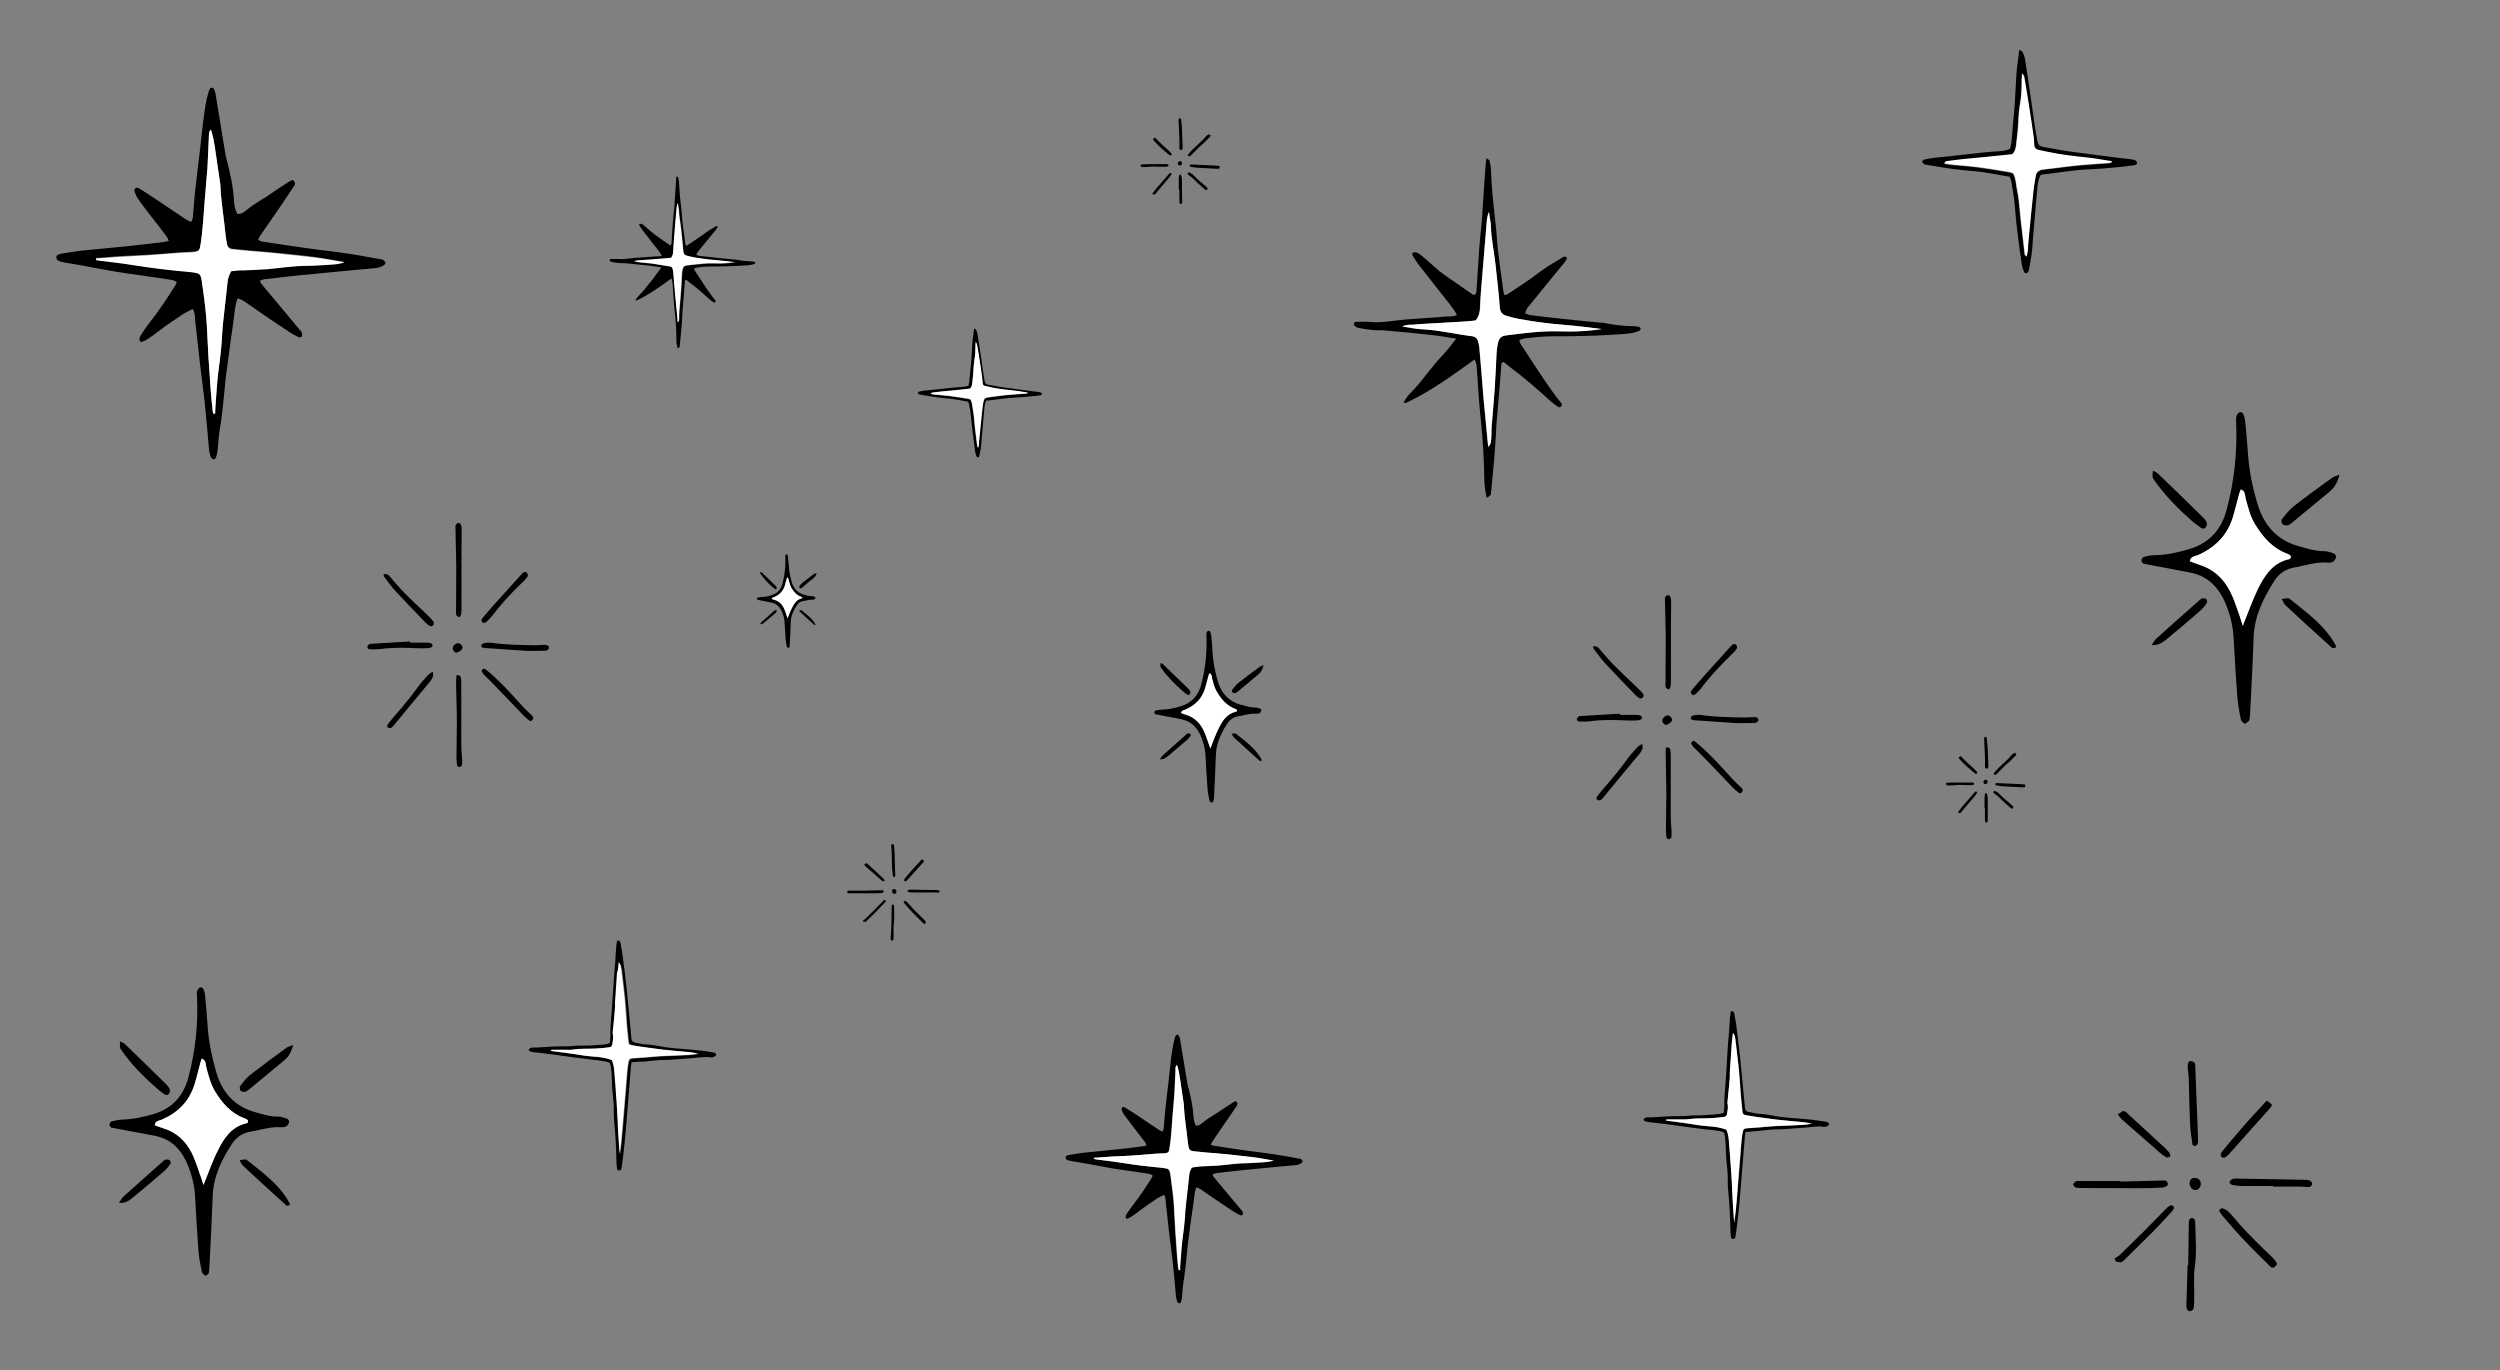 <?xml version="1.0" encoding="utf-8"?>
<!-- Generator: Adobe Illustrator 26.4.1, SVG Export Plug-In . SVG Version: 6.00 Build 0)  -->
<svg version="1.1" id="Layer_1" xmlns="http://www.w3.org/2000/svg" xmlns:xlink="http://www.w3.org/1999/xlink" x="0px" y="0px"
	 viewBox="0 0 1246 683" style="enable-background:new 0 0 1246 683;" xml:space="preserve">
<rect x="0" y="0" width="1246" height="683" fill="#808080" stroke="none"/>
<style type="text/css">
	.st0{fill:#FFFFFF;}
	.st1{fill:#231F20;}
</style>
<g>
	<path d="M129.5,140c0.3,0.6,0.5,1.2,0.9,1.6c1.6,2,3.3,4,5,6c4.7,5.7,9.4,11.3,14.1,16.9c0.3,0.3,0.7,0.6,0.8,1
		c0.2,0.7,0.4,1.5,0.2,2c-0.3,0.7-1.2,0.8-1.9,0.4c-1.4-0.7-2.9-1.4-4.2-2.3c-4-2.6-7.9-5.3-11.8-7.9c-2.6-1.8-5.2-3.6-7.8-5.4
		c-2-1.3-3.8-3-6.4-3.6c-1.4,3.7-1.5,7.5-2,11.1c-1,7-2,14-2.9,21c-0.5,3.8-1.1,7.7-1.4,11.6c-0.7,7.8-1.5,15.5-2.8,23.2
		c-0.3,2-0.4,4-0.6,6c-0.1,1.4-0.2,2.9-0.5,4.3c-0.4,2.2-1,3.2-1.8,3c-1.4-0.4-1.5-1.6-1.8-2.7c-0.2-0.7-0.3-1.4-0.4-2.1
		c-0.7-7.9-1.4-15.8-2.2-23.7c-0.7-6.3-1.6-12.6-2.3-18.9c-0.8-7.2-1.6-14.3-2.4-21.5c-0.2-2,0-4-1.2-6c-2,0.9-3.9,1.9-5.7,3.1
		c-3.6,2.4-7.2,4.8-10.6,7.4c-2.5,1.9-5,3.9-7.8,5.4c-0.6,0.3-1.3,0.4-1.8,0.6c-1.1-1.3-0.7-2.4-0.1-3.3c1.5-2.3,3-4.6,4.7-6.7
		c4.6-5.9,8.8-12.2,12.7-18.5c0.2-0.4,0.3-0.8,0.6-1.4c-0.7-0.4-1.4-0.9-2.2-1c-3.3-0.6-6.5-1.1-9.8-1.5c-4.4-0.7-8.8-1.2-13.2-1.9
		c-2.1-0.3-4.3-0.7-6.4-1c-6.4-1.2-12.7-2.3-19.1-3.5c-1.4-0.3-2.8-0.4-4.3-0.7c-1.1-0.2-2.3-0.4-3.4-0.8c-0.9-0.2-1.5-0.8-1.6-1.8
		c-0.1-0.9,0.6-1.6,2-1.9c3.6-0.6,7.1-1.2,10.7-1.6c7.9-0.8,15.8-1.5,23.7-2.3c5.7-0.6,11.4-1.3,17.2-2c0.7-0.1,1.4-0.3,2.4-0.5
		c-0.3-0.8-0.5-1.5-0.9-2c-2.6-3.5-5.2-6.9-7.9-10.3c-2.3-3-4.6-5.9-6.7-9c-0.7-1-1.2-2.3-1.6-3.5c-0.1-0.4,0.1-1.2,0.5-1.5
		c0.3-0.3,1.2-0.3,1.5-0.1c2.9,1.8,5.9,3.7,8.7,5.6c5,3.3,10,6.8,15.1,10.1c0.7,0.5,1.5,0.8,2.5,1.2c0.3-0.8,0.7-1.4,0.8-2
		c0.4-4,0.6-8,1-12.1c0.8-7.3,1.7-14.6,2.6-21.9c0.6-5,1-10,1.7-15c0.6-4.7,1.2-9.4,2.6-14c0.2-0.5,0.4-1.1,0.7-1.5
		c0.3-0.6,1.5-0.5,1.8,0.1c0.4,0.8,0.8,1.6,0.9,2.4c1.6,9.8,3.2,19.6,4.8,29.4c0.2,1.1,0.4,2.3,0.7,3.4c1.8,6.7,3.3,13.4,3.7,20.4
		c0.1,2.3,0.5,4.6,1.7,6.8c1.9,0.2,3.4-0.9,4.6-1.9c3.4-3,7.4-4.9,11.1-7.5c3.3-2.3,6.7-4.5,10.1-6.7c0.6-0.4,1.2-0.6,1.8-0.8
		c1.4,1,1.4,2.1,0.6,3.1c-2,3-4,6-6,9c-3.4,5-6.9,9.9-10.3,14.9c-0.6,0.8-1,1.7-1.6,2.8c0.8,0.4,1.4,0.8,2,0.9
		c7.7,1.2,15.4,2.3,23.1,3.4c4.7,0.7,9.4,1.2,14.1,1.8c3.6,0.5,7.1,1,10.7,1.6c3.6,0.6,7.1,1.3,10.6,1.9c0.6,0.1,1.2,0.1,1.7,0.3
		c0.5,0.4,1.1,0.9,1.3,1.5c0.1,0.3-0.4,1.1-0.8,1.3c-1.2,0.8-2.5,1.2-4,1.4c-12.6,1.2-25.2,2.3-37.9,3.6c-5,0.5-10,1.1-15,1.7
		C132.6,139.1,131,139,129.5,140z M115.2,135.2c2.1-0.3,3.9-0.6,5.8-0.7c4-0.3,8.1-0.3,12.1-0.6c6.7-0.6,13.4-1.6,20.2-1.7
		c4,0,8.1-0.4,12.1-0.6c2-0.1,4-0.4,6.3-1.1c-5.1-0.8-9.8-1.8-14.5-2.4c-6.7-0.9-13.4-1.5-20.2-2.2c-3.9-0.4-7.7-0.7-11.6-1
		c-3.2-0.3-6.3-0.6-9.4-0.9c-1.7-0.2-2.6-1.1-2.9-2.7c-0.3-1.6-0.5-3.1-0.7-4.7c-0.8-8.3-2.3-16.5-2.6-24.9c0-0.4-0.1-0.8-0.2-1.3
		c-0.8-5.3-1.5-10.6-2.3-15.8c-0.5-3.3-1-6.7-2.2-10.2c-1.2,1.2-0.9,2.3-1,3.4c-0.2,5.2-0.4,10.4-0.7,15.5c-0.4,5.6-1,11.2-1.4,16.8
		c-0.6,7.3-0.9,14.7-2.1,21.9c-0.4,2.6-0.8,3.1-3.5,3.4c-2,0.2-4,0.2-6,0.3c-7.8,0.6-15.5,1.3-23.3,1.6c-6.1,0.2-12.1,0.7-18.1,1.2
		c-0.4,0-1.2-0.4-1.2,0.8c0.7,0.1,1.4,0.3,2.1,0.4c5.6,0.7,11.2,1.3,16.7,2.2c9.2,1.5,18.5,2.6,27.9,3.4c1.1,0.1,2.3,0.3,3.4,0.5
		c1.3,0.2,2,1,2.3,2.2c0.2,0.7,0.3,1.4,0.4,2.1c0.6,4.3,1.2,8.5,1.7,12.8c0.4,3.2,0.6,6.3,0.8,9.5c0.3,5.2,0.5,10.4,0.8,15.5
		c0.4,5.9,0.8,11.8,1.2,17.7c0.2,3,0.5,6,0.9,9c0.1,0.6,0,1.4,1.2,1.4c0.1-1.3,0.1-2.6,0.2-3.9c0.5-5.9,0.7-11.8,1.5-17.7
		c0.9-6.4,1.7-12.8,1.9-19.3c0.1-1.9,0.3-3.7,0.5-5.6c0.7-6.6,1.5-13.2,2.2-19.8C113.7,138.4,114.3,137,115.2,135.2z"/>
	<path d="M329.7,133.3c-2.3-0.3-4.2-0.7-6-0.9c-4-0.4-8-0.8-12-1.2c-1-0.1-2,0-3.1-0.1c-1.2-0.1-2.5-0.3-3.7-0.5
		c-0.3-0.1-0.7-0.3-0.9-0.5c-0.1-0.1-0.2-0.4-0.1-0.6c0-0.2,0.3-0.4,0.4-0.4c1.3,0,2.6-0.1,3.9,0c2.2,0.2,4.4-0.2,6.5-0.4
		c1.5-0.2,3.1-0.3,4.6-0.4c2.5-0.2,5-0.3,7.4-0.5c1-0.1,2,0.1,3.1-0.4c-0.6-1.2-1.3-2-2-3c-2.5-3.2-5-6.3-7.4-9.5
		c-0.6-0.8-1.1-1.6-1.6-2.3c-0.2-0.3-0.4-0.7,0-1c0.3-0.1,0.7-0.1,1,0c0.4,0.2,0.8,0.4,1.1,0.7c1.1,0.9,2.1,1.8,3.1,2.7
		c1.7,1.5,3.5,2.8,5.4,4.1c1,0.7,1.9,1.3,2.9,2c0.6,0.4,1.2,0.8,1.7,1.2c0.7-0.3,0.7-0.9,0.7-1.4c0.2-3.6,0.4-7.1,0.7-10.7
		c0.1-2,0.4-3.9,0.6-5.9c0.1-0.9,0.1-1.9,0.2-2.8c0.3-4.2,0.5-8.3,0.8-12.5c0-0.3,0.1-0.7,0.2-1.2c0.4,0.3,0.7,0.4,0.8,0.6
		c0.2,0.8,0.3,1.6,0.4,2.4c0.2,4.5,0.6,9,1.2,13.5c0.3,2.2,0.3,4.5,0.6,6.8c0.4,3.3,0.9,6.7,1.3,10c0.1,0.4,0.2,0.8,0.3,1.3
		c0.3,0,0.6,0,0.7-0.1c2.9-1.9,5.7-3.8,8.5-5.8c1.8-1.4,3.8-2.5,5.7-3.7c0.3-0.2,0.7-0.2,1,0.3c-0.4,0.9-1.1,1.6-1.7,2.4
		c-2.6,3.2-5.2,6.3-7.8,9.5c-0.4,0.6-1,1.1-1.1,2c0.5,0.2,0.9,0.4,1.4,0.5c2.7,0.3,5.4,0.6,8.1,0.9c0.9,0.1,1.9,0.2,2.8,0.3
		c2,0.2,4.1,0.4,6.1,0.6c0.6,0.1,1.3,0.1,2,0.2c2.4,0.5,4.8,0.7,7.2,0.8c0.4,0,0.9,0.1,1.3,0.2c0.2,0,0.4,0.3,0.4,0.5
		c0,0.2-0.2,0.4-0.3,0.5c-0.6,0.2-1.2,0.4-1.9,0.5c-1,0.2-2,0.2-3,0.3c-2.8,0.2-5.5,0.3-8.3,0.4c-2.8,0.1-5.6,0.1-8.3,0.1
		c-2.5,0-5,0.2-7.4,0.6c-0.4,0-0.8,0.3-1.3,0.4c0.2,0.4,0.2,0.8,0.4,1.1c3,4.5,5.8,9.1,9.1,13.4c0.4,0.5,0.9,1,1.2,1.5
		c0.1,0.2,0.1,0.6-0.1,0.8c-0.2,0.2-0.6,0.2-0.8,0.1c-0.6-0.4-1.2-0.8-1.8-1.3c-3.3-3-6.6-5.9-10.2-8.6c-0.6-0.5-1.2-1-1.8-1.4
		c-0.6,0.2-0.6,0.6-0.6,0.9c-0.1,2-0.3,4.1-0.4,6.1c-0.2,2.8-0.5,5.5-0.7,8.3c-0.1,0.6-0.1,1.2-0.1,1.8c-0.2,5.2-0.8,10.5-1.3,15.7
		c0,0.3,0,0.6-0.2,0.8c-0.2,0.2-0.5,0.4-0.9,0.7c-0.3-1.5-0.6-2.9-0.6-4.3c0-5-0.3-10.1-0.9-15.1c-0.2-1.8-0.4-3.6-0.5-5.5
		c-0.2-2.5-0.3-5-0.5-7.4c-0.1-0.9-0.1-1.7-0.6-2.6c-5.6,4-11,8-17.2,10.9c-0.2,0.1-0.4,0-0.7,0c1.1-2.2,3-3.5,4.4-5.3
		c1.4-1.9,2.9-3.6,4.4-5.5C326.7,137.2,328,135.5,329.7,133.3z M337.8,160.7c0.9-0.7,0.7-1.6,0.8-2.5c0.1-1,0-2,0.1-3.1
		c0.2-3.1,0.6-6.2,0.8-9.4c0.2-2.9,0.3-5.8,0.5-8.7c0-0.8,0.2-1.6,0.3-2.4c0.3-1.5,0.8-2,2.3-2.2c2.8-0.3,5.6-0.7,8.5-0.9
		c2.2-0.2,4.5-0.1,6.8-0.1c2.9,0.1,5.8-0.2,8.6-0.6c-3.2-0.4-6.4-0.8-9.6-1c-3.9-0.3-7.7-0.8-11.5-1.5c-1.1-0.2-2.1-0.5-3.2-0.8
		c-1-0.3-1.4-1-1.5-2.1c-0.3-3.7-0.7-7.4-1.1-11.1c-0.3-3.1-1-6.2-1.1-9.3c0-0.7-0.2-1.3-0.3-2c-0.1-0.6-0.2-1.1-0.2-1.7
		c-0.3,0.9-0.5,1.7-0.6,2.6c-0.4,4.3-0.7,8.6-1.1,12.9c-0.2,2.8-0.5,5.7-0.6,8.5c0,1.2-0.2,2.3-1.1,3.4c-0.7,0.1-1.6,0.2-2.4,0.2
		c-0.9,0.1-1.8,0.1-2.6,0.2c-0.9,0-1.8,0.1-2.6,0.2c-0.9,0.1-1.8,0.1-2.6,0.2c-0.9,0-1.8,0.1-2.6,0.2s-1.8,0.1-2.6,0.2
		c-0.8,0.1-1.7-0.1-3,0.5c2,0.3,3.5,0.7,5,0.7c4.3,0.2,8.5,1.2,12.8,1.8c0.7,0.1,1.1,0.5,1.3,1c0.2,0.5,0.4,1.1,0.4,1.7
		c0.3,3.6,0.6,7.3,0.9,10.9c0.1,0.7,0.1,1.3,0.2,2c0.2,2.5,0.5,4.9,0.7,7.4C337.5,157.3,337.6,159,337.8,160.7z"/>
	<path d="M314.8,529.4c-0.2,1.1-0.4,2-0.4,2.9c-0.4,5-0.8,10-1.2,15c-0.4,4.5-0.7,9.1-1.1,13.7c-0.4,4.2-0.7,8.4-1.2,12.5
		c-0.3,2.8-0.7,5.7-1.1,8.5c0,0.2,0,0.4-0.1,0.5c-0.2,0.6-0.6,0.9-1.2,0.9c-0.6,0-1-0.5-1-1.1c-0.1-1.4-0.3-2.8-0.3-4.2
		c-0.1-6.5-0.5-12.9-1.1-19.3c-0.2-1.8-0.2-3.6-0.2-5.4c0.1-3.3-0.4-6.6-0.7-9.9c-0.2-2.2-0.2-4.5-0.3-6.7c-0.1-2.3-0.2-4.6-0.9-6.9
		c-1.1-0.8-2.4-0.9-3.6-1.1c-1.6-0.3-3.2-0.4-4.8-0.6c-2.9-0.4-5.9-0.7-8.8-1.1c-3.9-0.5-7.8-1.1-11.7-1.6c-3.1-0.4-6.2-0.8-9.3-1.1
		c-0.6-0.1-1.2-0.3-1.8-0.5c-0.5-0.2-0.6-1-0.1-1.3c0.4-0.2,0.8-0.4,1.2-0.5c0.8-0.1,1.6,0,2.4,0c1.6-0.1,3.2-0.2,4.8-0.3
		c2.2-0.1,4.5-0.3,6.7-0.3c2.7,0,5.4,0,8-0.3c2.2-0.2,4.5,0,6.7-0.1c2.7-0.1,5.4-0.4,8-0.6c0.7-0.1,1.3-0.4,2.2-0.6
		c0.1-1,0.3-2,0.3-3c-0.1-4,0.3-7.9,0.6-11.8c0.4-5.4,0.7-10.9,1.1-16.4c0.2-3.4,0.6-6.8,0.8-10.2c0.1-2.1,0.2-4.3,0.4-6.4
		c0.1-1,0.2-2,0.4-2.9c0-0.2,0.3-0.5,0.5-0.5c0.3,0,0.7,0.2,0.9,0.4c0.2,0.2,0.3,0.6,0.4,1c0.3,1.8,0.6,3.5,0.9,5.3
		c0.7,5.3,1.4,10.6,2,16c0.5,4.8,0.9,9.6,1.4,14.4c0.4,3.9,0.7,7.8,1.1,11.8c0.1,1.1,0.6,1.8,1.8,2c1.7,0.3,3.3,0.8,5,0.9
		c3.6,0.1,7.1,1,10.6,1.5c2.8,0.4,5.7,0.6,8.5,0.8c2.9,0.3,5.7,0.5,8.6,0.8c2,0.2,4.1,0.6,6.1,0.9c0.4,0.1,0.9,0.2,1.2,0.4
		c0.5,0.2,0.6,0.9,0.1,1.3c-0.6,0.6-1.4,0.9-2.2,0.8c-3.6-0.5-7.1,0.3-10.7,0.5c-4.4,0.2-8.7,0.8-13.1,0.8c-3.2,0-6.4,0.5-9.6,0.8
		C319,529.1,317.1,529.2,314.8,529.4z M308.4,479.6c-0.2,1.8-0.3,3.5-0.5,5.3c-0.4,5-0.7,10-1,15c-0.1,0.8,0,1.6-0.1,2.4
		c-0.4,3.9-0.8,7.8-1.1,11.8c0,0.4-0.1,0.9,0,1.3c0.4,1.6-0.1,3.2-0.2,4.8c-0.1,1.3-0.6,1.7-1.9,1.9c-2.2,0.2-4.4,0.5-6.7,0.6
		c-3.8,0.1-7.5-0.1-11.2,0.5c-0.9,0.1-1.8,0.1-2.7,0.1c-2.4,0-4.8,0-7.2,0c-0.4,0-0.9-0.2-1,0.5c0.4,0.1,0.7,0.1,1.1,0.2
		c3.5,0.5,6.9,0.9,10.4,1.4c3.4,0.5,6.7,1,10.1,1.3c2.9,0.2,5.9,0.6,8.8,1.7c0.7,1.6,1,3.4,1.2,5.2c0.4,5.4,0.9,10.7,1.2,16
		c0.3,5.2,0.5,10.4,0.8,15.6c0.2,3.4,0.4,6.8,0.7,10.1c0.6-4,1-8,1.3-12c0.6-7.1,1.2-14.3,1.8-21.4c0.2-2.9,0.4-5.7,0.7-8.6
		c0.1-1.3,0.4-2.7,0.6-4c0.3-1.3,0.7-1.6,2-1.7c2.3-0.2,4.6-0.3,7-0.5c2.5-0.2,5-0.4,7.5-0.6c4.6-0.2,9.3-0.4,13.9-0.6
		c1.5-0.1,2.9-0.4,4.3-0.6c-2-0.5-4.1-0.7-6.1-0.9c-3.8-0.4-7.6-0.7-11.5-1.1c-3-0.3-6-0.8-9-1.2c-2.1-0.3-4.2-0.6-6.3-1
		c-1.4-0.3-1.7-0.6-1.8-1.9c-0.4-4.1-0.9-8.2-1.1-12.3c-0.3-5.4-0.9-10.7-1.5-16c-0.3-2.6-0.6-5.1-0.9-7.7
		C309.5,481.9,309.4,480.7,308.4,479.6z"/>
	<path d="M491.5,199.7c-0.6,1.3-0.8,2.5-0.9,3.8c-0.4,4.2-0.7,8.4-1.1,12.7c-0.1,1.2-0.2,2.5-0.3,3.7c-0.1,2.5-0.6,4.9-1.1,7.4
		c0,0.2-0.3,0.5-0.5,0.6c-0.4,0.2-0.7-0.1-0.9-0.5c-0.2-0.6-0.5-1.2-0.6-1.8c-0.8-5.8-1.6-11.6-2.1-17.4c-0.2-2.2-0.6-4.5-1-6.7
		c-0.1-0.4-0.3-0.8-0.5-1.3c-3.4-0.6-6.8-1.3-10.2-1.6c-3.8-0.3-7.5-0.8-11.3-1.5c-0.9-0.2-1.9-0.3-2.8-0.5
		c-0.3-0.1-0.6-0.4-0.7-0.7c-0.1-0.4,0.3-0.7,0.6-0.7c0.9-0.2,1.7-0.4,2.6-0.5c2-0.2,3.9-0.4,5.9-0.6c2.8-0.3,5.6-0.6,8.5-0.9
		c1.4-0.2,2.8-0.3,4.1-0.3c1.2-0.1,2.3-0.2,3.5-0.7c0.1-0.7,0.3-1.3,0.4-1.9c0.2-1.8,0.3-3.6,0.5-5.5c0.1-1.7,0.4-3.3,0.5-5
		c0.2-2.8,0.3-5.5,0.5-8.3c0.1-2.5,0.6-5,0.9-7.8c0.5,0.3,0.9,0.4,1,0.7c0.3,0.7,0.6,1.4,0.7,2.1c0.6,3.9,1.2,7.8,1.8,11.7
		c0.6,4,1,8,1.8,11.9c0.2,0.9,0.6,1.4,1.5,1.6c2.5,0.4,4.9,0.9,7.3,1.3c5,0.7,10,1.3,15,2c0.9,0.1,1.7,0.2,2.6,0.3
		c0.5,0.1,1,0.1,1.5,0.3c0.3,0.1,0.6,0.5,0.6,0.7c0.1,0.4-0.3,0.6-0.7,0.7c-1.4,0.2-2.8,0.4-4.1,0.5c-3,0.3-6,0.5-9,0.7
		c-4.5,0.2-9,1-13.5,1.5C492,199.5,491.8,199.6,491.5,199.7z M487.6,223.1c0.1-0.7,0.2-1.2,0.2-1.6c0.1-0.9,0.1-1.8,0.2-2.6
		c0.5-4.9,0.9-9.7,1.5-14.6c0.1-1.4,0.4-2.7,0.6-4.1c0.2-1.3,0.9-1.9,2.2-2c2-0.2,4-0.5,6.1-0.8c1.6-0.2,3.2-0.4,4.8-0.5
		c2.6-0.2,5.2-0.4,7.9-0.6c0.3,0,0.7-0.1,1-0.2c-0.1-0.2-0.1-0.3-0.1-0.3c-2.3-0.3-4.6-0.8-6.9-1c-3.8-0.4-7.5-0.8-11.3-1.6
		c-1-0.2-2-0.4-3-0.7c-0.6-0.2-1-0.6-1.1-1.2c-0.1-0.8-0.1-1.6-0.2-2.4c-0.4-3-0.9-5.9-1.3-8.9c-0.4-2.8-0.9-5.6-1.4-8.4
		c0-0.2-0.2-0.5-0.6-1c-0.1,0.9-0.1,1.3-0.1,1.7c0,2.3,0,4.7-0.5,7c-0.3,1.8-0.4,3.6-0.5,5.4c-0.1,2.2-0.4,4.4-0.6,6.5
		c-0.1,0.9-0.3,1.9-1.1,2.6c-0.5,0.1-1,0.1-1.5,0.2c-2.5,0.2-4.9,0.5-7.4,0.8c-1.8,0.2-3.6,0.3-5.5,0.5c-1.4,0.1-2.8,0.3-4.1,0.5
		c-0.3,0-0.9,0-1,0.7c0.8,0.1,1.5,0.3,2.2,0.3c2.4,0.2,4.8,0.4,7.2,0.7c3.1,0.4,6.2,0.9,9.3,1.4c0.4,0.1,0.8,0.3,1.1,0.4
		c0.8,1.6,0.8,3.2,1.1,4.8c0.7,3.2,0.7,6.4,1.1,9.6c0.4,3,0.7,5.9,1.1,8.9C487.1,222.6,487.3,222.8,487.6,223.1z"/>
	<path d="M392.8,323c-0.2-0.2-0.5-0.4-0.6-0.6c-0.2-1.1-0.5-2.3-0.6-3.4c-0.2-3-0.4-6-0.6-9c-0.1-1.6-0.5-3.2-1.1-4.7
		c-1-2.5-2.6-4.4-5.4-5c-1.2-0.2-2.4-0.5-3.6-0.7c-1.1-0.2-2.3-0.4-3.4-0.7c-0.1,0-0.3-0.3-0.3-0.5c0-0.2,0.2-0.5,0.3-0.5
		c0.6-0.1,1.1-0.3,1.7-0.3c1.8,0,3.5-0.4,5.2-0.9c3-0.9,4.8-2.9,5.6-5.9c1.1-4.3,1.6-8.6,1.4-13c0-0.3-0.1-0.6,0-0.9
		c0.1-0.2,0.2-0.6,0.5-0.6c0.5-0.2,0.6,0.3,0.7,0.6c0.1,0.4,0.2,0.9,0.2,1.3c0.1,1.5,0.3,2.9,0.4,4.4c0.2,2.6,0.7,5.1,1.4,7.5
		c0.9,3.1,2.9,5.4,6.1,6.3c1.3,0.4,2.5,0.8,3.9,0.7c0.5,0,1,0.2,1.5,0.4c0.1,0,0.3,0.4,0.3,0.5c0,0.2-0.2,0.5-0.4,0.7
		c-0.2,0.1-0.6,0.2-0.8,0.2c-1.7-0.1-3.3,0.4-5,0.7c-1.3,0.2-2.3,0.9-3,2c-1.7,2.6-3,5.3-3.1,8.5c-0.1,3.7-0.3,7.4-0.5,11.2
		c0,0.4,0,0.9-0.1,1.3C393.3,322.6,393,322.7,392.8,323z M392.5,308.2c0.8-2,1.4-3.8,2.3-5.5c1-2,2.2-4,4.8-4.5
		c0.1,0,0.1-0.2,0.2-0.3c0-0.1,0-0.1-0.1-0.2c-0.1-0.1-0.2-0.2-0.4-0.2c-2.3-0.8-3.7-2.5-4.9-4.4c-0.7-1.2-1-2.6-1.4-3.9
		c-0.1-0.5,0-1.1-0.7-1.4c-0.1,0.3-0.2,0.5-0.3,0.7c-0.3,1.1-0.6,2.3-0.9,3.4c-0.8,2.8-2.7,4.6-5.3,5.7c-0.4,0.2-1.1,0.1-1.2,0.9
		c0.5,0.2,0.9,0.4,1.4,0.5c2.1,0.6,3.7,2.1,4.6,4c0.6,1.1,0.9,2.3,1.3,3.5C392.1,307,392.3,307.5,392.5,308.2z"/>
	<path d="M230,284.1c0,6.6,0,13.2,0,19.9c0,2.5-0.6,3.8-1.4,3.5c-1.7-0.6-1.3-2.1-1.3-3.3c0-7.2,0.1-14.4,0.1-21.6
		c-0.1-6.6-0.3-13.2-0.4-19.9c0-0.3-0.1-0.6,0-0.8c0.3-0.5,0.6-1,1.1-1.2c0.8-0.3,1.4,0.2,1.7,1c0.2,0.7,0.3,1.4,0.3,2.1
		C230,270.6,230,277.4,230,284.1C230,284.1,230,284.1,230,284.1z"/>
	<path d="M227.5,336.5c1.6-0.1,2.1,0.5,2.2,1.2c0.2,1.1,0.2,2.3,0.2,3.4c0,10,0,19.9,0,29.9c0,2.5,0.3,4.9,0.4,7.3c0,1,0.1,2-0.1,3
		c-0.1,0.4-0.7,1-1.2,1c-0.4,0-1.2-0.5-1.2-0.9c-0.2-1.3-0.3-2.6-0.3-3.8c0-5.9,0.2-11.8,0.2-17.7c0-6.2-0.3-12.4-0.4-18.6
		C227.3,339.7,227.4,338.1,227.5,336.5z"/>
	<path d="M265.8,357.7c-0.1,1.2-1.2,2-1.9,1.5c-1-0.7-2-1.6-2.9-2.5c-4.8-5-9.5-10-14.3-14.9c-1.7-1.8-3.4-3.5-5.2-5.2
		c-0.3-0.3-0.6-0.6-0.8-1c-0.4-0.6-0.9-1.2-0.3-1.9c0.6-0.7,1.3-0.4,1.9,0.1c1.2,1,2.4,2,3.6,3.1c5.2,4.7,9.9,10,14.6,15.2
		c1.4,1.6,3.1,3,4.6,4.5C265.5,357,265.7,357.5,265.8,357.7z"/>
	<path d="M191.1,286.2c1.9-0.4,2.7,0.5,3.4,1.4c2.3,2.6,4.5,5.3,6.9,7.7c3.8,3.9,7.8,7.6,11.8,11.4c0.9,0.9,1.8,1.8,2.6,2.8
		c0.7,0.8,0.6,1.8-0.1,2.3c-0.7,0.5-1.4,0.4-2-0.1c-0.7-0.5-1.3-1.1-1.9-1.7c-4.9-5.1-9.8-10.1-14.6-15.3c-2-2.1-3.6-4.5-5.4-6.8
		C191.4,287.6,191.4,287,191.1,286.2z"/>
	<path d="M444.3,460c0-2.6,0.1-5.2,0.1-7.9c0-0.3,0-0.6,0.1-0.9c0.1-0.2,0.3-0.3,0.5-0.4c0.2,0,0.4,0.1,0.5,0.3
		c0.1,0.2,0.1,0.4,0.1,0.6c0,2.8,0.3,5.7-0.1,8.5c-0.3,1.9-0.1,3.8-0.1,5.7c0,0.7,0,1.5-0.1,2.2c0,0.4-0.3,0.6-0.7,0.7
		c-0.4,0.1-0.7-0.3-0.7-0.9c0-0.1,0-0.1,0-0.2C444.1,465.3,444.2,462.6,444.3,460C444.3,460,444.3,460,444.3,460z"/>
	<path d="M431.2,443.9c2.6-0.1,5.2-0.1,7.9-0.2c0.5,0,1.1-0.2,1.3,0.5c0.2,0.4-0.3,0.8-1.2,0.9c-1.5,0.1-2.9,0.1-4.4,0.1
		c-3.7,0-7.4,0-11.1,0c-0.4,0-0.8,0-1.1-0.1c-0.2-0.1-0.4-0.4-0.4-0.6c0-0.2,0.3-0.4,0.5-0.6c0.1-0.1,0.3,0,0.4,0c2.7,0,5.4,0,8.1,0
		C431.2,443.8,431.2,443.9,431.2,443.9z"/>
	<path d="M240.9,310.6c-0.3-0.4-0.9-0.8-0.9-1.2c-0.1-0.5,0.2-1.1,0.6-1.5c2.1-2.5,4.3-5,6.5-7.5c4.3-4.8,8.7-9.6,13-14.4
		c0.3-0.3,0.6-0.7,1-0.8c0.4-0.1,1-0.2,1.2,0c0.4,0.3,0.7,0.9,0.8,1.4c0,0.5-0.3,1.1-0.7,1.5c-0.7,0.9-1.5,1.7-2.4,2.5
		c-5.4,5.2-10.5,10.7-15,16.7c-0.8,1-1.8,1.9-2.7,2.8C242,310.2,241.5,310.3,240.9,310.6z"/>
	<path d="M215.7,334.7c0.1,1.3,0.3,1.9,0.1,2.4c-0.4,0.9-0.8,1.9-1.5,2.6c-6,7.3-12.1,14.6-18.2,22c-0.6,0.7-1.2,1.3-2.1,1.2
		c-0.5,0-1.2-0.7-1-1.2c0.2-0.4,0.3-0.8,0.6-1.1c1-1.3,1.9-2.5,3-3.7c4.3-4.9,8.4-9.9,12.2-15.2c1.4-1.9,3-3.5,4.5-5.2
		C213.8,335.8,214.5,335.5,215.7,334.7z"/>
	<path d="M262.6,324.4c-6.5-0.4-13.5-0.9-20.5-1.4c-0.6,0-1.1-0.1-1.7-0.3c-0.2-0.1-0.5-0.4-0.5-0.6c0-0.4,0.1-0.9,0.4-1.1
		c0.4-0.3,1-0.5,1.6-0.6c1.1-0.1,2.3-0.2,3.4,0c7.2,1,14.6,1.1,21.9,1.2c1.3,0,2.6-0.2,3.9-0.2c0.6,0,1.2,0,1.7,0.2
		c0.4,0.2,0.9,0.9,0.8,1.3c0,0.4-0.6,0.9-0.9,1.2c-0.2,0.2-0.5,0.2-0.8,0.2C268.8,324.4,266,324.4,262.6,324.4z"/>
	<path d="M589.2,67.9c0.1,1.9,0.2,3.8,0.2,5.7c0,0.7-0.2,1.1-0.7,1.2c-0.5,0.1-0.9-0.4-0.9-1.2c0-1.5,0.1-3,0-4.6
		c-0.1-3-0.3-6-0.4-8.9c0-0.7,0.2-1.2,0.6-1.2c0.5,0.1,0.7,0.5,0.7,1c0.1,0.9,0.2,1.9,0.3,2.8C589.1,64.4,589.2,66.2,589.2,67.9
		C589.2,67.9,589.2,67.9,589.2,67.9z"/>
	<path d="M446,430.4c0.1,1.8,0.1,3.6,0.2,5.5c0,0.3,0,0.6-0.1,0.9c-0.1,0.2-0.3,0.3-0.5,0.3s-0.5-0.2-0.5-0.3
		c-0.2-1.4-0.4-2.8-0.5-4.1c-0.1-2.8-0.1-5.5-0.2-8.3c0-0.7-0.1-1.5-0.2-2.2c0-0.4,0-0.7,0-1.1c0-0.2,0.3-0.4,0.4-0.4
		c0.3,0,0.5,0.1,0.8,0.3c0.1,0.1,0.2,0.4,0.2,0.6C445.9,424.4,446,427.4,446,430.4C446.1,430.4,446.1,430.4,446,430.4z"/>
	<path d="M204.5,320.3c2.9,0,5.7,0,8.6,0c0.7,0,1.4,0.2,2,0.5c0.3,0.1,0.4,0.7,0.5,1c0,0.2-0.2,0.6-0.4,0.7
		c-0.5,0.2-1.1,0.5-1.6,0.5c-1.7,0.1-3.4,0.2-5.2,0.1c-6.3-0.3-12.6-0.5-18.9,0.4c-1.7,0.2-3.4,0.2-5.2,0.1c-0.8,0-1.3-0.6-1.2-1.4
		c0.1-0.4,0.6-0.8,1-1.2c0.1-0.1,0.3-0.1,0.4-0.1c6.6-0.4,13.2-0.8,19.8-1.2C204.5,320,204.5,320.2,204.5,320.3z"/>
	<path d="M461.5,459.8c-0.2,0.2-0.3,0.5-0.6,0.6c-0.1,0.1-0.5,0-0.6-0.1c-1.8-1.8-3.6-3.6-5.4-5.4c-1.4-1.4-2.6-2.9-3.9-4.4
		c-0.2-0.3-0.4-0.6-0.6-0.9c-0.1-0.1,0-0.3,0-0.4c0.2-0.1,0.4-0.3,0.6-0.2c0.3,0.1,0.7,0.3,1,0.5c0.4,0.4,0.8,0.8,1.2,1.3
		c2.1,2.5,4.4,4.7,6.7,6.9c0.4,0.4,0.8,0.8,1.2,1.2C461.2,459.2,461.3,459.5,461.5,459.8z"/>
	<path d="M607.8,82.7c0.2,1.1,0.1,1.4-0.5,1.4c-0.4,0-0.7,0-1.1,0c-3.2-0.2-6.4-0.3-9.6-0.5c-1.1-0.1-2.2-0.3-3.2-0.5
		c-0.2,0-0.5-0.4-0.5-0.6s0.3-0.5,0.5-0.5c0.2-0.1,0.6,0,0.9,0c3,0.1,6,0.3,8.9,0.4C604.8,82.4,606.3,82.6,607.8,82.7z"/>
	<path d="M460.7,444.8c-2,0-3.9,0-5.9,0c-0.6,0-1.3-0.1-2-0.2c-0.2,0-0.5-0.4-0.5-0.5c0-0.2,0.3-0.5,0.5-0.6
		c0.2-0.1,0.6-0.1,0.9-0.1c4.4,0.1,8.8,0.1,13.1,0.2c0.4,0,0.8,0,1.1,0.2c0.2,0.1,0.4,0.5,0.4,0.6c0,0.2-0.4,0.5-0.6,0.5
		c-0.6,0-1.2-0.1-1.7-0.1C464.2,444.8,462.5,444.8,460.7,444.8C460.7,444.8,460.7,444.8,460.7,444.8z"/>
	<path d="M603.4,67.5c-0.2,0.4-0.3,0.7-0.5,0.9c-1.1,1.1-2.2,2.1-3.3,3.2c-0.5,0.5-1,0.8-1.5,1.3c-1.5,1.5-3,3-4.5,4.5
		c-0.2,0.2-0.4,0.4-0.7,0.5c-0.2,0-0.6-0.1-0.8-0.2c-0.1-0.1-0.1-0.5,0-0.6c0.8-0.9,1.6-1.9,2.5-2.8c1.6-1.5,3.2-3,4.8-4.5
		c0.6-0.5,1-1.2,1.6-1.8c0.4-0.4,0.9-0.8,1.4-1C602.7,67,603.1,67.3,603.4,67.5z"/>
	<path d="M587.5,94.6c0-2,0-3.9,0-5.9c0-0.5,0.2-1,0.3-1.5c0-0.1,0.2-0.2,0.4-0.2c0.1,0,0.3,0.1,0.4,0.2c0.2,0.5,0.4,1,0.4,1.4
		c0.1,0.9,0.1,1.7,0.1,2.6c0,3,0,6,0.1,8.9c0,0.4,0,0.8-0.1,1.1c-0.1,0.2-0.4,0.5-0.6,0.5c-0.2,0-0.5-0.2-0.6-0.5
		c-0.1-0.3-0.1-0.7-0.1-1.1c0-1.9,0-3.8,0-5.7C587.7,94.6,587.6,94.6,587.5,94.6z"/>
	<path d="M459.5,428.2c0.4,0.4,0.7,0.6,1,0.8c-0.1,0.2-0.1,0.4-0.1,0.5c-2.8,3.1-5.5,6.2-8.3,9.2c-0.2,0.2-0.4,0.4-0.7,0.5
		c-0.2,0.1-0.5,0-0.6-0.1c-0.1-0.1-0.2-0.4-0.2-0.5c0.1-0.3,0.2-0.5,0.4-0.8c1.1-1.3,2.2-2.7,3.4-4C456,432,457.7,430.2,459.5,428.2
		z"/>
	<path d="M430.1,458.8c0.4-0.2,0.8-0.5,1.1-0.8c1.5-1.5,3-3,4.5-4.4c1.5-1.5,3.1-3.1,4.6-4.7c0.2-0.2,0.5-0.3,0.7-0.4
		c0.1,0,0.3,0.1,0.4,0.2c0.1,0.1,0.1,0.3,0.1,0.4c-0.1,0.2-0.3,0.5-0.5,0.7c-1.3,1.4-2.6,2.8-3.9,4.1c-1.7,1.8-3.5,3.5-5.3,5.2
		c-0.1,0.1-0.3,0.3-0.5,0.4c-0.3,0-0.6-0.1-1-0.1C430.3,459.2,430.2,459,430.1,458.8z"/>
	<path d="M591.8,86.7c0.2-0.7,0.6-0.9,1.1-0.7c0.6,0.3,1.3,0.7,1.8,1.2c1.9,2,4,3.8,6.1,5.5c0.4,0.3,0.7,0.7,1,1.1
		c0.1,0.2-0.1,0.5-0.2,0.8c-0.1,0.1-0.4,0.2-0.6,0.1c-0.4-0.2-0.9-0.5-1.2-0.9c-2-1.8-4-3.6-5.9-5.5
		C593.2,87.9,592.5,87.4,591.8,86.7z"/>
	<path d="M574.3,96.5c0.8-1,1.5-1.9,2.2-2.8c2-2.3,4-4.6,6-6.9c0.2-0.2,0.4-0.5,0.6-0.6c0.1-0.1,0.5,0,0.6,0.1
		c0.1,0.1,0.2,0.4,0.2,0.5c-0.3,0.5-0.7,1.1-1.1,1.6c-1.9,2.3-3.9,4.5-5.8,6.8c-0.4,0.5-0.8,1.1-1.2,1.5c-0.2,0.2-0.5,0.3-0.8,0.2
		C574.8,97,574.6,96.8,574.3,96.5z"/>
	<path d="M430.7,430.9c0.5-0.3,0.8-0.5,1-0.7c0.2,0.1,0.4,0.1,0.5,0.2c2.6,2.4,5.2,4.7,7.7,7.1c0.3,0.3,0.6,0.6,0.9,1
		c0.1,0.1,0.1,0.5,0,0.6c-0.2,0.1-0.6,0.2-0.8,0.1c-0.5-0.3-1-0.7-1.4-1.1c-2.4-2.1-4.8-4.2-7.2-6.3
		C431.2,431.6,431.1,431.4,430.7,430.9z"/>
	<path d="M574.7,69.2c0.3-0.2,0.6-0.4,0.9-0.6c0.2,0.1,0.3,0.1,0.3,0.2c2.3,2.6,5.1,4.8,7.5,7.2c0.2,0.2,0.4,0.4,0.5,0.7
		c0.1,0.2,0,0.5-0.1,0.6c-0.1,0.1-0.4,0.1-0.6,0.2c-0.1,0-0.1,0-0.2-0.1c-2.9-2.3-5.7-4.7-8.1-7.5C574.8,69.7,574.8,69.5,574.7,69.2
		z"/>
	<path d="M575.5,81.8c1.8,0,3.6,0,5.4,0c0.4,0,0.7,0,1.1,0.1c0.2,0,0.4,0.3,0.4,0.5c0,0.2-0.1,0.4-0.3,0.5c-0.3,0.1-0.7,0.2-1,0.2
		c-0.9,0-1.9,0-2.8,0c-2.1-0.1-4.2-0.2-6.3,0.1c-0.7,0.1-1.5,0-2.2,0.1c-0.2,0-0.4,0-0.7-0.1c-0.4-0.1-0.7-0.3-0.6-0.7
		c0-0.4,0.3-0.6,0.7-0.6C571.3,81.8,573.4,81.8,575.5,81.8C575.5,81.8,575.5,81.8,575.5,81.8z"/>
	<path d="M407,285.6c-0.3,1.3-0.8,2-1.5,2.5c-1.9,1.5-3.7,3-5.5,4.6c-0.2,0.2-0.5,0.4-0.7,0.5c-0.2,0-0.6,0-0.8-0.2
		c-0.1-0.1-0.2-0.6-0.1-0.8c0.5-0.7,1.1-1.4,1.7-1.9c1.9-1.5,3.8-2.9,5.7-4.3C406.1,285.9,406.4,285.9,407,285.6z"/>
	<path d="M379,285c0.3,0.1,0.6,0.2,0.8,0.4c2.2,2.2,4.5,4.4,6.7,6.5c0.2,0.2,0.5,0.5,0.6,0.9c0.1,0.2-0.1,0.6-0.2,0.8
		c-0.1,0.1-0.4,0.1-0.6,0c-0.5-0.3-0.9-0.7-1.4-1.1c-2.1-1.9-4.1-3.9-5.7-6.3C378.9,286,378.9,286,379,285z"/>
	<path d="M378.8,311.1c0.2-0.3,0.4-0.7,0.7-1c2.2-2,4.3-3.9,6.5-5.8c0.1-0.1,0.2-0.2,0.4-0.2c0.2,0,0.5,0,0.6,0.1
		c0.1,0.1,0.2,0.5,0.1,0.6c-0.3,0.4-0.6,0.8-1,1.1c-1.6,1.4-3.3,2.8-5,4.2C380.5,310.7,379.9,311.2,378.8,311.1z"/>
	<path d="M398.3,304.2c0.5,0,1-0.2,1.2,0c2.6,2.1,5.3,4,6.9,7c0,0,0,0.1,0,0.3c-0.2,0-0.4,0.1-0.5,0c-2.4-2.1-4.7-4.3-7-6.4
		C398.6,304.9,398.6,304.6,398.3,304.2z"/>
	<path d="M230.6,322.8c-0.1,0.2-0.2,0.7-0.5,1c-0.4,0.4-0.9,0.7-1.4,1c-0.8,0.4-1.5,0.8-2.3,0c-0.8-0.8-1-1.8-0.5-2.7
		c0.4-0.6,1.2-1.3,1.9-1.5C229,320.3,230.5,321.5,230.6,322.8z"/>
	<path d="M588,82.5c-0.5,0-1-0.6-1-1c0-0.6,0.7-1.3,1.3-1.2c0.5,0,0.9,0.6,0.8,1.1C589,82,588.5,82.6,588,82.5z"/>
	<path d="M446.8,444.3c0,0.6-0.4,1.2-1,1.2c-0.7,0-1.2-0.5-1.2-1.3c0-0.6,0.3-1.1,0.8-1.1C446.2,443.1,446.8,443.6,446.8,444.3z"/>
	<path class="st0" d="M115.2,135.2c-0.9,1.7-1.5,3.1-1.7,4.8c-0.7,6.6-1.5,13.2-2.2,19.8c-0.2,1.9-0.4,3.7-0.5,5.6
		c-0.3,6.5-1,12.9-1.9,19.3c-0.8,5.8-1,11.8-1.5,17.7c-0.1,1.3-0.1,2.6-0.2,3.9c-1.2,0-1.1-0.8-1.2-1.4c-0.3-3-0.6-6-0.9-9
		c-0.4-5.9-0.8-11.8-1.2-17.7c-0.3-5.2-0.5-10.4-0.8-15.5c-0.2-3.2-0.4-6.3-0.8-9.5c-0.5-4.3-1.1-8.6-1.7-12.8
		c-0.1-0.7-0.2-1.4-0.4-2.1c-0.3-1.2-1-2-2.3-2.2c-1.1-0.2-2.3-0.4-3.4-0.5c-9.3-0.8-18.6-1.9-27.9-3.4c-5.5-0.9-11.1-1.5-16.7-2.2
		c-0.7-0.1-1.4-0.2-2.1-0.4c0-1.2,0.8-0.8,1.2-0.8c6-0.5,12-0.9,18.1-1.2c7.8-0.3,15.5-1.1,23.3-1.6c2-0.1,4-0.2,6-0.3
		c2.7-0.3,3.1-0.8,3.5-3.4c1.2-7.3,1.5-14.6,2.1-21.9c0.4-5.6,1-11.2,1.4-16.8c0.3-5.2,0.4-10.4,0.7-15.5c0.1-1.1-0.2-2.3,1-3.4
		c1.2,3.5,1.7,6.8,2.2,10.2c0.8,5.3,1.5,10.5,2.3,15.8c0.1,0.4,0.2,0.8,0.2,1.3c0.3,8.4,1.8,16.6,2.6,24.9c0.2,1.6,0.4,3.1,0.7,4.7
		c0.3,1.6,1.2,2.6,2.9,2.7c3.2,0.3,6.3,0.6,9.4,0.9c3.9,0.3,7.8,0.6,11.6,1c6.7,0.7,13.5,1.4,20.2,2.2c4.7,0.6,9.4,1.5,14.5,2.4
		c-2.3,0.7-4.3,1-6.3,1.1c-4,0.2-8,0.6-12.1,0.6c-6.8,0-13.5,1.1-20.2,1.7c-4,0.3-8.1,0.4-12.1,0.6
		C119.2,134.6,117.3,135,115.2,135.2z"/>
	<path class="st0" d="M337.8,160.7c-0.1-1.7-0.3-3.3-0.5-5c-0.2-2.5-0.5-4.9-0.7-7.4c-0.1-0.7-0.1-1.3-0.2-2
		c-0.3-3.6-0.6-7.3-0.9-10.9c-0.1-0.6-0.2-1.2-0.4-1.7c-0.2-0.6-0.6-0.9-1.3-1c-4.3-0.5-8.5-1.6-12.8-1.8c-1.5-0.1-3-0.4-5-0.7
		c1.3-0.6,2.1-0.4,3-0.5c0.9-0.1,1.8-0.1,2.6-0.2c0.9-0.1,1.8-0.1,2.6-0.2c0.9,0,1.8-0.1,2.6-0.2s1.8-0.1,2.6-0.2s1.8-0.1,2.6-0.2
		c0.9-0.1,1.7-0.2,2.4-0.2c0.9-1.1,1.1-2.2,1.1-3.4c0.1-2.8,0.4-5.7,0.6-8.5c0.3-4.3,0.7-8.6,1.1-12.9c0.1-0.9,0.2-1.7,0.6-2.6
		c0.1,0.6,0.1,1.1,0.2,1.7c0.1,0.7,0.2,1.3,0.3,2c0.1,3.2,0.8,6.2,1.1,9.3c0.4,3.7,0.8,7.4,1.1,11.1c0.1,1.2,0.5,1.8,1.5,2.1
		c1,0.3,2.1,0.6,3.2,0.8c3.8,0.7,7.6,1.2,11.5,1.5c3.2,0.3,6.4,0.7,9.6,1c-2.9,0.4-5.7,0.7-8.6,0.6c-2.3,0-4.5-0.1-6.8,0.1
		c-2.8,0.2-5.7,0.6-8.5,0.9c-1.5,0.2-2,0.7-2.3,2.2c-0.2,0.8-0.3,1.6-0.3,2.4c-0.2,2.9-0.2,5.8-0.5,8.7c-0.2,3.1-0.5,6.2-0.8,9.4
		c-0.1,1-0.1,2-0.1,3.1C338.5,159,338.6,159.9,337.8,160.7z"/>
	<path class="st0" d="M308.4,479.6c1,1.1,1.1,2.3,1.2,3.4c0.3,2.6,0.6,5.1,0.9,7.7c0.7,5.3,1.2,10.7,1.5,16
		c0.2,4.1,0.7,8.2,1.1,12.3c0.1,1.3,0.4,1.7,1.8,1.9c2.1,0.4,4.2,0.7,6.4,1c3,0.4,6,0.8,9,1.2c3.8,0.4,7.6,0.8,11.5,1.1
		c2,0.2,4.1,0.4,6.1,0.9c-1.4,0.2-2.9,0.5-4.3,0.6c-4.6,0.3-9.3,0.4-13.9,0.6c-2.5,0.1-5,0.4-7.5,0.6c-2.3,0.2-4.6,0.3-7,0.5
		c-1.3,0.1-1.7,0.4-2,1.7c-0.3,1.3-0.5,2.6-0.6,4c-0.3,2.8-0.5,5.7-0.7,8.6c-0.6,7.1-1.2,14.3-1.8,21.4c-0.3,4-0.7,8-1.3,12
		c-0.2-3.4-0.5-6.8-0.7-10.1c-0.3-5.2-0.4-10.4-0.8-15.5c-0.3-5.4-0.8-10.7-1.2-16c-0.1-1.8-0.5-3.5-1.2-5.2
		c-2.9-1.1-5.8-1.5-8.8-1.7c-3.4-0.2-6.7-0.7-10.1-1.3c-3.4-0.5-6.9-1-10.4-1.4c-0.3,0-0.7-0.1-1.1-0.2c0.2-0.7,0.7-0.5,1-0.5
		c2.4,0,4.8,0,7.2,0c0.9,0,1.8,0.1,2.7-0.1c3.7-0.6,7.5-0.3,11.2-0.5c2.2-0.1,4.5-0.3,6.7-0.6c1.3-0.1,1.7-0.5,1.9-1.9
		c0.2-1.6,0.6-3.2,0.2-4.8c-0.1-0.4-0.1-0.9,0-1.3c0.4-3.9,0.8-7.8,1.1-11.7c0.1-0.8,0-1.6,0-2.4c0.3-5,0.7-10,1-15
		C308.1,483.2,308.3,481.4,308.4,479.6z"/>
	<path class="st0" d="M487.6,223.1c-0.3-0.3-0.5-0.5-0.5-0.7c-0.4-3-0.7-5.9-1.1-8.9c-0.4-3.2-0.5-6.4-1.1-9.6
		c-0.3-1.6-0.3-3.2-1.1-4.8c-0.3-0.1-0.7-0.3-1.1-0.4c-3.1-0.5-6.2-1-9.3-1.4c-2.4-0.3-4.8-0.4-7.2-0.7c-0.7-0.1-1.4-0.2-2.2-0.3
		c0.1-0.7,0.6-0.6,1-0.7c1.4-0.2,2.8-0.3,4.1-0.5c1.8-0.2,3.6-0.3,5.5-0.5c2.5-0.2,4.9-0.5,7.4-0.8c0.5,0,1-0.1,1.5-0.2
		c0.8-0.8,1-1.7,1.1-2.6c0.2-2.2,0.5-4.3,0.6-6.5c0.1-1.8,0.2-3.6,0.5-5.4c0.4-2.3,0.5-4.6,0.5-7c0-0.4,0-0.8,0.1-1.7
		c0.3,0.6,0.5,0.8,0.6,1c0.5,2.8,1,5.6,1.4,8.4c0.5,3,0.9,5.9,1.3,8.9c0.1,0.8,0.1,1.6,0.2,2.4c0.1,0.6,0.4,1.1,1.1,1.2
		c1,0.2,2,0.4,3,0.7c3.7,0.8,7.5,1.2,11.3,1.6c2.3,0.2,4.6,0.7,6.9,1c0,0,0,0.1,0.1,0.3c-0.4,0.1-0.7,0.2-1,0.2
		c-2.6,0.2-5.2,0.4-7.9,0.6c-1.6,0.1-3.2,0.3-4.8,0.5c-2,0.2-4,0.5-6.1,0.8c-1.3,0.1-2,0.8-2.2,2c-0.2,1.4-0.5,2.7-0.6,4.1
		c-0.5,4.9-1,9.7-1.5,14.6c-0.1,0.9-0.1,1.8-0.2,2.6C487.8,221.9,487.7,222.4,487.6,223.1z"/>
	<path class="st0" d="M392.5,308.2c-0.2-0.7-0.4-1.2-0.5-1.7c-0.4-1.2-0.8-2.4-1.3-3.5c-1-2-2.5-3.4-4.6-4c-0.5-0.1-0.9-0.3-1.4-0.5
		c0.1-0.8,0.8-0.7,1.2-0.9c2.6-1.1,4.4-3,5.3-5.7c0.3-1.1,0.6-2.2,0.9-3.4c0.1-0.2,0.2-0.5,0.3-0.7c0.7,0.3,0.6,0.9,0.7,1.4
		c0.4,1.3,0.7,2.7,1.4,3.9c1.2,2,2.6,3.6,4.9,4.4c0.1,0,0.2,0.1,0.4,0.2c0,0,0.1,0.1,0.1,0.2c-0.1,0.1-0.1,0.3-0.2,0.3
		c-2.5,0.5-3.7,2.4-4.8,4.5C393.9,304.4,393.3,306.2,392.5,308.2z"/>
	<path d="M603.8,400.1c-0.4-0.4-1-0.7-1-1.1c-0.4-2.1-0.9-4.2-1-6.3c-0.4-5.5-0.7-11-1-16.5c-0.2-3-0.9-5.9-2-8.6
		c-1.8-4.6-4.8-8.1-9.9-9.1c-2.2-0.5-4.5-0.9-6.7-1.3c-2.1-0.4-4.2-0.8-6.3-1.2c-0.3-0.1-0.6-0.6-0.6-0.9c0-0.3,0.3-0.9,0.6-0.9
		c1-0.3,2.1-0.5,3.1-0.5c3.3-0.1,6.4-0.8,9.5-1.7c5.5-1.7,8.8-5.4,10.2-10.9c2.1-7.9,2.9-15.8,2.6-23.9c0-0.5-0.1-1.1,0-1.6
		c0.1-0.5,0.5-1.1,0.8-1.2c0.9-0.3,1.1,0.5,1.3,1.1c0.2,0.8,0.3,1.6,0.4,2.4c0.2,2.7,0.5,5.4,0.6,8c0.3,4.7,1.3,9.3,2.6,13.8
		c1.7,5.7,5.3,9.9,11.3,11.5c2.3,0.6,4.6,1.4,7.1,1.4c0.9,0,1.8,0.3,2.7,0.6c0.3,0.1,0.6,0.7,0.5,1c-0.1,0.5-0.4,1-0.8,1.2
		c-0.4,0.3-1,0.3-1.5,0.3c-3.1-0.3-6.1,0.8-9.1,1.3c-2.3,0.4-4.2,1.6-5.5,3.6c-3.1,4.8-5.5,9.8-5.7,15.6c-0.2,6.8-0.6,13.7-0.9,20.5
		c0,0.8-0.1,1.6-0.3,2.4C604.7,399.6,604.2,399.8,603.8,400.1z M603.2,373.1c1.5-3.7,2.6-7,4.2-10.1c1.9-3.8,4.1-7.3,8.7-8.2
		c0.2,0,0.2-0.4,0.4-0.6c-0.1-0.1-0.1-0.3-0.2-0.3c-0.2-0.2-0.4-0.3-0.7-0.4c-4.2-1.5-6.8-4.5-9-8.2c-1.3-2.2-1.9-4.7-2.6-7.1
		c-0.2-0.8,0.1-1.9-1.3-2.5c-0.2,0.5-0.4,0.9-0.5,1.4c-0.6,2.1-1,4.2-1.7,6.2c-1.5,5.1-4.9,8.5-9.7,10.5c-0.8,0.3-1.9,0.2-2.2,1.7
		c0.8,0.3,1.7,0.7,2.5,0.9c4,1.2,6.7,3.8,8.6,7.4c1,2,1.7,4.2,2.5,6.4C602.5,370.9,602.8,371.8,603.2,373.1z"/>
	<path d="M629.8,331.5c-0.6,2.4-1.5,3.6-2.7,4.7c-3.4,2.8-6.8,5.6-10.1,8.4c-0.4,0.3-0.9,0.7-1.3,0.8c-0.5,0.1-1.1,0-1.4-0.3
		c-0.3-0.3-0.4-1.1-0.1-1.4c1-1.2,2-2.6,3.2-3.5c3.4-2.7,7-5.3,10.5-7.9C628.2,332.1,628.7,332,629.8,331.5z"/>
	<path d="M578.4,330.4c0.5,0.3,1,0.4,1.4,0.8c4.1,4,8.3,8,12.4,12c0.5,0.5,0.9,1,1.1,1.6c0.1,0.4-0.2,1-0.5,1.4
		c-0.1,0.2-0.8,0.2-1.1,0c-0.9-0.6-1.7-1.3-2.5-2c-3.9-3.5-7.6-7.1-10.6-11.5C578.3,332.2,578.3,332.2,578.4,330.4z"/>
	<path d="M578.1,378.4c0.4-0.6,0.8-1.3,1.3-1.8c4-3.6,8-7.1,12-10.7c0.2-0.2,0.5-0.4,0.7-0.4c0.4,0,0.8,0,1.1,0.2
		c0.2,0.2,0.3,0.8,0.2,1c-0.5,0.8-1.1,1.5-1.8,2.1c-3,2.6-6.1,5.2-9.2,7.8C581.2,377.6,580.1,378.6,578.1,378.4z"/>
	<path d="M613.9,365.7c1,0,1.8-0.3,2.1,0c4.7,3.8,9.8,7.3,12.8,12.9c0,0.1,0,0.3,0,0.5c-0.3,0-0.8,0.2-1,0.1
		c-4.3-3.9-8.7-7.9-13-11.8C614.5,367,614.3,366.5,613.9,365.7z"/>
	<path class="st0" d="M603.2,373.1c-0.4-1.3-0.7-2.2-1-3.1c-0.8-2.1-1.4-4.3-2.5-6.4c-1.8-3.6-4.6-6.2-8.5-7.4
		c-0.9-0.3-1.7-0.6-2.5-0.9c0.2-1.4,1.4-1.3,2.2-1.7c4.8-2.1,8.2-5.5,9.7-10.5c0.6-2,1.1-4.1,1.7-6.2c0.1-0.5,0.3-0.9,0.5-1.4
		c1.4,0.6,1.1,1.7,1.3,2.5c0.7,2.5,1.2,4.9,2.6,7.1c2.2,3.6,4.9,6.7,9,8.2c0.2,0.1,0.5,0.2,0.7,0.4c0.1,0.1,0.1,0.2,0.2,0.3
		c-0.1,0.2-0.2,0.6-0.4,0.6c-4.6,1-6.9,4.5-8.7,8.2C605.8,366.1,604.7,369.4,603.2,373.1z"/>
	<path d="M102.4,635.9c-0.7-0.7-1.6-1.2-1.8-1.9c-0.7-3.5-1.4-7.1-1.7-10.6c-0.7-9.2-1.2-18.4-1.7-27.6c-0.3-5-1.5-9.8-3.3-14.4
		c-3-7.7-8-13.6-16.6-15.3c-3.7-0.8-7.5-1.4-11.2-2.1c-3.5-0.7-7.1-1.3-10.6-2c-0.4-0.1-1-1-0.9-1.5c0-0.5,0.5-1.4,1-1.6
		c1.7-0.4,3.5-0.8,5.2-0.9c5.5-0.1,10.7-1.3,15.9-2.8c9.2-2.8,14.7-9,17.2-18.2c3.5-13.2,4.9-26.5,4.3-40.1c0-0.9-0.2-1.9,0-2.7
		c0.2-0.8,0.8-1.8,1.4-2c1.4-0.5,1.9,0.9,2.2,1.9c0.4,1.3,0.5,2.6,0.6,4c0.4,4.5,0.8,9,1.1,13.5c0.5,7.9,2.2,15.6,4.4,23.2
		c2.9,9.6,8.9,16.5,18.9,19.4c3.9,1.1,7.7,2.4,11.9,2.3c1.5,0,3.1,0.6,4.5,1.1c0.5,0.2,1,1.1,0.9,1.6c-0.2,0.8-0.7,1.7-1.3,2.1
		c-0.7,0.4-1.7,0.6-2.6,0.5c-5.3-0.4-10.2,1.4-15.3,2.2c-3.9,0.7-7,2.6-9.3,6.1c-5.2,8-9.3,16.4-9.6,26.2c-0.4,11.5-1,22.9-1.6,34.4
		c-0.1,1.3-0.1,2.7-0.4,4C103.9,635,103.2,635.3,102.4,635.9z M101.4,590.6c2.5-6.2,4.4-11.8,7-17c3.1-6.3,6.9-12.2,14.6-13.8
		c0.3,0,0.4-0.7,0.6-1c-0.1-0.2-0.1-0.4-0.3-0.6c-0.3-0.3-0.7-0.5-1.1-0.7c-7-2.4-11.5-7.6-15.1-13.7c-2.3-3.7-3.2-7.9-4.3-12
		c-0.4-1.4,0.1-3.3-2.2-4.2c-0.3,0.8-0.6,1.5-0.8,2.3c-0.9,3.5-1.7,7-2.8,10.4c-2.6,8.5-8.2,14.2-16.3,17.7
		c-1.3,0.6-3.3,0.4-3.6,2.8c1.4,0.5,2.8,1.1,4.2,1.5c6.6,2,11.3,6.4,14.3,12.4c1.7,3.4,2.8,7.1,4.1,10.6
		C100.3,586.9,100.7,588.4,101.4,590.6z"/>
	<path d="M146.1,520.8c-1,3.9-2.4,6.1-4.6,7.8c-5.7,4.7-11.3,9.4-17,14.1c-0.7,0.6-1.4,1.2-2.2,1.4c-0.8,0.2-1.9,0-2.4-0.5
		c-0.4-0.5-0.6-1.9-0.2-2.3c1.6-2.1,3.3-4.3,5.4-5.9c5.8-4.5,11.8-8.9,17.7-13.2C143.3,521.8,144.2,521.6,146.1,520.8z"/>
	<path d="M59.9,519c0.8,0.5,1.7,0.8,2.3,1.3c6.9,6.7,13.9,13.4,20.7,20.2c0.8,0.8,1.5,1.7,1.8,2.7c0.2,0.7-0.3,1.7-0.8,2.3
		c-0.2,0.3-1.4,0.3-1.8,0c-1.5-1-2.9-2.1-4.2-3.3c-6.6-5.8-12.8-12-17.7-19.3C59.6,522,59.7,522,59.9,519z"/>
	<path d="M59.3,599.5c0.7-1,1.3-2.2,2.2-3.1c6.7-6,13.4-12,20.1-17.9c0.3-0.3,0.8-0.6,1.2-0.6c0.6,0,1.4,0,1.8,0.4s0.6,1.4,0.3,1.8
		c-0.9,1.3-1.8,2.5-3,3.5c-5.1,4.4-10.2,8.8-15.4,13C64.6,598.2,62.7,599.8,59.3,599.5z"/>
	<path d="M119.4,578.2c1.6-0.1,3-0.6,3.6-0.1c7.9,6.4,16.4,12.3,21.4,21.7c0.1,0.2,0,0.4-0.1,0.9c-0.5,0-1.3,0.4-1.6,0.1
		c-7.3-6.6-14.5-13.2-21.7-19.9C120.4,580.4,120.2,579.5,119.4,578.2z"/>
	<path class="st0" d="M101.4,590.6c-0.7-2.2-1.1-3.7-1.7-5.2c-1.3-3.6-2.4-7.3-4.1-10.7c-3-6-7.7-10.4-14.3-12.4
		c-1.4-0.4-2.8-1-4.2-1.5c0.4-2.4,2.3-2.2,3.6-2.8c8.1-3.5,13.7-9.2,16.3-17.7c1.1-3.4,1.8-6.9,2.8-10.4c0.2-0.8,0.5-1.5,0.8-2.3
		c2.3,1,1.8,2.8,2.2,4.2c1.1,4.1,2.1,8.3,4.3,12c3.7,6.1,8.2,11.3,15.2,13.7c0.4,0.1,0.8,0.4,1.1,0.7c0.2,0.1,0.2,0.4,0.3,0.6
		c-0.2,0.4-0.3,1-0.6,1c-7.7,1.6-11.5,7.5-14.6,13.8C105.8,578.8,104,584.4,101.4,590.6z"/>
	<path d="M604.3,585.4c0.2,0.5,0.4,0.8,0.6,1.2c1.2,1.4,2.4,2.9,3.6,4.3c3.4,4.1,6.8,8.2,10.2,12.2c0.2,0.2,0.5,0.5,0.6,0.7
		c0.1,0.5,0.3,1,0.1,1.5c-0.2,0.5-0.8,0.5-1.4,0.3c-1-0.5-2-1-3-1.6c-2.9-1.9-5.7-3.8-8.5-5.7c-1.9-1.3-3.8-2.6-5.7-3.9
		c-1.4-1-2.8-2.2-4.6-2.6c-1,2.7-1,5.4-1.4,8c-0.8,5-1.4,10.1-2.1,15.1c-0.4,2.8-0.8,5.6-1,8.4c-0.5,5.6-1.1,11.2-2,16.7
		c-0.2,1.4-0.3,2.9-0.4,4.3c-0.1,1-0.2,2.1-0.3,3.1c-0.3,1.6-0.7,2.3-1.3,2.2c-1-0.3-1.1-1.2-1.3-2c-0.1-0.5-0.2-1-0.3-1.5
		c-0.5-5.7-1-11.4-1.6-17.1c-0.5-4.5-1.1-9.1-1.7-13.6c-0.6-5.2-1.1-10.3-1.7-15.5c-0.2-1.4,0-2.9-0.9-4.4c-1.5,0.7-2.8,1.3-4.1,2.2
		c-2.6,1.8-5.2,3.5-7.7,5.4c-1.8,1.4-3.6,2.8-5.6,3.9c-0.4,0.2-0.9,0.3-1.3,0.5c-0.8-0.9-0.5-1.7,0-2.4c1.1-1.6,2.2-3.3,3.4-4.8
		c3.4-4.3,6.3-8.8,9.2-13.4c0.2-0.3,0.2-0.6,0.4-1c-0.5-0.3-1-0.7-1.6-0.8c-2.3-0.4-4.7-0.8-7.1-1.1c-3.2-0.5-6.4-0.9-9.6-1.4
		c-1.5-0.2-3.1-0.5-4.6-0.8c-4.6-0.8-9.2-1.7-13.8-2.5c-1-0.2-2.1-0.3-3.1-0.5c-0.8-0.2-1.6-0.3-2.4-0.5c-0.6-0.2-1.1-0.6-1.2-1.3
		c0-0.6,0.5-1.2,1.4-1.3c2.6-0.4,5.1-0.9,7.7-1.2c5.7-0.6,11.4-1.1,17.1-1.7c4.1-0.4,8.3-1,12.4-1.5c0.5-0.1,1-0.2,1.7-0.4
		c-0.2-0.6-0.3-1.1-0.6-1.5c-1.9-2.5-3.8-5-5.7-7.4c-1.6-2.2-3.3-4.3-4.9-6.5c-0.5-0.7-0.9-1.6-1.2-2.5c-0.1-0.3,0.1-0.9,0.3-1.1
		s0.9-0.2,1.1-0.1c2.1,1.3,4.2,2.6,6.3,4c3.6,2.4,7.2,4.9,10.9,7.3c0.5,0.3,1.1,0.5,1.8,0.9c0.2-0.6,0.5-1,0.6-1.5
		c0.3-2.9,0.4-5.8,0.7-8.7c0.6-5.3,1.2-10.5,1.8-15.8c0.4-3.6,0.8-7.2,1.2-10.8c0.5-3.4,0.9-6.8,1.9-10.1c0.1-0.4,0.3-0.8,0.5-1.1
		c0.2-0.4,1.1-0.4,1.3,0c0.3,0.6,0.6,1.1,0.7,1.7c1.2,7.1,2.3,14.2,3.5,21.2c0.1,0.8,0.3,1.6,0.5,2.5c1.3,4.8,2.4,9.7,2.7,14.7
		c0.1,1.7,0.4,3.3,1.2,4.9c1.4,0.2,2.4-0.6,3.3-1.4c2.5-2.1,5.4-3.6,8-5.4c2.4-1.6,4.8-3.2,7.3-4.8c0.4-0.3,0.9-0.4,1.3-0.6
		c1,0.7,1,1.5,0.5,2.3c-1.4,2.2-2.9,4.3-4.4,6.5c-2.5,3.6-5,7.2-7.4,10.8c-0.4,0.6-0.7,1.2-1.2,2c0.6,0.3,1,0.6,1.5,0.6
		c5.5,0.9,11.1,1.7,16.6,2.5c3.4,0.5,6.8,0.8,10.2,1.3c2.6,0.4,5.1,0.8,7.7,1.2c2.6,0.4,5.1,0.9,7.7,1.4c0.4,0.1,0.9,0,1.2,0.2
		c0.4,0.3,0.8,0.7,0.9,1.1c0.1,0.2-0.3,0.8-0.6,1c-0.9,0.6-1.8,0.9-2.9,1c-9.1,0.8-18.2,1.7-27.3,2.6c-3.6,0.4-7.2,0.8-10.8,1.2
		C606.6,584.7,605.4,584.7,604.3,585.4z M594,581.9c1.5-0.2,2.8-0.4,4.2-0.5c2.9-0.2,5.8-0.2,8.7-0.4c4.9-0.4,9.7-1.2,14.6-1.2
		c2.9,0,5.8-0.3,8.7-0.5c1.5-0.1,2.9-0.3,4.6-0.8c-3.7-0.6-7.1-1.3-10.5-1.7c-4.8-0.6-9.7-1.1-14.6-1.6c-2.8-0.3-5.6-0.5-8.4-0.7
		c-2.3-0.2-4.5-0.4-6.8-0.7c-1.2-0.1-1.9-0.8-2.1-2c-0.2-1.1-0.4-2.2-0.5-3.4c-0.6-6-1.7-11.9-1.9-18c0-0.3-0.1-0.6-0.2-0.9
		c-0.5-3.8-1.1-7.6-1.7-11.4c-0.4-2.4-0.7-4.8-1.6-7.3c-0.9,0.8-0.7,1.7-0.7,2.5c-0.2,3.7-0.3,7.5-0.5,11.2c-0.3,4-0.7,8.1-1,12.1
		c-0.4,5.3-0.6,10.6-1.5,15.8c-0.3,1.9-0.6,2.3-2.5,2.4c-1.5,0.1-2.9,0.1-4.4,0.2c-5.6,0.4-11.2,1-16.8,1.2
		c-4.4,0.2-8.7,0.5-13.1,0.8c-0.3,0-0.9-0.3-0.9,0.6c0.5,0.1,1,0.2,1.5,0.3c4,0.5,8,0.9,12,1.6c6.7,1.1,13.4,1.9,20.1,2.5
		c0.8,0.1,1.6,0.2,2.5,0.4c0.9,0.1,1.5,0.8,1.7,1.6c0.1,0.5,0.2,1,0.3,1.5c0.4,3.1,0.9,6.2,1.2,9.3c0.3,2.3,0.4,4.5,0.6,6.8
		c0.2,3.7,0.4,7.5,0.6,11.2c0.3,4.2,0.6,8.5,0.9,12.8c0.2,2.2,0.4,4.4,0.6,6.5c0,0.4,0,1,0.9,1c0-1,0.1-1.9,0.1-2.8
		c0.3-4.2,0.5-8.5,1.1-12.7c0.7-4.6,1.2-9.3,1.4-14c0.1-1.3,0.2-2.7,0.4-4c0.5-4.8,1.1-9.5,1.6-14.3
		C592.9,584.2,593.3,583.2,594,581.9z"/>
	<path d="M725.8,168.8c-4.5-0.7-8.2-1.4-11.9-1.8c-7.9-0.9-15.8-1.6-23.7-2.3c-2-0.2-4,0-6-0.2c-2.4-0.2-4.8-0.6-7.2-1.1
		c-0.7-0.1-1.3-0.5-1.9-1c-0.2-0.2-0.4-0.8-0.3-1.2s0.5-0.8,0.8-0.8c2.6,0,5.2-0.2,7.8,0.1c4.4,0.4,8.6-0.3,12.9-0.8
		c3-0.4,6-0.6,9-0.8c4.9-0.4,9.8-0.6,14.7-1.1c1.9-0.2,4,0.2,6.1-0.8c-1.1-2.3-2.5-4-3.9-5.8c-4.9-6.3-9.8-12.5-14.7-18.7
		c-1.2-1.5-2.1-3.1-3.2-4.7c-0.4-0.6-0.7-1.5,0-1.9c0.5-0.3,1.4-0.2,2,0.1c0.8,0.3,1.5,0.8,2.2,1.4c2.1,1.8,4.2,3.5,6.2,5.4
		c3.3,3.1,7,5.5,10.7,8c1.9,1.3,3.8,2.7,5.7,4c1.2,0.8,2.3,1.6,3.4,2.3c1.5-0.6,1.4-1.7,1.4-2.7c0.5-7,0.9-14.1,1.4-21.2
		c0.3-3.9,0.7-7.7,1.1-11.6c0.2-1.9,0.3-3.7,0.4-5.6c0.5-8.2,1.1-16.4,1.7-24.6c0-0.7,0.2-1.3,0.4-2.5c0.8,0.6,1.4,0.8,1.5,1.2
		c0.3,1.5,0.7,3.1,0.7,4.7c0.3,8.9,1.3,17.8,2.3,26.7c0.5,4.4,0.7,8.9,1.2,13.3c0.8,6.6,1.7,13.2,2.6,19.7c0.1,0.8,0.3,1.6,0.5,2.5
		c0.6-0.1,1.1,0,1.4-0.2c5.7-3.7,11.3-7.4,16.7-11.5c3.5-2.7,7.5-4.8,11.3-7.2c0.7-0.4,1.4-0.4,1.9,0.6c-0.7,1.8-2.1,3.2-3.4,4.7
		c-5.1,6.2-10.2,12.5-15.3,18.8c-0.9,1.1-1.9,2.2-2.1,4c0.9,0.3,1.8,0.8,2.7,0.9c5.3,0.7,10.6,1.2,15.9,1.8c1.9,0.2,3.7,0.4,5.6,0.6
		c4,0.4,8,0.8,12,1.2c1.3,0.1,2.6,0.1,3.9,0.4c4.7,1,9.4,1.4,14.2,1.5c0.8,0,1.7,0.2,2.5,0.4c0.3,0.1,0.7,0.6,0.7,0.9
		c0,0.3-0.4,0.8-0.7,1c-1.2,0.4-2.5,0.9-3.7,1.1c-2,0.3-4,0.5-6,0.6c-5.5,0.3-10.9,0.7-16.4,0.8c-5.5,0.2-11,0.2-16.4,0.2
		c-4.9,0-9.8,0.5-14.7,1.1c-0.8,0.1-1.6,0.5-2.6,0.8c0.3,0.8,0.4,1.6,0.8,2.1c5.9,8.9,11.5,18,17.9,26.5c0.8,1,1.7,2,2.4,3
		c0.2,0.3,0.1,1.2-0.2,1.5c-0.3,0.3-1.2,0.5-1.5,0.2c-1.2-0.8-2.4-1.6-3.5-2.6c-6.5-5.9-13.1-11.7-20.2-17c-1.2-0.9-2.4-1.9-3.5-2.8
		c-1.3,0.3-1.1,1.2-1.2,1.8c-0.3,4-0.5,8.1-0.9,12.1c-0.4,5.5-1,10.9-1.4,16.3c-0.1,1.2-0.2,2.3-0.2,3.5c-0.5,10.4-1.5,20.7-2.5,31
		c-0.1,0.6,0,1.2-0.4,1.7c-0.4,0.5-1,0.8-1.8,1.3c-0.7-3-1.1-5.7-1.2-8.4c-0.1-10-0.7-19.9-1.7-29.8c-0.4-3.6-0.7-7.2-1-10.8
		c-0.4-4.9-0.6-9.8-1-14.7c-0.1-1.7-0.1-3.4-1.2-5.2c-11,7.9-21.8,15.8-33.9,21.5c-0.3,0.2-0.8,0-1.5,0c2.2-4.3,6-7,8.6-10.5
		c2.8-3.7,5.8-7.2,8.7-10.8C719.8,176.5,722.5,173,725.8,168.8z M741.7,222.7c1.7-1.4,1.4-3.2,1.5-4.8c0.1-2,0.1-4,0.2-6
		c0.5-6.2,1.1-12.3,1.5-18.5c0.4-5.8,0.6-11.5,0.9-17.3c0.1-1.6,0.3-3.2,0.6-4.7c0.5-2.9,1.6-4,4.6-4.3c5.6-0.7,11.2-1.4,16.8-1.8
		c4.5-0.3,8.9-0.2,13.4-0.1c5.8,0.1,11.4-0.4,17.1-1.2c-6.3-0.8-12.6-1.6-18.9-2.1c-7.6-0.6-15.2-1.6-22.7-3c-2.1-0.4-4.2-1-6.3-1.6
		c-2-0.6-2.8-1.9-3-4.2c-0.5-7.3-1.4-14.6-2.2-21.9c-0.7-6.2-2-12.2-2.2-18.5c0-1.3-0.3-2.6-0.5-3.8c-0.2-1.1-0.3-2.2-0.5-3.3
		c-0.7,1.7-1,3.4-1.1,5.2c-0.7,8.5-1.4,17-2.1,25.4c-0.5,5.6-1,11.2-1.2,16.8c-0.1,2.4-0.4,4.5-2.2,6.7c-1.4,0.1-3.1,0.3-4.8,0.5
		c-1.7,0.1-3.5,0.2-5.2,0.3c-1.7,0.1-3.5,0.2-5.2,0.3c-1.7,0.1-3.5,0.2-5.2,0.3c-1.7,0.1-3.5,0.2-5.2,0.3c-1.7,0.1-3.5,0.2-5.2,0.4
		c-1.6,0.2-3.3-0.2-5.8,0.9c3.9,0.6,6.9,1.3,9.8,1.4c8.5,0.3,16.8,2.4,25.2,3.5c1.3,0.2,2.2,0.9,2.6,2c0.4,1,0.7,2.2,0.8,3.3
		c0.6,7.2,1.2,14.4,1.8,21.5c0.1,1.3,0.2,2.6,0.3,3.9c0.5,4.9,0.9,9.8,1.4,14.6C741.1,216.1,741.4,219.4,741.7,222.7z"/>
	<path d="M870,564.2c-0.2,1.1-0.4,2-0.4,2.8c-0.4,4.9-0.8,9.9-1.2,14.8c-0.4,4.5-0.7,9-1.1,13.5c-0.3,4.1-0.7,8.3-1.2,12.4
		c-0.3,2.8-0.7,5.6-1.1,8.4c0,0.2,0,0.4-0.1,0.5c-0.2,0.6-0.6,0.9-1.2,0.9c-0.6,0-1-0.5-1-1.1c-0.2-1.4-0.3-2.8-0.3-4.2
		c-0.1-6.4-0.5-12.8-1.1-19.1c-0.2-1.8-0.2-3.5-0.2-5.3c0.1-3.3-0.4-6.5-0.7-9.8c-0.2-2.2-0.2-4.4-0.3-6.6c-0.1-2.3-0.2-4.6-0.8-6.8
		c-1.1-0.8-2.4-0.9-3.6-1.1c-1.6-0.3-3.2-0.4-4.8-0.5c-2.9-0.4-5.8-0.7-8.7-1.1c-3.9-0.5-7.7-1.1-11.6-1.6c-3.1-0.4-6.2-0.7-9.2-1.1
		c-0.6-0.1-1.2-0.3-1.8-0.5c-0.5-0.2-0.6-1-0.1-1.3c0.4-0.2,0.8-0.4,1.2-0.5c0.8-0.1,1.6,0.1,2.4,0c1.6-0.1,3.2-0.2,4.8-0.3
		c2.2-0.1,4.4-0.3,6.6-0.3c2.7,0,5.3,0,8-0.3c2.2-0.2,4.4,0,6.6-0.2c2.7-0.1,5.3-0.4,7.9-0.6c0.7-0.1,1.3-0.4,2.1-0.6
		c0.1-1,0.3-2,0.3-2.9c-0.1-3.9,0.3-7.8,0.6-11.7c0.4-5.4,0.7-10.8,1-16.2c0.2-3.4,0.5-6.7,0.8-10.1c0.2-2.1,0.2-4.2,0.4-6.4
		c0.1-1,0.2-1.9,0.4-2.9c0-0.2,0.3-0.5,0.5-0.5c0.3,0,0.7,0.2,0.9,0.4c0.2,0.2,0.3,0.6,0.4,1c0.3,1.7,0.6,3.5,0.9,5.2
		c0.7,5.3,1.3,10.5,1.9,15.8c0.5,4.8,0.9,9.5,1.4,14.3c0.4,3.9,0.7,7.8,1.1,11.6c0.1,1.1,0.6,1.8,1.8,2c1.7,0.2,3.3,0.8,5,0.9
		c3.6,0.1,7,1,10.5,1.5c2.8,0.4,5.6,0.6,8.5,0.8s5.7,0.5,8.5,0.8c2,0.2,4,0.6,6,0.9c0.4,0.1,0.8,0.2,1.2,0.4
		c0.5,0.2,0.5,0.9,0.1,1.3c-0.6,0.6-1.3,0.9-2.2,0.8c-3.6-0.5-7.1,0.3-10.6,0.5c-4.3,0.2-8.6,0.8-13,0.8c-3.2,0-6.3,0.5-9.5,0.8
		C874.2,563.8,872.2,564,870,564.2z M863.7,514.8c-0.2,1.8-0.3,3.5-0.5,5.3c-0.3,4.9-0.7,9.9-1,14.8c0,0.8,0,1.6,0,2.4
		c-0.4,3.9-0.8,7.8-1.1,11.6c0,0.4,0,0.9,0,1.3c0.4,1.6-0.1,3.2-0.2,4.8c-0.1,1.3-0.6,1.7-1.9,1.8c-2.2,0.2-4.4,0.5-6.6,0.6
		c-3.7,0.1-7.4-0.1-11.1,0.5c-0.9,0.1-1.8,0.1-2.7,0.1c-2.4,0-4.8,0-7.2,0c-0.3,0-0.8-0.2-1,0.5c0.4,0.1,0.7,0.1,1.1,0.2
		c3.4,0.5,6.8,0.9,10.3,1.4c3.3,0.5,6.6,1,10,1.3c2.9,0.2,5.8,0.6,8.7,1.7c0.7,1.6,1,3.4,1.2,5.1c0.4,5.3,0.9,10.6,1.2,15.9
		c0.3,5.1,0.5,10.3,0.8,15.4c0.2,3.4,0.4,6.7,0.7,10c0.6-4,1-7.9,1.3-11.8c0.6-7.1,1.2-14.1,1.7-21.2c0.2-2.8,0.4-5.7,0.7-8.5
		c0.1-1.3,0.4-2.6,0.6-3.9c0.3-1.3,0.7-1.6,2-1.7c2.3-0.2,4.6-0.3,6.9-0.5c2.5-0.2,4.9-0.4,7.4-0.6c4.6-0.2,9.2-0.4,13.8-0.6
		c1.4-0.1,2.8-0.4,4.3-0.6c-2-0.5-4-0.7-6.1-0.9c-3.8-0.4-7.6-0.7-11.4-1.1c-3-0.3-6-0.8-9-1.2c-2.1-0.3-4.2-0.6-6.3-1
		c-1.4-0.3-1.7-0.6-1.8-1.9c-0.4-4-0.9-8.1-1.1-12.2c-0.3-5.3-0.9-10.6-1.5-15.9c-0.3-2.5-0.6-5.1-0.9-7.7
		C864.7,517.1,864.6,515.9,863.7,514.8z"/>
	<path d="M1016.9,87.4c-1.1,2.2-1.3,4.4-1.5,6.5c-0.7,7.3-1.3,14.6-1.9,21.9c-0.2,2.2-0.4,4.3-0.5,6.4c-0.2,4.3-1.1,8.5-1.9,12.8
		c-0.1,0.4-0.5,0.9-0.9,1.1c-0.7,0.3-1.3-0.2-1.5-0.8c-0.4-1-0.8-2.1-1-3.2c-1.5-10-2.8-20.1-3.6-30.2c-0.3-3.9-1.1-7.8-1.7-11.6
		c-0.1-0.7-0.5-1.4-0.8-2.2c-5.9-1-11.7-2.3-17.7-2.8c-6.6-0.5-13.1-1.3-19.6-2.5c-1.6-0.3-3.3-0.5-4.9-0.8
		c-0.5-0.1-1.1-0.7-1.3-1.2c-0.2-0.7,0.5-1.1,1.1-1.3c1.5-0.3,3-0.6,4.5-0.8c3.4-0.4,6.8-0.7,10.2-1.1c4.9-0.5,9.8-1.1,14.7-1.6
		c2.4-0.2,4.8-0.5,7.2-0.6c2-0.1,4-0.3,6-1.2c0.2-1.1,0.6-2.2,0.7-3.3c0.3-3.2,0.6-6.3,0.8-9.5c0.3-2.9,0.6-5.8,0.8-8.7
		c0.3-4.8,0.5-9.6,0.8-14.4c0.2-4.4,1-8.8,1.5-13.5c0.8,0.5,1.5,0.7,1.7,1.2c0.5,1.1,1,2.4,1.2,3.6c1.1,6.8,2,13.5,3,20.3
		c1.1,6.9,1.8,13.8,3.2,20.6c0.3,1.6,1.1,2.4,2.7,2.7c4.2,0.7,8.5,1.6,12.7,2.2c8.6,1.2,17.3,2.3,26,3.4c1.5,0.2,3,0.3,4.5,0.5
		c0.9,0.1,1.8,0.2,2.6,0.5c0.5,0.2,1,0.8,1.1,1.3c0.1,0.7-0.5,1.1-1.2,1.2c-2.4,0.3-4.8,0.7-7.2,0.9c-5.2,0.5-10.3,1-15.5,1.2
		c-7.9,0.3-15.6,1.8-23.4,2.6C1017.8,87,1017.4,87.2,1016.9,87.4z M1010.1,127.9c0.2-1.2,0.4-2,0.4-2.8c0.1-1.5,0.2-3,0.3-4.5
		c0.8-8.5,1.6-16.9,2.5-25.3c0.2-2.4,0.8-4.8,1.1-7.1c0.3-2.2,1.6-3.3,3.8-3.5c3.5-0.4,7-0.9,10.5-1.3c2.8-0.3,5.5-0.7,8.3-0.9
		c4.5-0.4,9.1-0.7,13.6-1c0.6,0,1.2-0.2,1.8-0.4c-0.1-0.3-0.2-0.5-0.2-0.5c-4-0.6-8-1.3-12-1.8c-6.5-0.7-13.1-1.4-19.5-2.8
		c-1.7-0.4-3.5-0.7-5.2-1.1c-1.1-0.3-1.7-1-1.8-2.2c-0.2-1.4-0.1-2.8-0.3-4.2c-0.7-5.1-1.5-10.3-2.3-15.4c-0.8-4.9-1.6-9.8-2.4-14.6
		c-0.1-0.4-0.4-0.8-1-1.8c-0.1,1.5-0.2,2.2-0.2,3c0,4.1-0.1,8.1-0.8,12.1c-0.6,3.1-0.7,6.3-0.9,9.4c-0.2,3.8-0.7,7.6-1.1,11.3
		c-0.2,1.6-0.6,3.2-1.9,4.6c-0.8,0.1-1.7,0.2-2.6,0.3c-4.3,0.4-8.6,0.9-12.8,1.3c-3.2,0.3-6.3,0.6-9.5,0.9c-2.4,0.2-4.8,0.5-7.2,0.9
		c-0.6,0.1-1.5,0-1.7,1.2c1.3,0.2,2.6,0.5,3.8,0.6c4.2,0.4,8.3,0.6,12.5,1.2c5.4,0.7,10.8,1.6,16.1,2.5c0.7,0.1,1.4,0.5,1.9,0.7
		c1.4,2.7,1.4,5.6,1.9,8.3c1.2,5.5,1.3,11.1,2,16.6c0.7,5.1,1.2,10.3,1.8,15.5C1009.2,127.1,1009.6,127.3,1010.1,127.9z"/>
	<path d="M1118.8,360.8c-0.7-0.7-1.7-1.3-1.9-2c-0.8-3.8-1.5-7.6-1.8-11.5c-0.8-9.9-1.3-19.9-1.9-29.8c-0.3-5.4-1.6-10.6-3.5-15.6
		c-3.3-8.3-8.6-14.6-17.9-16.5c-4-0.8-8.1-1.5-12.1-2.3c-3.8-0.7-7.6-1.4-11.4-2.2c-0.5-0.1-1-1.1-1-1.6c0-0.6,0.6-1.5,1.1-1.7
		c1.8-0.5,3.8-0.9,5.7-0.9c5.9-0.1,11.6-1.4,17.2-3.1c9.9-3,15.9-9.7,18.5-19.7c3.8-14.2,5.3-28.6,4.7-43.3c0-1-0.2-2,0.1-2.9
		c0.2-0.8,0.8-1.9,1.5-2.2c1.5-0.5,2.1,1,2.4,2c0.4,1.4,0.5,2.9,0.7,4.3c0.4,4.8,0.9,9.7,1.2,14.5c0.6,8.5,2.3,16.9,4.8,25
		c3.1,10.4,9.6,17.9,20.4,20.9c4.2,1.2,8.3,2.5,12.8,2.5c1.6,0,3.3,0.6,4.9,1.2c0.5,0.2,1.1,1.2,1,1.7c-0.2,0.8-0.7,1.8-1.4,2.3
		c-0.8,0.5-1.9,0.6-2.8,0.5c-5.7-0.5-11,1.5-16.5,2.4c-4.2,0.8-7.6,2.8-10,6.6c-5.6,8.7-10,17.7-10.4,28.3
		c-0.4,12.4-1.1,24.8-1.7,37.1c-0.1,1.4-0.1,2.9-0.5,4.3C1120.5,359.8,1119.7,360.1,1118.8,360.8z M1117.8,311.9
		c2.7-6.7,4.8-12.7,7.6-18.3c3.4-6.8,7.5-13.2,15.8-14.9c0.3-0.1,0.5-0.7,0.7-1.1c-0.1-0.2-0.2-0.5-0.3-0.6
		c-0.4-0.3-0.8-0.6-1.2-0.8c-7.5-2.6-12.4-8.2-16.4-14.8c-2.4-4-3.4-8.5-4.7-12.9c-0.4-1.5,0.1-3.5-2.4-4.5
		c-0.3,0.9-0.7,1.6-0.9,2.5c-1,3.7-1.9,7.5-3,11.2c-2.8,9.1-8.8,15.4-17.6,19.1c-1.4,0.6-3.5,0.5-3.9,3c1.5,0.5,3,1.2,4.6,1.7
		c7.2,2.2,12.2,6.9,15.5,13.4c1.8,3.6,3,7.6,4.5,11.5C1116.6,307.9,1117,309.5,1117.8,311.9z"/>
	<path d="M832.8,320.1c0,6.6,0,13.2,0,19.9c0,2.5-0.6,3.8-1.4,3.5c-1.7-0.6-1.3-2.1-1.3-3.3c0-7.2,0.1-14.4,0.1-21.6
		c0-6.6-0.3-13.2-0.4-19.9c0-0.3-0.1-0.6,0-0.8c0.3-0.5,0.6-1,1.1-1.2c0.8-0.3,1.4,0.2,1.7,1c0.2,0.7,0.3,1.4,0.3,2.1
		C832.8,306.6,832.8,313.3,832.8,320.1C832.8,320.1,832.8,320.1,832.8,320.1z"/>
	<path d="M830.3,372.5c1.6-0.1,2.1,0.5,2.2,1.2c0.2,1.1,0.2,2.3,0.2,3.4c0,10,0,19.9,0,29.9c0,2.5,0.3,4.9,0.4,7.3c0,1,0.1,2-0.1,3
		c-0.1,0.4-0.7,1-1.2,1c-0.4,0-1.2-0.5-1.2-0.9c-0.2-1.3-0.3-2.6-0.3-3.8c0-5.9,0.2-11.8,0.2-17.7c0-6.2-0.3-12.4-0.3-18.6
		C830.1,375.7,830.2,374.1,830.3,372.5z"/>
	<path d="M868.6,393.7c0,1.2-1.2,2-1.9,1.5c-1-0.7-2-1.6-2.9-2.5c-4.8-5-9.5-10-14.3-14.9c-1.7-1.8-3.4-3.5-5.2-5.2
		c-0.3-0.3-0.6-0.6-0.8-1c-0.4-0.6-0.9-1.2-0.3-1.9s1.3-0.4,1.9,0.1c1.2,1,2.4,2,3.6,3.1c5.2,4.7,9.9,10,14.6,15.2
		c1.4,1.6,3.1,3,4.6,4.5C868.3,392.9,868.5,393.5,868.6,393.7z"/>
	<path d="M793.9,322.2c1.9-0.4,2.7,0.5,3.4,1.4c2.3,2.6,4.5,5.3,6.9,7.7c3.8,3.9,7.8,7.6,11.8,11.4c0.9,0.9,1.8,1.8,2.7,2.8
		c0.7,0.8,0.6,1.8-0.1,2.3c-0.7,0.5-1.4,0.4-2-0.1c-0.7-0.5-1.3-1.1-1.9-1.7c-4.9-5.1-9.8-10.1-14.6-15.3c-2-2.1-3.6-4.5-5.4-6.8
		C794.3,323.6,794.2,323,793.9,322.2z"/>
	<path d="M1090.6,630.4c0.1-6.8,0.2-13.5,0.3-20.3c0-0.7,0-1.5,0.3-2.2c0.2-0.4,0.8-0.9,1.2-0.9c0.4,0,1,0.3,1.3,0.7
		c0.3,0.4,0.4,1.1,0.4,1.6c0.1,7.3,0.9,14.6-0.2,22c-0.7,4.8-0.2,9.8-0.3,14.7c0,1.9,0,3.8-0.2,5.6c-0.1,1-0.7,1.7-1.8,1.9
		c-1,0.2-1.8-0.8-1.9-2.2c0-0.2,0-0.4,0-0.6c0.2-6.8,0.4-13.5,0.6-20.3C1090.5,630.4,1090.6,630.4,1090.6,630.4z"/>
	<path d="M1056.7,588.9c6.8-0.2,13.5-0.3,20.3-0.5c1.2,0,2.7-0.5,3.4,1.2c0.5,1.1-0.8,2.2-3.1,2.3c-3.8,0.2-7.5,0.3-11.3,0.3
		c-9.6,0-19.2-0.1-28.8-0.1c-0.9,0-1.9,0-2.8-0.3c-0.5-0.2-1.1-1.1-1.1-1.6c0.1-0.5,0.8-1.1,1.4-1.5c0.3-0.2,0.7-0.1,1.1-0.1
		c6.9,0,13.9,0,20.9,0C1056.7,588.7,1056.7,588.8,1056.7,588.9z"/>
	<path d="M843.7,346.5c-0.3-0.4-0.9-0.8-1-1.2c0-0.5,0.2-1.1,0.6-1.5c2.1-2.5,4.3-5,6.5-7.5c4.3-4.8,8.7-9.6,13-14.4
		c0.3-0.3,0.6-0.7,1-0.8c0.4-0.1,1-0.2,1.2,0c0.4,0.3,0.7,0.9,0.8,1.4c0,0.5-0.3,1.1-0.7,1.5c-0.7,0.9-1.5,1.7-2.4,2.5
		c-5.3,5.2-10.5,10.7-15,16.7c-0.8,1-1.8,1.9-2.7,2.8C844.8,346.2,844.3,346.3,843.7,346.5z"/>
	<path d="M818.5,370.7c0.1,1.3,0.3,1.9,0.1,2.4c-0.4,0.9-0.8,1.9-1.5,2.6c-6,7.3-12.2,14.6-18.2,22c-0.6,0.7-1.2,1.3-2.2,1.2
		c-0.5,0-1.2-0.7-1-1.2c0.2-0.4,0.3-0.8,0.6-1.1c1-1.3,1.9-2.5,3-3.7c4.3-4.9,8.4-9.9,12.2-15.2c1.4-1.9,3-3.5,4.5-5.2
		C816.6,371.8,817.3,371.5,818.5,370.7z"/>
	<path d="M865.4,360.4c-6.5-0.4-13.5-0.9-20.5-1.4c-0.6,0-1.1-0.1-1.7-0.3c-0.2-0.1-0.5-0.4-0.5-0.6c0-0.4,0.1-0.9,0.4-1.1
		c0.4-0.3,1-0.5,1.6-0.6c1.1-0.1,2.3-0.2,3.4,0c7.2,1,14.6,1.1,21.9,1.2c1.3,0,2.6-0.2,3.9-0.2c0.6,0,1.2,0,1.7,0.2
		c0.4,0.2,0.8,0.9,0.8,1.3c0,0.4-0.6,0.9-1,1.2c-0.2,0.2-0.5,0.2-0.8,0.2C871.6,360.4,868.8,360.4,865.4,360.4z"/>
	<path d="M990.8,376.2c0.1,1.9,0.2,3.8,0.2,5.7c0,0.7-0.2,1.1-0.7,1.2c-0.5,0.1-1-0.4-1-1.2c0-1.5,0.1-3,0-4.6c-0.1-3-0.3-6-0.4-8.9
		c0-0.7,0.2-1.2,0.6-1.2c0.5,0.1,0.7,0.5,0.7,1c0.1,0.9,0.2,1.9,0.3,2.8C990.7,372.7,990.7,374.4,990.8,376.2
		C990.8,376.2,990.8,376.2,990.8,376.2z"/>
	<path d="M1095,554c0.2,4.7,0.4,9.4,0.5,14.1c0,0.7,0,1.5-0.3,2.2c-0.2,0.4-0.8,0.8-1.3,0.9c-0.4,0-1.2-0.5-1.2-0.8
		c-0.5-3.5-1-7.1-1.2-10.6c-0.3-7.2-0.4-14.3-0.6-21.5c0-1.9-0.3-3.8-0.5-5.6c-0.1-0.9-0.1-1.9,0.1-2.8c0.1-0.4,0.7-1.1,1.1-1.1
		c0.7,0,1.4,0.3,2,0.7c0.4,0.3,0.5,1,0.5,1.5c0.3,7.7,0.6,15.4,0.9,23.1C1095.1,554,1095.1,554,1095,554z"/>
	<path d="M807.3,356.3c2.9,0,5.7,0,8.6,0c0.7,0,1.4,0.2,2,0.5c0.3,0.1,0.5,0.7,0.5,1c0,0.2-0.2,0.6-0.4,0.7c-0.5,0.2-1,0.5-1.6,0.5
		c-1.7,0.1-3.4,0.2-5.2,0.1c-6.3-0.3-12.6-0.5-18.9,0.4c-1.7,0.2-3.4,0.2-5.2,0.1c-0.8,0-1.3-0.6-1.2-1.4c0.1-0.4,0.7-0.8,1-1.2
		c0.1-0.1,0.3-0.1,0.4-0.1c6.6-0.4,13.2-0.8,19.8-1.2C807.3,356,807.3,356.1,807.3,356.3z"/>
	<path d="M1134.9,630c-0.5,0.6-0.9,1.3-1.5,1.7c-0.4,0.2-1.2,0.1-1.6-0.2c-4.7-4.6-9.4-9.2-13.9-14c-3.5-3.7-6.8-7.6-10.1-11.4
		c-0.6-0.7-1.1-1.5-1.6-2.3c-0.1-0.2-0.1-0.9,0.1-1c0.4-0.3,1-0.7,1.4-0.6c0.9,0.3,1.8,0.7,2.5,1.3c1.1,1,2.2,2.1,3.1,3.3
		c5.3,6.3,11.2,12.2,17.2,17.9c1.1,1,2.2,2.1,3.2,3.2C1134.2,628.4,1134.4,629.1,1134.9,630z"/>
	<path d="M1009.3,391c0.2,1.1,0.1,1.4-0.5,1.4c-0.4,0-0.7,0-1.1,0c-3.2-0.2-6.4-0.3-9.6-0.5c-1.1-0.1-2.2-0.3-3.2-0.5
		c-0.2,0-0.5-0.4-0.5-0.6c0-0.2,0.3-0.5,0.5-0.5c0.2-0.1,0.6,0,0.9,0c3,0.1,6,0.3,8.9,0.4C1006.4,390.7,1007.9,390.9,1009.3,391z"/>
	<path d="M1132.8,591.1c-5.1,0-10.2,0-15.2,0c-1.7,0-3.4-0.2-5-0.5c-0.6-0.1-1.4-0.9-1.4-1.4c0-0.5,0.7-1.2,1.3-1.5
		c0.6-0.3,1.5-0.3,2.2-0.3c11.3,0.2,22.6,0.4,33.9,0.6c0.9,0,1.9,0.1,2.8,0.5c0.5,0.2,1.1,1.2,1,1.7c-0.1,0.5-0.9,1.4-1.4,1.4
		c-1.5,0.1-3-0.2-4.5-0.2c-4.5,0-9,0-13.6,0C1132.8,591.2,1132.8,591.2,1132.8,591.1z"/>
	<path d="M1005,375.8c-0.2,0.4-0.3,0.7-0.5,0.9c-1.1,1.1-2.2,2.1-3.3,3.2c-0.5,0.5-1,0.9-1.5,1.3c-1.5,1.5-3,3-4.5,4.5
		c-0.2,0.2-0.4,0.4-0.7,0.5c-0.2,0-0.6-0.1-0.8-0.2c-0.1-0.1-0.1-0.5,0-0.6c0.8-0.9,1.6-1.9,2.5-2.8c1.6-1.5,3.2-3,4.8-4.5
		c0.6-0.5,1-1.2,1.6-1.8c0.4-0.4,0.9-0.8,1.4-1C1004.3,375.2,1004.7,375.6,1005,375.8z"/>
	<path d="M989.1,402.9c0-2,0-3.9,0-5.9c0-0.5,0.2-1,0.3-1.5c0-0.1,0.2-0.2,0.4-0.2c0.1,0,0.3,0.1,0.4,0.2c0.2,0.5,0.4,1,0.4,1.4
		c0.1,0.9,0.1,1.7,0.1,2.6c0,3,0,6,0,8.9c0,0.4,0,0.8-0.1,1.1c-0.1,0.2-0.4,0.5-0.6,0.5c-0.2,0-0.5-0.2-0.6-0.5
		c-0.1-0.3-0.1-0.7-0.1-1.1c0-1.9,0-3.8,0-5.6C989.2,402.9,989.2,402.9,989.1,402.9z"/>
	<path d="M1129.8,548.5c1.1,0.9,1.8,1.5,2.5,2c-0.2,0.6-0.2,1-0.4,1.2c-7.1,8-14.2,15.9-21.3,23.9c-0.5,0.5-1.1,1-1.8,1.3
		c-0.4,0.2-1.2,0.1-1.5-0.2c-0.3-0.3-0.6-1-0.5-1.4c0.2-0.7,0.6-1.4,1.1-1.9c2.9-3.5,5.7-6.9,8.7-10.3
		C1120.7,558.2,1125.1,553.6,1129.8,548.5z"/>
	<path d="M1053.9,627.2c0.9-0.6,2-1.1,2.8-1.9c3.9-3.8,7.8-7.6,11.7-11.5c4-4,7.9-8.1,11.9-12.1c0.5-0.5,1.2-0.8,1.9-1
		c0.2-0.1,0.7,0.2,1,0.5c0.2,0.2,0.4,0.8,0.3,1c-0.3,0.6-0.8,1.3-1.2,1.8c-3.3,3.6-6.6,7.2-10.1,10.7c-4.5,4.5-9.1,9-13.7,13.5
		c-0.4,0.4-0.9,0.9-1.4,0.9c-0.8,0.1-1.6-0.2-2.5-0.3C1054.3,628.3,1054.1,627.7,1053.9,627.2z"/>
	<path d="M993.4,395c0.2-0.7,0.6-0.9,1.1-0.7c0.6,0.3,1.3,0.7,1.8,1.2c1.9,2,4,3.8,6.1,5.5c0.4,0.3,0.7,0.7,1,1.1
		c0.1,0.2-0.1,0.5-0.2,0.8c-0.1,0.1-0.4,0.2-0.6,0.1c-0.4-0.2-0.9-0.5-1.2-0.9c-2-1.8-4-3.6-5.9-5.5
		C994.8,396.2,994.1,395.6,993.4,395z"/>
	<path d="M975.8,404.8c0.8-1,1.5-1.9,2.2-2.8c2-2.3,4-4.6,6-6.9c0.2-0.2,0.4-0.5,0.6-0.6c0.2-0.1,0.5,0,0.6,0.1
		c0.1,0.1,0.2,0.4,0.2,0.5c-0.3,0.5-0.7,1.1-1.1,1.6c-1.9,2.3-3.9,4.5-5.8,6.8c-0.4,0.5-0.8,1.1-1.2,1.5c-0.2,0.2-0.5,0.3-0.8,0.2
		C976.4,405.3,976.2,405,975.8,404.8z"/>
	<path d="M1055.5,555.4c1.2-0.8,2-1.3,2.6-1.7c0.6,0.2,1.1,0.2,1.3,0.4c6.7,6.1,13.3,12.2,19.9,18.3c0.8,0.8,1.6,1.6,2.2,2.6
		c0.2,0.4,0.2,1.4,0,1.5c-0.6,0.3-1.5,0.5-1.9,0.3c-1.3-0.8-2.5-1.7-3.6-2.7c-6.2-5.4-12.5-10.9-18.7-16.4
		C1056.8,557.2,1056.4,556.5,1055.5,555.4z"/>
	<path d="M976.2,377.5c0.3-0.2,0.6-0.4,0.9-0.6c0.2,0.1,0.3,0.1,0.3,0.1c2.3,2.6,5.1,4.8,7.5,7.2c0.2,0.2,0.4,0.4,0.5,0.7
		c0.1,0.2,0,0.5-0.1,0.6c-0.1,0.1-0.4,0.1-0.6,0.2c-0.1,0-0.1,0-0.2-0.1c-2.9-2.4-5.7-4.7-8.1-7.5
		C976.3,377.9,976.3,377.8,976.2,377.5z"/>
	<path d="M977,390c1.8,0,3.6,0,5.4,0c0.4,0,0.7,0,1.1,0.1c0.2,0,0.3,0.3,0.4,0.5c0,0.2-0.1,0.4-0.3,0.5c-0.3,0.1-0.7,0.2-1,0.2
		c-0.9,0-1.9,0-2.8,0c-2.1-0.1-4.2-0.2-6.3,0.1c-0.7,0.1-1.5,0-2.2,0.1c-0.2,0-0.4,0-0.7-0.1c-0.4-0.1-0.7-0.3-0.7-0.7
		c0-0.4,0.3-0.6,0.7-0.6C972.8,390,974.9,390,977,390C977,390,977,390,977,390z"/>
	<path d="M1166,236.6c-1.1,4.2-2.7,6.6-5,8.5c-6.2,5-12.2,10.2-18.4,15.2c-0.7,0.6-1.5,1.3-2.4,1.5c-0.8,0.2-2,0-2.6-0.5
		c-0.5-0.5-0.7-2-0.3-2.5c1.8-2.3,3.6-4.6,5.8-6.4c6.2-4.9,12.7-9.5,19.1-14.2C1163,237.6,1163.9,237.4,1166,236.6z"/>
	<path d="M1073,234.6c0.9,0.5,1.9,0.8,2.5,1.4c7.5,7.2,15,14.5,22.4,21.8c0.8,0.8,1.7,1.8,2,2.9c0.2,0.7-0.3,1.9-0.8,2.5
		c-0.3,0.3-1.5,0.3-2,0c-1.6-1.1-3.1-2.3-4.6-3.5c-7.1-6.3-13.8-13-19.1-20.8C1072.7,237.8,1072.7,237.8,1073,234.6z"/>
	<path d="M1072.4,321.5c0.8-1.1,1.4-2.4,2.4-3.3c7.2-6.5,14.4-12.9,21.7-19.3c0.4-0.3,0.8-0.6,1.2-0.7c0.7,0,1.5,0,1.9,0.4
		c0.4,0.4,0.6,1.5,0.3,1.9c-0.9,1.4-2,2.7-3.2,3.8c-5.5,4.8-11,9.5-16.6,14.1C1078,320,1076,321.8,1072.4,321.5z"/>
	<path d="M1137.2,298.5c1.7-0.1,3.2-0.6,3.9-0.1c8.5,6.9,17.7,13.3,23.1,23.4c0.1,0.2,0,0.5-0.1,1c-0.6,0.1-1.4,0.4-1.8,0.1
		c-7.9-7.1-15.7-14.2-23.4-21.4C1138.3,300.9,1138,299.9,1137.2,298.5z"/>
	<path d="M833.4,358.8c-0.1,0.2-0.2,0.7-0.5,1c-0.4,0.4-0.9,0.7-1.3,1c-0.8,0.4-1.5,0.8-2.3,0c-0.8-0.8-1-1.8-0.5-2.7
		c0.4-0.6,1.2-1.3,1.9-1.5C831.8,356.2,833.3,357.5,833.4,358.8z"/>
	<path d="M989.5,390.8c-0.5,0-1-0.6-1-1c0-0.6,0.7-1.3,1.3-1.2c0.5,0,0.9,0.6,0.8,1.1C990.6,390.3,990,390.9,989.5,390.8z"/>
	<path d="M1096.9,589.9c0,1.7-1.1,3.1-2.5,3.2c-1.7,0.1-3-1.3-3.1-3.2c-0.1-1.6,0.8-2.7,2.1-2.8
		C1095.4,586.9,1096.8,588.1,1096.9,589.9z"/>
	<path class="st0" d="M594,581.9c-0.7,1.2-1.1,2.3-1.2,3.4c-0.5,4.8-1.1,9.5-1.6,14.3c-0.1,1.3-0.3,2.7-0.4,4
		c-0.2,4.7-0.8,9.3-1.4,14c-0.6,4.2-0.7,8.5-1.1,12.7c-0.1,0.9-0.1,1.9-0.1,2.8c-0.8,0-0.8-0.6-0.9-1c-0.2-2.2-0.5-4.3-0.6-6.5
		c-0.3-4.2-0.6-8.5-0.9-12.8c-0.2-3.7-0.4-7.5-0.6-11.2c-0.1-2.3-0.3-4.6-0.6-6.8c-0.4-3.1-0.8-6.2-1.2-9.3c-0.1-0.5-0.2-1-0.3-1.5
		c-0.2-0.9-0.8-1.5-1.7-1.6c-0.8-0.1-1.6-0.3-2.5-0.4c-6.7-0.6-13.4-1.4-20.1-2.5c-4-0.6-8-1.1-12.1-1.6c-0.5-0.1-1-0.2-1.5-0.3
		c0-0.9,0.6-0.6,0.9-0.6c4.4-0.3,8.7-0.7,13.1-0.8c5.6-0.2,11.2-0.8,16.8-1.2c1.5-0.1,2.9-0.1,4.4-0.2c2-0.2,2.2-0.6,2.5-2.5
		c0.9-5.2,1.1-10.5,1.5-15.8c0.3-4,0.8-8.1,1-12.1c0.2-3.7,0.3-7.5,0.5-11.2c0-0.8-0.2-1.6,0.7-2.5c0.9,2.5,1.2,4.9,1.6,7.3
		c0.6,3.8,1.1,7.6,1.7,11.4c0,0.3,0.1,0.6,0.1,0.9c0.2,6,1.3,12,1.9,18c0.1,1.1,0.3,2.3,0.5,3.4c0.2,1.2,0.9,1.8,2.1,2
		c2.3,0.2,4.5,0.5,6.8,0.7c2.8,0.2,5.6,0.4,8.4,0.7c4.9,0.5,9.7,1,14.6,1.6c3.4,0.4,6.8,1.1,10.5,1.7c-1.7,0.5-3.1,0.7-4.6,0.8
		c-2.9,0.1-5.8,0.4-8.7,0.5c-4.9,0-9.7,0.8-14.6,1.2c-2.9,0.2-5.8,0.3-8.7,0.4C596.8,581.5,595.5,581.7,594,581.9z"/>
	<path class="st0" d="M741.7,222.7c-0.3-3.3-0.6-6.6-0.9-9.8c-0.5-4.9-0.9-9.8-1.4-14.6c-0.1-1.3-0.2-2.6-0.3-3.9
		c-0.6-7.2-1.1-14.4-1.8-21.5c-0.1-1.1-0.4-2.3-0.8-3.3c-0.4-1.1-1.3-1.8-2.6-2c-8.4-1-16.7-3.1-25.2-3.5c-3-0.1-5.9-0.8-9.8-1.4
		c2.5-1.1,4.2-0.8,5.8-0.9c1.7-0.2,3.5-0.3,5.2-0.4s3.5-0.2,5.2-0.3s3.5-0.2,5.2-0.3c1.7-0.1,3.5-0.2,5.2-0.3
		c1.7-0.1,3.5-0.2,5.2-0.3c1.7-0.1,3.4-0.3,4.8-0.5c1.8-2.2,2.1-4.3,2.2-6.7c0.2-5.6,0.8-11.2,1.2-16.8c0.7-8.5,1.4-17,2.1-25.4
		c0.1-1.7,0.4-3.4,1.1-5.2c0.2,1.1,0.3,2.2,0.5,3.3c0.2,1.3,0.5,2.6,0.5,3.8c0.1,6.2,1.5,12.3,2.2,18.5c0.8,7.3,1.7,14.6,2.2,21.9
		c0.2,2.3,1.1,3.5,3,4.2c2.1,0.7,4.2,1.2,6.3,1.6c7.5,1.4,15.1,2.4,22.7,3c6.3,0.5,12.6,1.3,18.9,2.1c-5.7,0.9-11.3,1.3-17.1,1.2
		c-4.5-0.1-9-0.2-13.4,0.1c-5.6,0.4-11.2,1.1-16.8,1.8c-2.9,0.3-4,1.4-4.6,4.3c-0.3,1.6-0.5,3.1-0.6,4.7c-0.3,5.8-0.5,11.5-0.9,17.3
		c-0.4,6.2-1,12.3-1.5,18.5c-0.2,2-0.1,4-0.2,6C743.1,219.5,743.4,221.3,741.7,222.7z"/>
	<path class="st0" d="M863.7,514.8c1,1.1,1.1,2.2,1.2,3.4c0.3,2.5,0.6,5.1,0.9,7.6c0.7,5.3,1.2,10.6,1.5,15.9
		c0.2,4.1,0.7,8.1,1.1,12.2c0.1,1.3,0.4,1.6,1.8,1.9c2.1,0.4,4.2,0.7,6.3,1c3,0.4,6,0.8,9,1.2c3.8,0.4,7.6,0.8,11.4,1.1
		c2,0.2,4,0.4,6.1,0.9c-1.4,0.2-2.8,0.5-4.3,0.6c-4.6,0.3-9.2,0.4-13.8,0.6c-2.5,0.1-4.9,0.4-7.4,0.6c-2.3,0.2-4.6,0.3-6.9,0.5
		c-1.3,0.1-1.7,0.4-2,1.7c-0.3,1.3-0.5,2.6-0.6,3.9c-0.3,2.8-0.5,5.7-0.7,8.5c-0.6,7.1-1.2,14.1-1.7,21.2c-0.3,3.9-0.7,7.9-1.3,11.8
		c-0.2-3.3-0.5-6.7-0.7-10c-0.3-5.1-0.4-10.3-0.8-15.4c-0.3-5.3-0.8-10.6-1.2-15.9c-0.1-1.8-0.5-3.5-1.2-5.1
		c-2.9-1.1-5.8-1.5-8.7-1.7c-3.4-0.2-6.7-0.7-10-1.3c-3.4-0.5-6.8-1-10.3-1.4c-0.3,0-0.7-0.1-1.1-0.2c0.2-0.7,0.7-0.5,1-0.5
		c2.4,0,4.8,0,7.2,0c0.9,0,1.8,0.1,2.7-0.1c3.7-0.5,7.4-0.3,11.1-0.5c2.2-0.1,4.4-0.3,6.6-0.6c1.3-0.1,1.7-0.5,1.9-1.8
		c0.2-1.6,0.6-3.1,0.2-4.8c-0.1-0.4-0.1-0.9,0-1.3c0.4-3.9,0.8-7.8,1.1-11.6c0.1-0.8,0-1.6,0-2.4c0.3-5,0.7-9.9,1-14.8
		C863.3,518.3,863.5,516.6,863.7,514.8z"/>
	<path class="st0" d="M1010.1,127.9c-0.5-0.6-0.8-0.8-0.9-1.1c-0.6-5.2-1.2-10.3-1.8-15.5c-0.7-5.5-0.8-11.1-2-16.6
		c-0.6-2.7-0.5-5.6-1.9-8.3c-0.5-0.2-1.2-0.6-1.9-0.7c-5.4-0.9-10.7-1.8-16.1-2.5c-4.1-0.5-8.3-0.8-12.5-1.2
		c-1.2-0.1-2.5-0.4-3.8-0.6c0.2-1.2,1.1-1.1,1.7-1.2c2.4-0.3,4.8-0.6,7.2-0.9c3.2-0.3,6.3-0.6,9.5-0.9c4.3-0.4,8.6-0.9,12.8-1.3
		c0.9-0.1,1.7-0.2,2.6-0.3c1.3-1.3,1.7-2.9,1.9-4.6c0.4-3.8,1-7.5,1.1-11.3c0.1-3.2,0.3-6.3,0.9-9.4c0.7-4,0.8-8.1,0.8-12.1
		c0-0.7,0.1-1.5,0.2-3c0.6,1,0.9,1.4,1,1.8c0.8,4.9,1.7,9.7,2.4,14.6c0.8,5.1,1.6,10.3,2.3,15.4c0.2,1.4,0.2,2.8,0.3,4.2
		c0.1,1.1,0.7,1.9,1.8,2.2c1.7,0.4,3.5,0.8,5.2,1.1c6.5,1.4,13,2.1,19.5,2.8c4,0.4,8,1.2,12,1.8c0.1,0,0.1,0.2,0.2,0.5
		c-0.6,0.1-1.2,0.3-1.8,0.4c-4.5,0.3-9.1,0.6-13.6,1c-2.8,0.2-5.5,0.6-8.3,0.9c-3.5,0.4-7,0.9-10.5,1.3c-2.2,0.2-3.5,1.3-3.8,3.5
		c-0.3,2.4-0.9,4.7-1.1,7.1c-0.9,8.4-1.7,16.9-2.5,25.3c-0.2,1.5-0.2,3-0.3,4.5C1010.5,125.9,1010.3,126.7,1010.1,127.9z"/>
	<path class="st0" d="M1117.8,311.9c-0.8-2.4-1.2-4-1.8-5.6c-1.4-3.9-2.6-7.8-4.5-11.5c-3.3-6.5-8.3-11.2-15.5-13.4
		c-1.6-0.5-3.1-1.1-4.6-1.7c0.4-2.5,2.5-2.4,3.9-3c8.7-3.8,14.8-9.9,17.6-19.1c1.1-3.7,2-7.5,3-11.2c0.2-0.8,0.6-1.6,0.9-2.5
		c2.5,1,1.9,3,2.4,4.5c1.2,4.4,2.2,9,4.7,12.9c4,6.5,8.8,12.1,16.4,14.8c0.4,0.1,0.8,0.5,1.2,0.8c0.2,0.1,0.2,0.4,0.3,0.6
		c-0.2,0.4-0.4,1-0.7,1.1c-8.3,1.7-12.4,8.1-15.8,14.9C1122.6,299.2,1120.5,305.2,1117.8,311.9z"/>
</g>
<g>
	<g>
		<path d="M975,1002.4c-0.2-3.2-0.5-6.4-0.8-9.7c-0.1-2.2-0.6-4.3-1.3-6.4c-0.4-1.2-0.8-2.5-1.2-3.7c-0.8-2.4-2.2-4.2-4.4-5.4
			c-3-1.6-6.2-2.8-9.7-2.9c-1.5,0-3-0.1-4.5-0.2c-0.6,0-1.2-0.2-1.8-0.4c-0.2-0.1-0.3-0.4-0.3-0.6c0-0.2,0.3-0.5,0.5-0.5
			c1.7-0.2,3.5-0.2,5.2-0.4c3.8-0.3,7.4-1.4,10.6-3.4c1.7-1,3-2.5,3.7-4.4c0.6-1.5,1.2-3.1,1.5-4.7c1-4.8,1.3-9.7,1.5-14.6
			c0.1-1.8-0.2-3.7-0.3-5.5c0-0.8,0.1-1.5,0.2-2.3c0-0.1,0.2-0.3,0.4-0.3c0.2,0,0.5,0.1,0.6,0.3c0.2,0.5,0.3,1,0.4,1.5
			c0.2,3.3,0.4,6.6,0.6,10c0.3,4.9,1.4,9.7,3.2,14.3c1.1,2.8,2.9,5,5.7,6.2c3.9,1.7,7.9,2.7,12.2,2.8c1.2,0,2.4-0.2,3.7-0.3
			c1.1,0,1.7,0.3,1.6,0.9c-0.1,0.8-0.8,0.8-1.4,0.9c-3.5,0.6-6.9,1.1-10.4,1.7c-1,0.2-1.9,0.4-2.8,0.7c-3.2,1-5.7,2.9-7.1,6.1
			c-1.8,4.1-3,8.2-3.1,12.7c-0.1,3.2-0.3,6.5-0.4,9.7c-0.1,1.6,0,3.1,0,4.7c0,0.5,0,1-0.2,1.5c0,0.2-0.4,0.4-0.6,0.4
			c-0.2,0-0.6-0.1-0.7-0.2c-0.3-0.5-0.5-1.1-0.6-1.7c-0.1-1.2,0-2.5,0-3.7C974.9,1004.5,974.9,1003.5,975,1002.4
			C975,1002.4,975,1002.4,975,1002.4z M991,973.2c0-0.1,0-0.2-0.1-0.2c-0.8-0.2-1.7-0.5-2.5-0.7c-4.5-1-8.2-3.1-10.3-7.4
			c-0.5-0.9-0.8-1.9-1.2-2.9c-0.6-1.9-1.2-3.8-1.9-6c-0.6,1.5-0.7,2.7-0.8,3.9c-0.5,3.5-1.8,6.8-4.6,9.2c-1.9,1.5-3.9,2.9-6.5,3.3
			c-0.4,0.1-0.9,0.1-0.8,0.9c1.5,0.6,3,1.3,4.5,1.8c3.3,1.2,5.3,3.7,6.4,6.9c0.8,2.3,1.3,4.7,2,7.1c0.1,0.5,0,1.1,0.9,1.2
			c0.2-0.5,0.4-1.1,0.5-1.7c0.9-2.8,1.8-5.7,3.3-8.3c0.7-1.3,1.6-2.3,2.7-3.2c2.1-1.6,4.5-2.6,7.1-3.2
			C990.2,973.7,990.8,973.8,991,973.2z"/>
		<path d="M996.3,954.2c0.3,1.3-0.4,1.8-0.9,2.3c-1.3,1.2-2.6,2.3-3.9,3.5c-1.4,1.3-2.8,2.6-4.3,3.8c-0.5,0.4-1.2,0.8-1.8,1
			c-0.2,0.1-0.8-0.1-0.9-0.3c-0.2-0.2-0.1-0.7,0-1c0.1-0.2,0.3-0.4,0.5-0.6c2.7-2.3,5.3-4.5,8-6.8
			C993.9,955.5,995,954.8,996.3,954.2z"/>
		<path d="M984.6,983.2c0.8-0.8,1.4-0.8,1.9-0.3c2.8,2.5,5.7,5,7.9,8c0.3,0.5,0.6,1.1,0.8,1.6c0.1,0.2-0.2,0.4-0.2,0.6
			c-0.2,0-0.5,0-0.6-0.1c-0.7-0.6-1.4-1.3-2.1-2C990,988.3,987,986.1,984.6,983.2z"/>
		<path d="M967.2,982.3c0,0.3,0,0.5-0.1,0.7c-0.2,0.3-0.4,0.6-0.7,0.8c-3.1,2.2-5.7,4.9-8.4,7.5c-0.6,0.6-1.4,1.1-2.1,1.5
			c-0.1,0.1-0.5-0.1-0.7-0.2c-0.1-0.2-0.1-0.6,0-0.7c1-1.1,2.1-2.1,3.2-3.1c2.4-2.2,4.8-4.4,7.2-6.5c0.2-0.2,0.5-0.3,0.7-0.3
			C966.7,982,967,982.2,967.2,982.3z"/>
		<path d="M957.6,955.1c1.2,0,1.7,0.7,2.2,1.2c2.2,2.3,4.5,4.7,6.6,7c0.7,0.8,0.8,1.5,0.3,1.8c-0.7,0.4-1.1-0.2-1.5-0.7
			c-2.6-2.7-5.1-5.5-7.4-8.5C957.7,955.8,957.7,955.5,957.6,955.1z"/>
		<path class="st0" d="M991,973.2c-0.2,0.6-0.8,0.5-1.3,0.6c-2.6,0.6-5,1.6-7.1,3.2c-1.1,0.9-2,1.9-2.7,3.2
			c-1.5,2.6-2.3,5.5-3.3,8.3c-0.2,0.6-0.4,1.1-0.5,1.7c-0.9-0.1-0.7-0.8-0.9-1.2c-0.7-2.4-1.2-4.8-2-7.1c-1.1-3.2-3.1-5.7-6.4-6.9
			c-1.5-0.6-3.1-1.2-4.5-1.8c-0.1-0.8,0.4-0.8,0.8-0.9c2.5-0.3,4.6-1.8,6.5-3.3c2.9-2.3,4.1-5.6,4.6-9.2c0.2-1.2,0.3-2.4,0.8-3.9
			c0.7,2.2,1.3,4.1,1.9,6c0.3,1,0.7,2,1.2,2.9c2.1,4.3,5.8,6.4,10.3,7.4c0.8,0.2,1.7,0.5,2.5,0.7C991,973,991,973.1,991,973.2z"/>
	</g>
	<g>
		<path d="M206.1,934.9c-0.3-4.4-0.7-8.7-1-13.1c-0.2-3-0.9-5.9-1.8-8.7c-0.5-1.7-1.1-3.4-1.7-5c-1-3.2-3-5.7-5.9-7.2
			c-4.1-2.2-8.4-3.8-13.1-3.9c-2,0-4-0.1-6-0.2c-0.8,0-1.6-0.3-2.4-0.6c-0.2-0.1-0.5-0.6-0.4-0.8s0.4-0.7,0.6-0.7
			c2.4-0.2,4.7-0.3,7.1-0.5c5.2-0.4,10-1.9,14.4-4.7c2.2-1.4,4-3.3,5-5.9c0.8-2.1,1.6-4.2,2-6.4c1.3-6.5,1.7-13.1,2-19.8
			c0.1-2.5-0.3-5-0.4-7.4c0-1,0.2-2.1,0.3-3.1c0-0.2,0.3-0.4,0.5-0.4c0.3,0,0.7,0.2,0.8,0.4c0.3,0.6,0.5,1.3,0.5,2
			c0.3,4.5,0.5,9,0.9,13.5c0.5,6.7,1.9,13.1,4.3,19.3c1.4,3.8,4,6.8,7.7,8.4c5.2,2.3,10.7,3.7,16.5,3.8c1.6,0,3.3-0.3,4.9-0.4
			c1.5-0.1,2.3,0.4,2.1,1.2c-0.2,1.1-1.1,1.1-1.9,1.2c-4.7,0.8-9.3,1.5-14,2.3c-1.3,0.2-2.6,0.5-3.8,0.9c-4.4,1.4-7.7,3.9-9.6,8.3
			c-2.4,5.5-4.1,11.1-4.2,17.1c-0.1,4.4-0.4,8.8-0.6,13.1c-0.1,2.1,0,4.3-0.1,6.4c0,0.7-0.1,1.4-0.2,2.1c-0.1,0.2-0.5,0.5-0.8,0.6
			c-0.3,0-0.8-0.1-0.9-0.3c-0.4-0.7-0.7-1.5-0.8-2.3c-0.1-1.6-0.1-3.3-0.1-5c0-1.4,0-2.8,0-4.3C206,934.9,206.1,934.9,206.1,934.9z
			 M227.8,895.4c0-0.1-0.1-0.3-0.1-0.3c-1.1-0.3-2.2-0.7-3.4-0.9c-6-1.4-11-4.2-13.9-10c-0.6-1.3-1.1-2.6-1.6-4
			c-0.9-2.5-1.6-5.1-2.6-8.1c-0.8,2-0.9,3.6-1.2,5.2c-0.7,4.8-2.4,9.2-6.3,12.4c-2.6,2.1-5.3,4-8.8,4.4c-0.5,0.1-1.2,0.1-1.1,1.2
			c2,0.8,4,1.7,6.1,2.5c4.5,1.6,7.2,4.9,8.6,9.3c1.1,3.1,1.8,6.4,2.7,9.5c0.2,0.6,0,1.5,1.2,1.7c0.2-0.7,0.5-1.5,0.8-2.2
			c1.2-3.8,2.4-7.7,4.4-11.2c0.9-1.7,2.1-3.1,3.6-4.3c2.9-2.2,6.1-3.6,9.6-4.4C226.6,896.1,227.4,896.2,227.8,895.4z"/>
		<path d="M234.9,869.8c0.4,1.8-0.5,2.4-1.2,3.1c-1.8,1.6-3.5,3.2-5.3,4.7c-1.9,1.7-3.8,3.5-5.8,5.2c-0.7,0.6-1.6,1.1-2.4,1.4
			c-0.3,0.1-1-0.1-1.2-0.4c-0.2-0.3-0.1-0.9,0-1.3c0.1-0.3,0.4-0.6,0.6-0.8c3.6-3,7.2-6.1,10.8-9.1
			C231.7,871.5,233.1,870.7,234.9,869.8z"/>
		<path d="M219.1,909c1.1-1,1.9-1.1,2.6-0.4c3.7,3.4,7.7,6.7,10.6,10.9c0.5,0.7,0.8,1.4,1.1,2.2c0.1,0.2-0.2,0.6-0.3,0.9
			c-0.3,0-0.6,0-0.8-0.1c-0.9-0.9-1.9-1.7-2.8-2.7C226.3,915.9,222.3,912.9,219.1,909z"/>
		<path d="M195.5,907.8c0,0.4,0,0.7-0.1,0.9c-0.3,0.4-0.6,0.8-0.9,1c-4.1,3-7.7,6.6-11.3,10.2c-0.8,0.8-1.8,1.4-2.8,2.1
			c-0.2,0.1-0.8-0.1-0.9-0.3c-0.2-0.2-0.1-0.8,0-1c1.4-1.5,2.8-2.9,4.3-4.2c3.2-3,6.5-5.9,9.7-8.8c0.2-0.2,0.7-0.4,0.9-0.4
			C194.8,907.3,195.2,907.6,195.5,907.8z"/>
		<path d="M182.6,870.9c1.6,0,2.3,1,2.9,1.7c3.1,3.1,6,6.3,9,9.5c1,1,1.1,2.1,0.4,2.4c-1,0.5-1.5-0.3-2.1-0.9
			c-3.6-3.6-6.9-7.4-10-11.4C182.7,871.9,182.7,871.5,182.6,870.9z"/>
		<path class="st0" d="M227.8,895.4c-0.3,0.8-1.1,0.7-1.8,0.9c-3.5,0.8-6.8,2.1-9.6,4.4c-1.5,1.2-2.7,2.6-3.6,4.3
			c-2,3.6-3.1,7.4-4.4,11.2c-0.2,0.8-0.5,1.5-0.8,2.2c-1.2-0.2-1-1.1-1.2-1.7c-0.9-3.2-1.6-6.4-2.7-9.5c-1.5-4.3-4.2-7.7-8.6-9.3
			c-2.1-0.8-4.1-1.7-6.1-2.5c-0.2-1.1,0.5-1.1,1.1-1.2c3.4-0.5,6.2-2.4,8.8-4.5c3.9-3.2,5.5-7.6,6.3-12.4c0.2-1.6,0.4-3.2,1.2-5.2
			c0.9,3,1.8,5.6,2.6,8.1c0.4,1.3,0.9,2.7,1.6,4c2.9,5.8,7.9,8.6,13.9,10c1.1,0.3,2.3,0.6,3.4,0.9
			C227.7,895.1,227.7,895.3,227.8,895.4z"/>
	</g>
	<g>
		<g>
			<path class="st1" d="M257.5,1006.4c-0.1-1.2,0.2-2.5,0.6-3.7c0.4-1.2,0.9-2.3,1.3-3.5c1-2.3,2.1-4.5,3.3-6.6
				c2.4-4.3,5-8.4,7.7-12.5c5.4-8.1,11.2-15.9,17.3-23.5c6.2-7.6,12.7-14.8,19.8-21.6c3.6-3.4,7.3-6.6,11.2-9.5c2-1.5,4-2.9,6.1-4.2
				c2.1-1.4,4.4-2.5,6.8-2.9c-1.1,0.6-2.1,1.2-3,2c-1,0.7-1.8,1.5-2.6,2.4c-1.7,1.7-3.4,3.5-5,5.2c-3.3,3.5-6.4,7.1-9.5,10.8
				c-6.2,7.3-12.3,14.8-18.4,22.2c-6,7.5-12.2,15-18.4,22.4c-3.1,3.7-6.2,7.4-9.2,11.1c-1.5,1.9-3,3.8-4.5,5.7c-0.7,1-1.4,1.9-2,3
				C258.4,1004.2,257.8,1005.2,257.5,1006.4z"/>
		</g>
		<g>
			<g>
				<path class="st1" d="M239,991.1c-7.1,2.7-13.9,6.4-20.5,10.1c-6.6,3.8-13,7.9-19.1,12.5c-6.1,4.5-11.9,9.5-16.6,15.2
					c-2.3,2.9-4.3,6-5.4,9.3c-0.1,0.4-0.2,0.8-0.3,1.2c-0.1,0.2-0.1,0.4-0.1,0.6l-0.1,0.6c-0.1,0.8-0.1,1.6,0,2.3
					c0.2,1.5,1,2.8,2.2,3.8c2.4,2.2,5.9,3.5,9.4,4.4c3.4,0.9,7.2,1.1,10.9,1.3c3.7,0.1,7.4-0.1,11.2-0.4c3.7-0.3,7.5-0.8,11.2-1.3
					c14.9-2.3,29.6-6.1,44.1-10.7c14.4-4.6,28.6-10,42.3-16.4c6.8-3.2,13.5-6.7,20-10.5c6.4-3.8,12.7-8,18.2-12.8
					c2.8-2.4,5.4-5,7.6-7.7c2.2-2.8,4.1-5.7,5.3-8.8c0.6-1.5,0.9-3.1,1.1-4.6c0-0.2,0.1-0.4,0-0.6l0-0.5c0-0.3,0-0.7-0.1-1
					c-0.1-0.3-0.1-0.6-0.2-0.9c-0.1-0.3-0.2-0.6-0.4-0.9c-0.5-1.2-1.4-2.3-2.5-3.4c-1.2-1-2.5-1.9-4-2.8c-3-1.6-6.4-2.8-9.9-3.8
					c-1.8-0.5-3.5-0.9-5.3-1.1l-2.7-0.5c-0.9-0.1-1.8-0.2-2.7-0.3c-3.6-0.4-7.3-0.5-11-0.4c-1.8,0-3.6,0.2-5.5,0.3l-2.8,0.3
					l-1.4,0.1l-0.7,0.1l-0.3,0l-0.1,0l0,0c0.1,0-0.2,0,0.3-0.1l-1.9-6.5c4.7-1.4,9.5-3.5,14.1-5.7c4.6-2.2,9.2-4.7,13.7-7.2
					c8.9-5.2,17.5-11.1,25-17.9c1.9-1.7,3.6-3.5,5.2-5.4c1.6-1.9,3-3.9,4-5.9c1-2.1,1.5-4,1.3-6.1c-0.1-1-0.3-2-0.7-3
					c-0.4-1-0.9-1.9-1.6-2.8c-0.7-0.9-1.5-1.7-2.3-2.5c-0.9-0.8-1.8-1.5-2.9-2.1c-2-1.3-4.3-2.4-6.6-3.3c-4.6-1.8-9.6-3-14.6-3.7
					c-1.3-0.2-2.5-0.3-3.8-0.3l-3.9-0.2c-1.3,0-2.6-0.1-3.9-0.1c-1.3,0-2.6,0-3.9,0.1c-5.1,0.2-10.3,0.8-15.4,1.7
					c-10.2,1.8-20.2,4.8-29.7,9c-4.8,2.1-9.4,4.5-13.8,7.3c-4.4,2.8-8.6,5.8-12.3,9.5c-1.9,1.8-3.5,3.8-4.9,5.9
					c-1.4,2.1-2.5,4.5-2.8,7c-0.2,1.2-0.1,2.5,0.3,3.8c0.4,1.2,1,2.4,1.8,3.4c0.8,1,1.9,1.7,3.1,2.2c1.2,0.5,2.6,0.5,3.9,0.5
					c-1.3,0-2.6,0.1-3.9-0.3c-1.3-0.4-2.5-1.1-3.4-2.1c-0.9-1-1.6-2.2-2.1-3.4c-0.4-1.3-0.6-2.7-0.5-4c0.2-2.7,1.3-5.3,2.6-7.6
					c1.4-2.3,3-4.4,4.9-6.4c7.3-7.8,16.5-13.5,26-18.2c4.8-2.3,9.7-4.4,14.7-6.1c5-1.7,10.2-3.1,15.4-4.2s10.5-1.8,15.9-2.2
					c1.3-0.1,2.7-0.1,4-0.2c1.3,0,2.7,0,4,0l4,0c1.3,0,2.7,0.1,4.1,0.3c5.4,0.6,10.7,1.8,15.9,3.7c2.6,1,5.1,2.1,7.6,3.6
					c2.4,1.5,4.8,3.3,6.7,5.7c0.9,1.2,1.8,2.5,2.4,4c0.6,1.5,1,3,1.2,4.6c0.1,1.6,0.1,3.1-0.2,4.8c-0.1,0.8-0.4,1.5-0.6,2.3
					c-0.2,0.7-0.6,1.4-0.9,2.1c-1.3,2.7-2.9,5-4.7,7.2c-1.8,2.2-3.6,4.2-5.6,6c-7.9,7.5-16.7,13.6-25.9,19.1
					c-4.6,2.7-9.2,5.3-14.1,7.7c-2.4,1.2-4.9,2.3-7.4,3.3c-2.5,1-5,2-7.7,2.8l-1.9-6.5c0.5-0.1,0.3-0.1,0.5-0.1l0.1,0l0.2,0l0.4,0
					l0.8-0.1l1.5-0.2l2.9-0.3c1.9-0.2,4-0.3,5.9-0.4c4-0.1,7.9,0,11.9,0.4c8,0.9,15.8,2.5,23.3,6.4c1.9,1,3.7,2.2,5.4,3.7
					c1.7,1.5,3.2,3.4,4.3,5.7c1.1,2.3,1.3,5,1.1,7.3c-0.2,2.3-0.7,4.4-1.5,6.5c-1.5,4.1-3.9,7.6-6.5,10.8c-2.6,3.2-5.5,5.9-8.5,8.5
					c-6,5.2-12.6,9.5-19.2,13.5c-6.7,4-13.6,7.5-20.6,10.7c-14.1,6.4-28.6,11.7-43.3,16.2c-14.8,4.4-29.8,7.9-45.1,10
					c-7.7,1-15.4,1.7-23.3,1.3c-2-0.2-3.9-0.3-5.9-0.6c-1.9-0.2-4-0.6-5.9-1.2c-1.9-0.5-3.8-1.2-5.7-2.1c-1.9-0.9-3.7-2-5.3-3.5
					c-1.6-1.5-2.8-3.7-3.1-6.1c-0.2-1.2-0.1-2.3,0.1-3.4l0.1-0.8c0.1-0.3,0.1-0.5,0.2-0.8c0.1-0.5,0.3-1,0.4-1.5
					c1.4-3.9,3.8-7.3,6.3-10.2c5.2-5.9,11.3-10.7,17.7-15c6.4-4.3,13-8.2,19.8-11.7C224.8,996.7,231.7,993.5,239,991.1z"/>
			</g>
		</g>
	</g>
	<g>
		<g>
			<path class="st1" d="M390.4,966.1c-0.9,0.8-1.5,1.7-2.2,2.6c-0.7,0.9-1.4,1.8-2,2.8c-1.4,1.8-2.7,3.7-4,5.6
				c-2.6,3.8-5.2,7.5-7.7,11.3c-2.5,3.8-5,7.6-7.3,11.5c-2.3,3.9-4.6,7.8-6.1,11.7c-0.4,1-0.7,1.9-0.8,2.7c0,0.3,0,0.6,0,0.4
				c0,0,0-0.1,0-0.1c0,0,0-0.1-0.1-0.2c-0.1-0.1-0.2-0.3-0.3-0.4c-0.1-0.1-0.2-0.2-0.4-0.2c-0.1,0-0.2-0.1-0.2-0.1c0,0,0,0,0,0
				c-0.2,0-0.5,0-0.7,0.1c-0.1,0-0.1,0-0.1,0c0,0,0.1-0.1,0.1-0.1c0.2-0.1,0.5-0.5,0.8-0.9c0.6-0.8,1.3-1.6,1.9-2.5
				c2.6-3.6,5.2-7.5,8-11.2c2.8-3.7,5.7-7.4,8.7-10.9c3.1-3.5,6.3-6.9,9.6-10.1c3.4-3.2,6.9-6.3,10.6-9.2c0.9-0.7,1.9-1.4,2.8-2.1
				l2.9-2.1c2.1-1.5,4.4-2.7,6.8-3.6c1.2-0.5,2.4-0.8,3.8-1.1c0.6-0.1,1.3-0.3,2.1-0.3s1.5-0.1,2.4,0c0.5,0.1,1,0.2,1.7,0.5
				c0.3,0.1,0.8,0.4,1.1,0.7c0.5,0.4,0.9,0.9,1.1,1.5c0.6,1.3,0.3,2.5,0.1,3.2c-0.1,0.3-0.3,0.6-0.4,0.9c-0.1,0.2-0.3,0.4-0.4,0.6
				c-0.3,0.3-0.5,0.7-0.8,1l-0.7,0.7l-1.3,1.2c-3.4,3.1-6.8,6-9.9,9.2c-1.6,1.6-3.1,3.2-4.5,4.9c-1.4,1.7-2.7,3.4-3.4,5.1
				c-0.4,0.8-0.5,1.6-0.5,1.9c0,0,0,0.1,0.1,0.2c0,0,0,0,0,0.1c0,0,0.1,0.1,0.1,0.1c0.2,0.2,0.5,0.4,0.8,0.5
				c0.7,0.3,1.6,0.3,2.6,0.3c0.5,0,1-0.1,1.6-0.1s1-0.2,1.5-0.3c2-0.5,4-1.3,6-2.3c2-1,3.9-2.2,5.8-3.4c1.9-1.2,3.8-2.5,5.6-3.9
				c1.8-1.3,3.6-2.8,5.4-4.2c-3,3.5-6.3,6.7-9.8,9.7c-1.8,1.5-3.6,2.9-5.6,4.2c-2,1.3-4,2.5-6.4,3.3c-0.6,0.2-1.3,0.4-1.8,0.5
				c-0.6,0.1-1.2,0.2-1.8,0.3c-1.3,0.2-2.6,0.2-4.2-0.2c-0.8-0.2-1.5-0.6-2.2-1.1l-0.5-0.4c-0.2-0.2-0.3-0.4-0.5-0.6
				c-0.3-0.4-0.5-0.9-0.7-1.3c-0.1-0.5-0.2-0.9-0.3-1.4c0-0.4,0-0.9,0-1.3c0.1-0.8,0.3-1.5,0.5-2.2c0.9-2.6,2.3-4.6,3.7-6.5
				c1.4-1.9,3-3.7,4.5-5.5c3.1-3.5,6.4-6.8,9.7-10l1.2-1.2l0.5-0.5c0.1-0.1,0.2-0.2,0.3-0.3c0,0,0-0.1,0-0.1c0,0,0,0-0.1,0.1
				c0,0.1-0.2,0.7,0.1,1.5c0.2,0.4,0.4,0.6,0.6,0.8c0.1,0.1,0.4,0.2,0.4,0.3c0.2,0.1,0.1,0,0.1,0c-0.2,0-0.6,0-1,0.1
				c-0.4,0.1-0.9,0.1-1.3,0.3c-0.9,0.2-1.9,0.5-2.8,0.9c-1.9,0.8-3.6,1.7-5.2,2.9l-2.6,2l-2.6,2.1c-3.5,2.8-6.8,5.7-10,8.8
				c-6.5,6.2-12.4,12.9-17.9,20c-2.8,3.5-5.4,7.2-8.3,10.9c-0.7,0.9-1.5,1.9-2.4,2.8c-0.5,0.5-0.9,1-1.6,1.5
				c-0.2,0.1-0.4,0.3-0.6,0.4c-0.3,0.2-0.6,0.3-0.9,0.4c-0.4,0.2-1,0.3-1.5,0.3c-0.3,0-0.6,0-0.9-0.1c-0.3-0.1-0.7-0.2-1.1-0.3
				c-0.4-0.2-0.8-0.4-1.1-0.7c-0.3-0.3-0.7-0.7-0.9-1c-0.2-0.4-0.4-0.7-0.5-1.1c-0.3-1.4-0.2-2.2-0.1-3c0.3-1.5,0.8-2.7,1.3-3.9
				c1-2.3,2.2-4.3,3.5-6.3c1.2-2,2.5-3.9,3.9-5.8c2.7-3.8,5.5-7.4,8.4-11c2.9-3.5,5.9-7.1,8.9-10.5c1.5-1.7,3.1-3.4,4.7-5
				c0.8-0.8,1.6-1.6,2.4-2.4C388.6,967.5,389.4,966.7,390.4,966.1z"/>
		</g>
	</g>
	<g>
		<g>
			<path class="st1" d="M625.6,939.3c-0.8,0.8-1.5,1.7-2.2,2.6c-0.7,0.9-1.4,1.8-2,2.8c-1.3,1.8-2.7,3.7-4,5.6
				c-2.6,3.8-5.2,7.5-7.7,11.3c-2.5,3.8-5,7.6-7.3,11.5c-2.3,3.9-4.6,7.8-6.1,11.7c-0.4,1-0.7,1.9-0.8,2.7c0,0.3,0,0.6,0,0.4
				c0,0,0-0.1,0-0.1c0,0,0-0.1-0.1-0.2c-0.1-0.1-0.2-0.3-0.3-0.4c-0.2-0.1-0.2-0.2-0.4-0.2c-0.1,0-0.2-0.1-0.2-0.1c0,0,0,0,0,0
				c-0.2,0-0.5,0-0.7,0.1c0,0-0.1,0-0.1,0.1c0,0,0.1-0.1,0.1-0.1c0.2-0.1,0.5-0.5,0.8-0.9c0.6-0.8,1.3-1.6,1.9-2.5
				c2.6-3.6,5.2-7.5,8-11.2c2.8-3.7,5.7-7.3,8.7-10.9c3.1-3.5,6.3-6.9,9.7-10.1c3.4-3.2,6.9-6.3,10.6-9.2c0.9-0.7,1.8-1.4,2.8-2.1
				l2.9-2.1c2.1-1.5,4.4-2.7,6.8-3.6c1.2-0.5,2.4-0.8,3.8-1.1c0.7-0.1,1.3-0.3,2.1-0.3s1.5-0.1,2.4,0c0.5,0.1,1,0.2,1.7,0.5
				c0.3,0.1,0.8,0.4,1.1,0.7c0.5,0.4,0.9,0.8,1.2,1.5c0.6,1.3,0.3,2.5,0.1,3.2c-0.1,0.3-0.3,0.6-0.4,0.9c-0.1,0.2-0.3,0.4-0.4,0.6
				c-0.3,0.4-0.5,0.7-0.8,1l-0.7,0.7l-1.3,1.2c-3.4,3.1-6.8,6.1-9.9,9.2c-1.6,1.6-3.1,3.2-4.5,4.9c-1.4,1.7-2.7,3.4-3.4,5.1
				c-0.4,0.8-0.5,1.6-0.5,1.9c0,0.1,0,0.1,0.1,0.2c0,0,0,0,0,0.1c0,0,0.1,0.1,0.1,0.1c0.2,0.2,0.5,0.3,0.8,0.5
				c0.7,0.3,1.6,0.3,2.6,0.3c0.5,0,1-0.1,1.6-0.2s1-0.2,1.5-0.3c2-0.4,4-1.3,6-2.3c2-1,3.9-2.2,5.8-3.4c1.9-1.2,3.8-2.5,5.6-3.9
				c1.8-1.3,3.6-2.8,5.4-4.2c-3,3.5-6.3,6.7-9.8,9.7c-1.8,1.5-3.6,2.9-5.6,4.2c-2,1.3-4,2.5-6.4,3.3c-0.6,0.2-1.3,0.4-1.8,0.5
				c-0.6,0.1-1.2,0.2-1.8,0.3c-1.3,0.2-2.6,0.2-4.2-0.2c-0.8-0.2-1.5-0.6-2.2-1.1l-0.5-0.4c-0.2-0.2-0.3-0.4-0.5-0.6
				c-0.3-0.4-0.5-0.9-0.7-1.3c-0.1-0.5-0.2-0.9-0.3-1.4c0-0.4,0-0.9,0-1.3c0.1-0.8,0.3-1.5,0.5-2.2c0.9-2.6,2.3-4.6,3.7-6.5
				c1.4-1.9,3-3.7,4.5-5.5c3.1-3.5,6.4-6.8,9.7-10l1.2-1.2l0.5-0.5c0.1-0.1,0.2-0.2,0.3-0.3c0,0,0-0.1,0-0.1c0,0,0,0-0.1,0.1
				c0,0.1-0.2,0.7,0.1,1.5c0.2,0.4,0.4,0.6,0.6,0.8c0.2,0.1,0.4,0.2,0.4,0.3c0.2,0.1,0.1,0,0.1,0c-0.2,0-0.6,0-1,0.1
				c-0.4,0-0.9,0.1-1.3,0.3c-0.9,0.2-1.9,0.5-2.8,0.9c-1.8,0.8-3.6,1.7-5.2,2.9l-2.7,2l-2.6,2.1c-3.5,2.8-6.8,5.7-10,8.8
				c-6.5,6.2-12.4,12.9-18,20c-2.8,3.5-5.4,7.2-8.3,10.9c-0.7,0.9-1.5,1.9-2.4,2.8c-0.5,0.5-0.9,1-1.6,1.5c-0.2,0.2-0.3,0.3-0.6,0.4
				c-0.3,0.2-0.6,0.3-0.9,0.4c-0.4,0.2-1,0.3-1.5,0.3c-0.3,0-0.6,0-0.9-0.1c-0.3-0.1-0.7-0.2-1.1-0.3c-0.4-0.2-0.8-0.4-1.1-0.7
				c-0.3-0.3-0.7-0.7-0.9-1c-0.2-0.4-0.4-0.7-0.5-1.1c-0.3-1.4-0.2-2.2-0.1-3c0.3-1.5,0.8-2.7,1.3-3.9c1-2.3,2.2-4.3,3.5-6.3
				c1.2-2,2.5-3.9,3.9-5.8c2.7-3.8,5.5-7.4,8.4-11c2.9-3.5,5.9-7.1,8.9-10.5c1.5-1.7,3.1-3.4,4.7-5c0.8-0.8,1.6-1.6,2.4-2.4
				C623.8,940.7,624.6,939.9,625.6,939.3z"/>
		</g>
	</g>
	<g>
		<g>
			<path class="st1" d="M794.5,936.5c0.7-1.2,1.2-2.6,1.3-4c0.1-1.3-0.3-2.7-1-3.8c-0.7-1-1.9-1.7-3.1-2c-1.2-0.4-2.5-0.4-3.9-0.2
				c-2.7,0.2-5.4,1-7.9,2c-2.5,1-5,2.3-7.4,3.7c-2.4,1.4-4.6,3-6.8,4.8c-2.2,1.7-4.3,3.5-6.2,5.4c-3.9,3.9-7.3,8.2-10.2,12.9
				c-1.4,2.3-2.6,4.7-3.3,7c-0.3,1.1-0.5,2.2-0.4,2.9c0,0.3,0.2,0.4,0,0.3c0-0.1-0.2-0.2-0.4-0.3c-0.2-0.1-0.4-0.1-0.6-0.1
				c0,0-0.1,0-0.1,0c0,0,0,0,0.1,0c0,0,0.1,0,0.2,0l0.7-0.3c0.5-0.3,1.1-0.6,1.7-0.9c1.1-0.7,2.3-1.4,3.4-2.2
				c2.3-1.5,4.6-3.2,6.9-4.9c2.3-1.7,4.5-3.4,6.7-5.2c1.1-0.9,2.2-1.8,3.3-2.7c1.2-0.9,2.3-1.8,3.5-2.7c2.3-1.8,4.7-3.4,7.2-5.1
				c1.2-0.8,2.5-1.6,3.9-2.3c0.7-0.4,1.4-0.7,2.2-1.1c0.4-0.2,0.8-0.3,1.4-0.5c0.2,0,0.2-0.1,0.5-0.1c0.2,0,0.4-0.1,0.6-0.1l0.2,0
				l0.3,0c0.2,0,0.4,0,0.6,0l0.3,0c0,0,0.1,0,0.3,0.1c0.1,0,0.2,0.1,0.3,0.1c0.5,0.2,0.9,0.4,1.2,0.8c0.1,0.1,0.1,0.1,0.2,0.2
				l0.1,0.1c0.4,0.5,0.8,1.3,0.8,2c0,0.3,0,0.6-0.1,0.9c0,0.1-0.1,0.3-0.1,0.4l-0.1,0.2c0,0.1-0.1,0.2-0.1,0.3
				c-0.1,0.2-0.1,0.3-0.2,0.4c-0.1,0.1-0.1,0.2-0.2,0.3c-0.1,0.2-0.2,0.3-0.3,0.4l-0.2,0.3c-0.3,0.4-0.6,0.7-0.9,1l-1.7,1.9
				c-1.1,1.2-2.1,2.4-3.1,3.7c-2,2.5-3.8,5.1-5.3,7.8c-0.3,0.5-0.7,1.4-1.1,2.1c-0.3,0.7-0.7,1.4-0.9,2c-0.3,0.8-0.5,1.5-0.8,2.2
				c-0.2,0.7-0.4,1.4-0.4,1.9c0,0.3,0,0.5,0,0.6c0,0,0,0,0,0.1c0,0,0,0,0,0c0,0-0.1-0.2-0.2-0.2c-0.1-0.1-0.3-0.2-0.4-0.2
				c0,0-0.1,0-0.1,0c0,0-0.1,0,0,0c0,0,0,0,0.1,0l0.4-0.1c1.2-0.3,2.6-0.9,3.9-1.7c2.7-1.5,5.4-3.4,8-5.4c2.6-2,5.2-4,7.8-6.1
				c5.1-4.2,10.1-8.6,15.1-13c-4.2,5.1-8.7,10.1-13.3,14.9c-4.7,4.8-9.5,9.5-15.2,13.4c-1.5,1-3,1.9-5.1,2.5l-0.8,0.2
				c-0.3,0.1-0.7,0.1-1.1,0.1c-0.2,0-0.4,0-0.7-0.1s-0.5-0.1-0.7-0.2c-0.5-0.2-1-0.5-1.4-0.9c-0.4-0.4-0.7-0.9-0.9-1.3
				c-0.1-0.2-0.2-0.4-0.2-0.6l-0.1-0.5c-0.2-0.7-0.2-1.3-0.1-1.9c0-1.1,0.2-2.1,0.4-3c0.2-0.9,0.5-1.8,0.7-2.6c0.3-1,0.6-1.8,1-2.6
				c0.3-0.8,0.6-1.5,1-2.4c1.6-3.2,3.5-6.1,5.5-8.9c1-1.4,2.1-2.8,3.2-4.1l1.6-1.9c0.3-0.3,0.5-0.6,0.7-0.9l0.1-0.2
				c0-0.1,0.1-0.1,0.1-0.1c0,0,0,0,0,0l-0.1,0.1c0,0.1-0.1,0.1-0.1,0.2l0,0.1c0,0-0.1,0.2-0.1,0.3c0,0.3-0.1,0.5,0,0.8
				c0,0.6,0.3,1.4,0.8,1.8l0.2,0.3c0.3,0.3,0.6,0.5,1,0.7c0.1,0,0.2,0.1,0.3,0.1l0.2,0l0.2,0c0.1,0,0.2,0,0.3,0l0.2,0h0
				c0,0,0,0,0.1,0c0,0,0,0-0.1,0c-0.1,0-0.4,0.1-0.6,0.2c-0.5,0.2-1.1,0.5-1.6,0.9c-1.1,0.6-2.3,1.4-3.4,2.1
				c-2.3,1.5-4.5,3.2-6.8,4.9c-1.1,0.9-2.2,1.7-3.3,2.6c-1.1,0.9-2.2,1.8-3.3,2.7c-2.3,1.8-4.6,3.6-6.9,5.3c-2.3,1.7-4.7,3.4-7.2,5
				c-1.2,0.8-2.5,1.6-3.8,2.4c-0.7,0.4-1.4,0.8-2.1,1.1l-1.3,0.5c-0.3,0.1-0.6,0.2-0.9,0.3l-0.5,0.1c-0.2,0-0.4,0.1-0.7,0.1
				c-0.9,0-1.9-0.1-2.7-0.5c-0.8-0.4-1.5-1-2-1.7c-1-1.3-1.2-2.6-1.3-3.7c-0.1-1.1,0-2.1,0.2-3c0.1-0.5,0.2-0.9,0.3-1.3
				c0.1-0.4,0.2-0.8,0.4-1.2c1.1-3.1,2.6-5.8,4.3-8.3c3.3-5,7.3-9.5,11.8-13.4c4.5-3.9,9.4-7.2,14.7-9.9c2.7-1.3,5.4-2.5,8.3-3.3
				c2.9-0.8,5.8-1.3,8.9-1.2c1.5,0,3.1,0.2,4.6,0.9c1.5,0.6,2.8,1.7,3.6,3.1c0.8,1.4,0.8,3.1,0.5,4.5
				C796.1,934.1,795.4,935.3,794.5,936.5z"/>
		</g>
	</g>
	<g>
		<g>
			<path class="st1" d="M681.2,930.4c-0.8,0.5-1.4,1.1-2,1.7c-0.6,0.6-1.2,1.3-1.7,2c-1,1.4-2,2.9-3,4.4c-1.9,3-3.8,6-5.6,9
				c-3.6,6.1-6.9,12.3-10,18.7c-1.6,3.1-3.1,6.3-4.3,9.5c-0.6,1.6-1.2,3.2-1.6,4.8c-0.1,0.4-0.2,0.8-0.3,1.1c0,0.2-0.1,0.3-0.1,0.5
				c0,0.1,0,0.1,0,0.2v0c0,0,0,0,0,0c0,0,0-0.1,0-0.2c0,0-0.1-0.3-0.2-0.5c0-0.1-0.2-0.2-0.3-0.4c-0.2-0.1-0.4-0.2-0.6-0.3
				c-0.2-0.1-0.4-0.1-0.7-0.2c-0.2,0-0.7,0-1,0.2c-0.2,0.1-0.2,0.1-0.3,0.1c0,0-0.1,0.1-0.1,0.1c0,0,0,0,0,0l0.1-0.1
				c0.2-0.2,0.5-0.6,0.7-0.9c4.1-5.6,8.4-11.5,12.9-17c4.5-5.6,9.3-11,14.5-16c5.2-5,10.8-9.8,17-13.7l1.2-0.7
				c0.4-0.2,0.8-0.5,1.2-0.7c0.9-0.5,1.9-1,3-1.3c0.6-0.2,1.2-0.3,2.1-0.4c0.8,0,1.9-0.1,3.3,0.7c0.7,0.4,1.3,1,1.6,1.7
				c0.2,0.3,0.3,0.6,0.4,1c0.1,0.3,0.2,0.6,0.2,0.9c0.1,1.1,0,1.8-0.1,2.5c-0.3,1.3-0.7,2.3-1.2,3.3c-0.5,0.9-1,1.8-1.5,2.6
				c-1.1,1.7-1.9,3-2.8,4.5c-3.5,5.9-6.7,12.2-9,18.5c-0.6,1.5-1,3.2-1.2,4.4c0,0.2,0,0.2,0,0.4l0,0.2l0,0v0c0,0,0-0.1,0-0.1
				c0-0.2,0-0.2-0.1-0.3c-0.1-0.1-0.2-0.3-0.6-0.5c-0.4-0.2-0.8-0.1-0.9-0.1c-0.2,0.1,0.3-0.2,0.7-0.6c0.1-0.1,0.2-0.2,0.3-0.3
				c0.1-0.1,0.2-0.2,0.4-0.4l0.9-1l3.5-4c4.7-5.3,9.5-10.6,14.7-15.7c2.6-2.5,5.2-5,8-7.4c1.4-1.2,2.9-2.3,4.4-3.4
				c1.6-1.1,3.2-2.1,5.1-3c1-0.4,2.1-0.8,3.4-1c0.7,0,1.4-0.1,2.3,0.1c0.2,0.1,0.5,0.1,0.7,0.2c0.3,0.1,0.6,0.3,0.8,0.4
				c0.3,0.2,0.6,0.5,0.8,0.7c0.2,0.3,0.5,0.6,0.6,0.9c0.1,0.3,0.3,0.6,0.3,1c0.1,0.3,0.1,0.6,0.1,0.8c0,0.5,0,1-0.1,1.3
				c-0.1,0.8-0.3,1.3-0.5,1.9c-0.4,1.1-0.9,1.9-1.4,2.8c-2,3.3-4.1,6.1-6.3,9c-4.3,5.7-8.7,11.2-12.4,17c-0.9,1.5-1.7,2.9-2.3,4.4
				c-0.3,0.7-0.6,1.5-0.7,2.1c-0.2,0.7-0.1,1.3,0,1.6c0.1,0.2,0.1,0.3,0.2,0.4c0,0.1,0.1,0.1,0.2,0.2c0.1,0.1,0.2,0.1,0.3,0.2
				c0.4,0.2,0.8,0.3,1.5,0.2c1.3-0.2,2.8-0.9,4.2-1.8c2.8-1.8,5.5-4,8.1-6.4c2.6-2.4,5.1-4.9,7.5-7.4c4.9-5.1,9.7-10.4,14.7-15.4
				l-6.5,8.4c-2.2,2.8-4.4,5.6-6.7,8.3s-4.6,5.4-7.1,8c-2.5,2.6-5.1,5.1-8.1,7.3c-1.5,1.1-3.2,2.1-5.5,2.6c-0.3,0.1-0.6,0.1-0.9,0.1
				s-0.6,0.1-0.9,0c-0.3,0-0.7-0.1-1-0.2c-0.3-0.1-0.6-0.2-0.9-0.3c-0.3-0.1-0.5-0.3-0.8-0.4c-0.3-0.2-0.6-0.4-0.8-0.7
				c-0.5-0.5-0.9-1.2-1.2-1.8c-0.5-1.3-0.4-2.6-0.3-3.7c0.2-1.1,0.5-2,0.8-3c0.7-1.8,1.5-3.5,2.4-5.1c1.8-3.2,3.8-6.2,5.8-9.2
				l6.1-8.7c2-2.9,4-5.8,5.5-8.7c0.4-0.7,0.7-1.4,0.9-2c0.1-0.3,0.2-0.6,0.2-0.7c0-0.1,0,0,0,0c0,0.1,0,0.1,0,0.2
				c0,0.1,0.1,0.2,0.1,0.3c0.1,0.1,0.2,0.3,0.3,0.4c0.1,0.1,0.2,0.2,0.3,0.3c0.1,0.1,0.2,0.1,0.3,0.1c0,0,0.1,0,0.1,0
				c0.1,0-0.2,0-0.3,0c-0.4,0.1-1,0.2-1.7,0.6c-1.3,0.6-2.6,1.5-4,2.5c-1.3,1-2.6,2.1-3.9,3.2c-2.6,2.3-5,4.7-7.5,7.2
				c-4.9,5-9.6,10.2-14.2,15.6l-3.5,4l-0.9,1c-0.1,0.2-0.3,0.4-0.5,0.6c-0.2,0.2-0.4,0.4-0.6,0.6c-0.9,0.8-1.9,1.7-3.7,2.3
				c-1,0.2-2.2,0.3-3.5-0.2c-1.2-0.5-2.1-1.3-2.6-2.2c-0.5-0.9-0.9-1.7-1-2.7l0-0.4l0-0.2l0-0.1l0-0.5c0-0.3,0-0.7,0.1-0.9
				c0.3-2.2,0.9-4,1.6-5.8c1.3-3.5,2.8-6.9,4.4-10.1c1.6-3.3,3.4-6.4,5.3-9.6c0.9-1.5,2.1-3.2,2.9-4.5c0.4-0.7,0.8-1.4,1.1-2
				c0.3-0.6,0.6-1.3,0.7-1.7c0.1-0.2,0-0.3,0-0.1c0,0,0,0.1,0,0.2c0,0.1,0.1,0.2,0.2,0.4c0.2,0.3,0.4,0.6,0.7,0.7
				c0.6,0.3,0.8,0.2,0.7,0.2c0,0-0.3,0-0.5,0.1c-0.5,0.1-1.2,0.5-1.8,0.8c-0.3,0.2-0.7,0.4-1,0.6l-1.1,0.6
				c-5.8,3.5-11.2,7.8-16.3,12.6c-5.1,4.7-9.9,9.8-14.5,15.1c-2.3,2.6-4.6,5.3-6.8,8.1c-2.2,2.7-4.4,5.5-6.7,8.3
				c-0.3,0.4-0.6,0.7-1,1.1l-0.3,0.3l-0.3,0.2c0,0-0.1,0.1-0.2,0.2c-0.1,0.1-0.1,0.1-0.4,0.2c-0.3,0.2-0.8,0.2-1.1,0.2
				c-0.3,0-0.6-0.1-0.8-0.2c-0.2-0.1-0.5-0.2-0.7-0.4c-0.2-0.2-0.4-0.4-0.5-0.5c-0.2-0.3-0.3-0.7-0.3-0.8c0-0.2-0.1-0.4-0.1-0.5
				l0-0.4l0-0.3c0-0.2,0-0.3,0.1-0.5c0-0.3,0.1-0.6,0.2-0.8c0.1-0.5,0.3-1,0.4-1.4c0.6-1.8,1.3-3.5,2.1-5.2c1.5-3.3,3.2-6.5,5-9.6
				c3.6-6.1,7.3-12.2,11.4-18.1c2-2.9,4.1-5.8,6.3-8.6c1.1-1.4,2.2-2.8,3.4-4.1C678.2,932.4,679.5,931.1,681.2,930.4z"/>
		</g>
	</g>
	<g>
		<g>
			<path class="st1" d="M924.2,909.4c-1.7,1.3-3.1,3-4.6,4.6c-1.4,1.6-2.8,3.3-4.2,5c-1.3,1.7-2.7,3.4-3.9,5.1
				c-1.2,1.7-2.3,3.6-3.5,5.4c-2.3,3.7-4.5,7.4-6.5,11.1c-1,1.9-2,3.8-2.9,5.7c-0.9,1.9-1.7,3.8-2.3,5.7c-0.1,0.5-0.2,0.9-0.3,1.2
				c0,0.1,0,0.3,0,0.2c0,0,0-0.1,0-0.2c0-0.1,0-0.1,0-0.2c0-0.1,0-0.1-0.1-0.3c0-0.1-0.1-0.2-0.2-0.4c-0.1-0.2-0.3-0.4-0.4-0.5
				s-0.4-0.3-0.6-0.4c-0.3-0.1-0.4-0.2-0.6-0.2c-0.1,0-0.2,0-0.3,0c-0.2,0-0.5,0-0.7,0.1c-0.2,0-0.6,0.2-0.6,0.2l-0.1,0.1
				c-0.1,0-0.2,0.1-0.2,0.1l0,0c0,0,0,0,0,0l0.1-0.1l0.4-0.5l1-1.2l4-5.1c2.7-3.5,5.5-6.8,8.4-10.2c5.8-6.6,12.1-13,19.6-18.2
				c3.8-2.6,8-4.9,12.9-6.1c0.6-0.1,1.3-0.3,2-0.3c0.7-0.1,1.3-0.1,2-0.1c0.4,0,0.7,0,1.2,0.1l0.7,0.1c0.3,0.1,0.6,0.2,0.9,0.3
				c0.2,0,0.4,0.2,0.6,0.3c0.2,0.1,0.4,0.2,0.7,0.4c0.5,0.5,1,1,1.3,1.8c0.1,0.4,0.2,0.8,0.2,1.1c0,0.3,0,0.7,0,1
				c0,0.2-0.1,0.4-0.2,0.6c-0.1,0.2-0.1,0.4-0.2,0.5c-0.5,1.2-1,1.7-1.5,2.2c-0.2,0.3-0.4,0.5-0.7,0.8l-0.4,0.4l-0.3,0.3
				c-0.8,0.7-1.4,1.4-2.1,2.2c-2.8,3.1-5.4,6.4-7.8,9.9c-1.2,1.7-2.4,3.5-3.5,5.3c-1.1,1.8-2.2,3.6-3.1,5.4l-0.7,1.4l-0.5,1.3
				c-0.2,0.4-0.3,0.8-0.4,1.3c-0.1,0.2-0.1,0.4-0.1,0.5l-0.1,0.5c0,0.2,0,0.3,0,0.2c0,0-0.1,0,0,0c0.2,0.1,1,0.2,1.5,0
				c1.7-0.6,3.5-1.7,5.3-2.9c1.8-1.1,3.5-2.4,5.2-3.7c6.9-5.1,13.5-10.8,20.1-16.5c-5.5,6.8-11.5,13.1-17.9,19.1
				c-1.6,1.5-3.3,2.9-5.1,4.3c-1.8,1.4-3.5,2.7-5.9,3.8c-0.8,0.3-1.5,0.5-2.3,0.6c-0.8,0.1-1.6,0-2.5-0.2c-0.9-0.3-1.9-0.9-2.5-1.9
				c-0.7-1-0.9-2-0.9-2.9c0-0.4,0-0.8,0.1-1.1c0-0.4,0-0.8,0.1-1.1c0.2-0.6,0.3-1.3,0.5-1.9l0.6-1.7l0.7-1.6
				c1.8-4.2,4.1-8.1,6.5-11.8c2.4-3.8,5-7.3,8-10.8c0.8-0.9,1.5-1.8,2.4-2.5l0.3-0.3l0.2-0.2c0.1-0.1,0.3-0.3,0.4-0.5
				c0.3-0.3,0.4-0.6,0.3-0.4c0,0,0,0.1-0.1,0.2c0,0.1,0,0.2,0,0.2c-0.1,0.4,0,0.7,0.1,1.2c0.2,0.5,0.5,0.9,0.8,1.2
				c0.1,0.1,0.2,0.2,0.3,0.2c0.1,0,0.2,0.1,0.3,0.1c0,0,0.1,0,0.2,0c0,0-0.1,0-0.1,0c0,0-0.3,0-0.4,0c-0.4,0-0.8,0-1.2,0.1
				c-0.4,0-0.8,0.1-1.2,0.2c-3.5,0.8-7.1,2.8-10.5,5.1c-3.4,2.3-6.6,5-9.7,7.9c-3.1,2.9-6.1,5.9-9,9c-2.9,3.1-5.7,6.4-8.6,9.6
				l-4.3,5l-1.2,1.3c-0.2,0.2-0.4,0.4-0.7,0.7l-0.2,0.2c-0.1,0.1-0.1,0.1-0.3,0.2l-0.2,0.1c0,0-0.2,0.2-0.3,0.2l-0.2,0.1
				c0,0-0.4,0.2-0.7,0.3c-0.3,0.1-0.6,0.1-0.8,0.1c-0.1,0-0.3,0-0.4,0c-0.3,0-0.5-0.1-0.8-0.2c-0.3-0.1-0.6-0.3-0.8-0.5
				c-0.2-0.2-0.4-0.4-0.6-0.6c-0.1-0.2-0.2-0.4-0.3-0.5c-0.1-0.2-0.1-0.3-0.2-0.5c0-0.1-0.1-0.3-0.1-0.4c0-0.2,0-0.4,0-0.6
				c0-0.6,0.1-1,0.2-1.4c0.2-0.7,0.4-1.3,0.6-1.9c0.8-2.3,1.9-4.3,2.9-6.2c1.1-2,2.2-3.9,3.4-5.7c2.4-3.7,5-7.3,7.7-10.8
				c1.4-1.7,2.7-3.4,4.2-5.1c1.5-1.7,3-3.2,4.6-4.8s3.2-3,4.8-4.4c0.8-0.7,1.7-1.4,2.5-2.1C922.3,910.5,923.2,909.9,924.2,909.4z"/>
		</g>
	</g>
	<g>
		<g>
			<path class="st1" d="M460.6,962.9c-5.1,0.7-9.6,2.9-13.7,5.6c-4.1,2.8-7.7,6.1-11,9.7s-6.1,7.6-8.3,11.8c-1.1,2.1-2,4.2-2.7,6.4
				c-0.7,2.2-1.1,4.4-0.9,6.1c0.1,0.9,0.3,1.6,0.6,1.9c0.1,0.2,0.2,0.2,0.3,0.3c0.1,0,0.2,0.1,0.4,0.1c0.5,0.1,1.4-0.1,2.3-0.4
				c1-0.3,2-0.7,3-1.2c4.1-2,8-5,11.7-8.1c3.7-3.2,7.2-6.6,10.4-10.3c3.1-3.7,6-7.7,7.5-12l0.1-0.4c0.4-1,1.5-1.6,2.5-1.2
				c0.4,0.2,0.8,0.4,1,0.8c0.3,0.4,0.9,0.9,1.7,1.4c0.8,0.4,1.6,0.8,2.4,1c1.7,0.5,3.4,0.5,5.3,0.2c1.9-0.4,3.7-0.9,5.5-1.8
				c1.8-0.8,3.5-1.9,5.2-3c-1.3,1.5-2.8,3-4.5,4.2c-1.7,1.2-3.5,2.3-5.5,3c-0.5,0.2-1,0.3-1.5,0.5c-0.5,0.2-1.1,0.3-1.7,0.3
				c-1.1,0.1-2.3,0.1-3.5,0c-1.1-0.2-2.3-0.5-3.3-0.9c-1-0.4-2.2-0.9-3.2-2l3.6-0.9c-0.6,2.8-1.6,5.3-2.9,7.7
				c-1.2,2.4-2.7,4.6-4.2,6.8c-3.1,4.3-6.6,8.2-10.5,11.8c-3.9,3.5-8,6.8-13,9.4c-1.2,0.6-2.6,1.2-4,1.7c-1.5,0.4-3.1,0.8-5.1,0.6
				c-1-0.1-2.2-0.4-3.2-1c-1-0.6-1.9-1.4-2.5-2.3c-1.2-1.8-1.5-3.6-1.7-5.3c-0.1-1.7,0-3.2,0.3-4.7c0.3-1.5,0.7-2.8,1.2-4.1
				c1-2.6,2.2-5.1,3.6-7.4c2.8-4.6,6.3-8.7,10.2-12.2c3.9-3.5,8.3-6.6,13-8.8c2.4-1.1,4.9-2,7.4-2.5
				C455.5,962.8,458.1,962.6,460.6,962.9z"/>
		</g>
	</g>
	<g>
		<g>
			<path class="st1" d="M590.5,948.3c-5.1,0.7-9.6,2.9-13.7,5.6c-4.1,2.8-7.7,6.1-11,9.7s-6.1,7.6-8.3,11.8
				c-1.1,2.1-2.1,4.2-2.7,6.4c-0.7,2.2-1.1,4.4-0.9,6.1c0.1,0.9,0.3,1.6,0.6,1.9c0.1,0.2,0.2,0.2,0.3,0.3c0.1,0,0.2,0.1,0.4,0.1
				c0.5,0,1.4-0.1,2.3-0.4c1-0.3,2-0.7,3-1.2c4.1-2,8-5,11.7-8.1c3.7-3.2,7.2-6.6,10.4-10.3c3.1-3.7,6-7.7,7.5-12l0.1-0.4
				c0.4-1,1.5-1.6,2.5-1.2c0.4,0.1,0.8,0.4,1,0.8c0.3,0.4,0.9,0.9,1.7,1.3c0.8,0.4,1.6,0.8,2.4,1c1.7,0.5,3.4,0.5,5.3,0.2
				c1.9-0.4,3.7-0.9,5.5-1.8c1.8-0.8,3.5-1.8,5.2-3c-1.3,1.5-2.8,3-4.5,4.2c-1.7,1.2-3.5,2.3-5.5,3c-0.5,0.2-1,0.3-1.5,0.5
				c-0.5,0.1-1.1,0.3-1.7,0.3c-1.1,0.2-2.3,0.1-3.5,0c-1.1-0.2-2.3-0.5-3.3-0.9c-1-0.4-2.2-0.9-3.2-2l3.6-0.9
				c-0.6,2.8-1.6,5.3-2.9,7.7c-1.2,2.4-2.7,4.6-4.2,6.8c-3.1,4.3-6.6,8.2-10.5,11.8c-3.9,3.5-8,6.8-13,9.4c-1.2,0.6-2.6,1.2-4,1.7
				c-1.5,0.4-3.1,0.8-5.2,0.6c-1-0.1-2.2-0.4-3.2-1c-1-0.6-1.9-1.4-2.5-2.3c-1.2-1.8-1.5-3.6-1.7-5.3c-0.1-1.7,0-3.2,0.3-4.7
				c0.3-1.5,0.7-2.8,1.2-4.1c1-2.6,2.2-5.1,3.6-7.4c2.8-4.6,6.3-8.7,10.2-12.2c3.9-3.5,8.3-6.6,13-8.8c2.4-1.1,4.9-2,7.4-2.5
				C585.4,948.2,588,948,590.5,948.3z"/>
		</g>
	</g>
	<g>
		<g>
			<path class="st1" d="M888.4,913.7c-5.1,0.7-9.6,2.9-13.7,5.6c-4.1,2.8-7.7,6.1-11,9.7s-6.1,7.6-8.3,11.8c-1.1,2.1-2,4.2-2.7,6.4
				c-0.7,2.2-1.1,4.4-0.9,6.1c0.1,0.9,0.3,1.6,0.6,1.9c0.1,0.2,0.2,0.2,0.3,0.3c0.1,0,0.2,0.1,0.4,0.1c0.5,0,1.4-0.1,2.3-0.4
				c1-0.3,2-0.7,3-1.2c4.1-2,8-5,11.7-8.1c3.7-3.2,7.2-6.6,10.4-10.3c3.1-3.7,6-7.7,7.5-12l0.2-0.4c0.4-1,1.5-1.6,2.5-1.2
				c0.4,0.2,0.8,0.4,1,0.8c0.3,0.4,0.9,0.9,1.7,1.4c0.8,0.4,1.6,0.8,2.4,1c1.7,0.5,3.4,0.5,5.3,0.2c1.9-0.4,3.7-0.9,5.5-1.8
				c1.8-0.8,3.5-1.8,5.2-3c-1.3,1.5-2.8,3-4.5,4.2c-1.7,1.2-3.5,2.3-5.5,3c-0.5,0.2-1,0.3-1.5,0.5c-0.5,0.2-1.1,0.3-1.7,0.3
				c-1.1,0.2-2.3,0.1-3.5,0c-1.2-0.2-2.3-0.5-3.3-0.9c-1-0.4-2.2-0.9-3.2-2l3.6-0.9c-0.6,2.8-1.6,5.3-2.9,7.7
				c-1.2,2.4-2.7,4.6-4.2,6.8c-3.1,4.3-6.6,8.2-10.5,11.8c-3.9,3.5-8,6.8-13,9.4c-1.2,0.6-2.6,1.2-4,1.7c-1.5,0.4-3.1,0.8-5.2,0.6
				c-1-0.1-2.2-0.4-3.2-1c-1-0.6-1.9-1.4-2.5-2.3c-1.2-1.8-1.5-3.6-1.7-5.3c-0.1-1.7,0-3.2,0.3-4.7c0.3-1.5,0.7-2.8,1.2-4.1
				c1-2.6,2.2-5.1,3.6-7.4c2.8-4.6,6.3-8.7,10.2-12.2c3.9-3.5,8.3-6.6,13-8.8c2.4-1.1,4.9-2,7.4-2.5
				C883.2,913.6,885.8,913.4,888.4,913.7z"/>
		</g>
	</g>
	<g>
		<g>
			<g>
				<path class="st1" d="M849.6,889.8c-2.4,1.5-3.7,3.9-5.3,6.1l-4.5,6.9l-4.6,6.9c-1.6,2.3-3,4.5-4.5,6.8l-17.4,28
					c-1.4,2.3-2.8,4.6-4.2,7c-0.7,1.2-1.3,2.3-1.9,3.5c-0.5,1.1-1.1,2.3-1.4,3.2c-0.3,0.9-0.4,2.2-0.4,2.8c0,0.1,0,0.1,0,0.1
					c0,0,0,0,0,0c0,0,0,0,0-0.1c0,0,0,0-0.1-0.1c0-0.1-0.1-0.1-0.1-0.2c-0.1-0.2-0.3-0.3-0.6-0.5c-0.1,0-0.1-0.1-0.2-0.1
					c0,0,0,0,0,0s0,0,0,0c0,0,0,0,0,0c0,0,0.1,0,0.2,0c0.1,0,0.2,0,0.4-0.1c0.2-0.1,0.4-0.2,0.7-0.3c0.5-0.2,1-0.6,1.5-0.9
					c1.1-0.7,2.2-1.4,3.2-2.2c4.3-3.2,8.5-6.7,12.8-10.2l6.4-5.3c2.1-1.8,4.3-3.5,6.5-5.2c-3.3,4.5-6.8,8.8-10.5,13
					c-3.7,4.2-7.5,8.2-11.7,12.1c-1.1,1-2.2,1.9-3.4,2.8c-0.7,0.5-1.2,0.9-2,1.3c-0.4,0.2-0.7,0.4-1.2,0.6c-0.5,0.2-1,0.4-1.6,0.5
					c-0.6,0.1-1.2,0.2-1.9,0.1c-0.3,0-0.7-0.1-1-0.2c-0.2,0-0.3-0.1-0.5-0.1l-0.3-0.1c-0.1-0.1-0.3-0.1-0.4-0.2
					c-0.6-0.3-1-0.7-1.4-1.1c-0.2-0.2-0.3-0.4-0.4-0.6c-0.1-0.2-0.2-0.4-0.3-0.6c-0.1-0.2-0.2-0.4-0.2-0.5l-0.1-0.5
					c-0.1-0.3-0.1-0.6-0.2-0.9c-0.2-1.1-0.1-2-0.1-2.8c0.1-0.9,0.2-1.6,0.4-2.6c0.4-1.8,1.1-3.1,1.7-4.5c0.6-1.3,1.3-2.6,2-3.9
					c1.4-2.5,2.8-4.9,4.2-7.3c2.9-4.7,6-9.4,9.1-13.9c1.6-2.3,3.1-4.6,4.8-6.8c1.6-2.2,3.3-4.5,5-6.7c1.7-2.2,3.5-4.4,5.4-6.5
					c1.8-2.1,3.6-4.2,5.5-6.2c1.9-2,3.8-4.1,5.8-6c1-1,2-2,3.1-2.9c0.6-0.5,1.2-0.9,1.8-1.2C848.2,890.3,848.9,890,849.6,889.8z"/>
			</g>
			<g>
				<path class="st1" d="M811.1,914.5c0-1.2,0.8-2.4,1.6-3.2c0.8-0.9,1.8-1.6,2.8-2.3c2-1.3,4.2-2.2,6.3-3c2.2-0.8,4.4-1.4,6.7-1.8
					c2.2-0.5,4.5-0.8,6.7-1c4.5-0.5,8.9-0.5,13.4-0.2c4.5,0.3,8.9,1,13.3,2.4c-4.4,1.5-8.8,2.4-13.1,3.1c-4.3,0.7-8.7,1.2-13,1.7
					l-6.4,0.6c-2.1,0.2-4.2,0.4-6.3,0.6c-2.1,0.2-4.2,0.5-6.3,0.9c-1,0.2-2.1,0.4-3,0.7C812.8,913.2,811.8,913.6,811.1,914.5z"/>
			</g>
		</g>
	</g>
	<g>
		<g>
			<path class="st1" d="M492.8,956.7c-1.4,1.6-2.7,3.4-3.9,5.2c-1.2,1.8-2.3,3.6-3.4,5.5c-2.1,3.7-4,7.6-5.7,11.6
				c-1.7,3.9-3.3,7.9-4.6,12c-0.3,1-0.6,2-0.9,3c-0.3,1-0.5,2-0.6,2.7c0,0.3,0.1,0.5,0,0.3c0,0-0.1-0.1-0.1-0.2
				c-0.1-0.1-0.1-0.1-0.2-0.2c-0.1-0.1-0.2-0.1-0.2-0.1c-0.1,0-0.1,0-0.1,0c0,0,0.2,0,0.5-0.2c0.3-0.1,0.7-0.3,1.1-0.5
				c0.4-0.2,0.8-0.4,1.1-0.7c0.3-0.2,0.7-0.5,1.1-0.8c0.8-0.6,1.6-1.3,2.3-2c1.5-1.4,3.1-2.9,4.5-4.4l1-1.1l1-1.2
				c0.7-0.8,1.5-1.7,2.2-2.5c1.5-1.6,3-3.2,4.4-4.8c1.5-1.6,3-3.2,4.6-4.8c0.8-0.8,1.6-1.6,2.4-2.4c0.4-0.4,0.8-0.8,1.3-1.2
				c0.2-0.2,0.5-0.4,0.9-0.7l0.3-0.2c0.2-0.1,0.4-0.2,0.7-0.4c0.4-0.2,0.8-0.3,1.2-0.3c-0.2,0,1.4,0,2.2,0.6c0.7,0.6,1,1,1.3,1.7
				c0.1,0.4,0.1,0.5,0.2,0.8c0,0.3,0,0.4,0,0.5c0,0.2,0,0.4,0,0.5c-0.1,0.5-0.1,0.6-0.2,0.9l-0.1,0.5l-0.3,0.9l-0.6,1.6l-1.1,3.1
				c-0.8,2-1.5,4-2.2,6.1c-0.7,2-1.4,4-2,6c-0.3,1-0.5,2-0.8,2.9c-0.1,0.5-0.2,0.9-0.2,1.3c0,0.2,0,0.4,0,0.5c0,0.1,0,0.3,0,0.3
				c0,0,0,0,0,0c0,0,0,0,0,0c0,0-0.1-0.1-0.1-0.2c0-0.1-0.2-0.1-0.1-0.1c-0.1,0,0.5,0.1,1.2,0c1.5-0.3,3.4-1.1,5.1-1.9
				c3.3-1.8,6.6-4.6,9.9-7.3c3.2-2.8,6.4-5.7,9.5-8.7c3.1-3,6.1-6.1,9-9.2c1.5-1.5,2.9-3.2,4.4-4.7l4.3-4.9
				c5.6-6.5,10.9-13.4,15.5-20.8c-3.2,8.1-7.8,15.7-12.8,22.9c-5,7.2-10.5,14-16.5,20.5c-1.5,1.7-3,3.2-4.5,4.8
				c-1.6,1.5-3.1,3.1-4.8,4.6c-1.6,1.5-3.3,3-5,4.5c-0.9,0.7-1.8,1.4-2.7,2.1c-1,0.7-2,1.4-3,2c-2.1,1.2-4.2,2.2-7,2.8
				c-0.3,0.1-0.7,0.1-1.1,0.2l-0.6,0.1h-0.6l-0.6,0l-0.7-0.1c-0.5,0-1-0.2-1.5-0.4c-0.5-0.2-1-0.6-1.5-0.9c-0.5-0.4-0.9-0.9-1.2-1.4
				c-0.3-0.5-0.6-1-0.7-1.5c-0.1-0.5-0.3-1-0.4-1.5c-0.1-0.6-0.1-0.9,0-1.4c0-0.4,0-0.7,0.1-1.1c0.1-0.7,0.2-1.3,0.3-1.9
				c0.2-1.2,0.5-2.3,0.9-3.4c0.6-2.2,1.4-4.3,2.1-6.4c0.8-2.1,1.5-4.1,2.3-6.1l1.1-3l0.5-1.5l0.2-0.6l0.1-0.2c0,0,0-0.1,0,0.1
				c0,0,0,0.2,0,0.3c0,0,0,0.1,0,0.4c0,0.2,0,0.3,0.2,0.7c0.2,0.6,0.5,1,1.2,1.6c0.8,0.7,2.4,0.7,2.1,0.6c0.4,0,0.7-0.1,1-0.2
				c0.2-0.1,0.2-0.1,0.3-0.2l0,0c-0.1,0-0.2,0.2-0.4,0.3c-0.4,0.3-0.7,0.6-1.1,1c-0.8,0.7-1.5,1.4-2.3,2.2c-1.5,1.5-3,3-4.6,4.5
				c-1.5,1.5-3,3.1-4.5,4.6l-2.2,2.3l-1.2,1.2l-1.2,1.2c-1.6,1.6-3.3,3.1-5,4.5c-0.9,0.7-1.8,1.4-2.7,2.1c-0.5,0.4-0.9,0.7-1.6,1.1
				c-0.6,0.3-1.1,0.6-1.7,0.9c-0.6,0.3-1.2,0.5-2,0.7c-0.7,0.2-1.6,0.3-2.7,0.2c-0.3,0-0.6-0.1-0.9-0.2c-0.3-0.1-0.6-0.2-1-0.5
				c-0.3-0.2-0.6-0.5-0.8-0.8c-0.3-0.3-0.4-0.6-0.6-0.9c-0.5-1.2-0.5-2.2-0.4-2.9c0.2-1.5,0.6-2.6,1-3.7c0.4-1.1,0.8-2.1,1.2-3.2
				c1.7-4.1,3.7-8,5.8-11.9c2.2-3.8,4.5-7.6,7.2-11.1C486.6,962.9,489.4,959.5,492.8,956.7z"/>
		</g>
	</g>
	<g>
		<g>
			<path class="st1" d="M847.1,924.6c-3.7,6.3-7.5,12.3-11,18.4c-1.8,3-3.5,6.1-5,9.1l-1.1,2.3c-0.3,0.8-0.6,1.5-0.9,2.3
				c-0.3,0.8-0.5,1.5-0.6,1.9l0,0.1c0,0,0,0,0,0c0-0.1,0-0.2-0.1-0.5l0-0.1c0-0.1-0.1-0.1-0.1-0.2c-0.1-0.1-0.2-0.3-0.2-0.4
				c-0.2-0.3-0.6-0.6-0.8-0.7c-0.2-0.1-0.3-0.1-0.5-0.2c-0.1,0-0.2-0.1-0.3-0.1c-0.3,0-0.3,0-0.4,0c-0.3,0-0.1,0,0.1-0.1
				c0.2-0.1,0.5-0.2,0.8-0.4c0.6-0.3,1.3-0.8,2-1.2c1.4-0.9,2.8-1.9,4.2-3c2.8-2.1,5.5-4.3,8.4-6.5c5.6-4.4,11.3-8.8,17.4-12.7
				c-4.1,6-8.7,11.6-13.7,16.8c-2.5,2.6-5.1,5.1-7.9,7.6c-1.4,1.2-2.8,2.4-4.4,3.5c-0.8,0.6-1.6,1.1-2.6,1.6c-0.5,0.3-1,0.5-1.6,0.8
				c-0.6,0.2-1.2,0.5-2.4,0.6c-0.3,0-0.6,0-1.1-0.1c-0.2,0-0.4-0.1-0.6-0.1c-0.3-0.1-0.5-0.2-0.8-0.3c-0.5-0.2-1-0.7-1.3-1.1
				c-0.2-0.2-0.3-0.4-0.4-0.7c-0.1-0.1-0.1-0.2-0.2-0.4c0-0.1-0.1-0.2-0.1-0.3c-0.3-0.8-0.3-1.4-0.3-1.9l0-0.7l0.1-0.5
				c0.3-1.3,0.6-2.3,1-3.2c0.4-0.9,0.8-1.8,1.2-2.6c0.4-0.8,0.9-1.7,1.3-2.5c1.9-3.3,4-6.3,6.3-9.1
				C836.2,934.2,841.3,929,847.1,924.6z"/>
		</g>
	</g>
	<g>
		<g>
			<g>
				<path class="st1" d="M510.8,937.9c-1.3,0.1-2.7-0.1-4-0.3c-1.3-0.2-2.6-0.4-4-0.8c-2.6-0.7-5.2-1.6-7.6-3c-2.4-1.4-4.6-3.4-6-6
					l-0.5-1c-0.1-0.3-0.2-0.7-0.4-1.1l-0.3-1.1l-0.1-1.1l-0.1-1.1l0-1.1c0-0.7,0-1.5,0.2-2.2c0.1-0.7,0.2-1.5,0.5-2.1l0.7-2.1
					c0.6-1.3,1.1-2.6,1.9-3.8c0.7-1.3,1.5-2.4,2.4-3.5c0.4-0.6,0.9-1.1,1.3-1.6c0.5-0.5,0.9-1.1,1.4-1.6c3.8-4.1,8.2-7.4,12.8-10.4
					c4.6-3,9.4-5.5,14.3-7.8c4.9-2.3,10-4.2,15-6c5.1-1.8,10.3-3.3,15.5-4.6c5.2-1.4,10.5-2.5,15.8-3.5c21.2-3.7,42.7-4.9,64.1-3.1
					l4,0.3l4,0.4c2.7,0.3,5.3,0.6,8,1c5.3,0.8,10.6,1.6,15.8,2.6c5.2,1,10.5,2.1,15.6,3.5c2.6,0.7,5.2,1.4,7.7,2.2
					c2.5,0.9,5.1,1.6,7.4,2.9c-2.5-0.9-5.1-1.4-7.7-1.9c-2.6-0.5-5.2-0.9-7.8-1.3c-5.2-0.8-10.5-1.4-15.7-2
					c-10.5-1.2-21-1.9-31.5-2.2c-10.5-0.3-21-0.1-31.4,0.7c-10.5,0.7-20.9,2-31.1,3.9c-5.1,0.9-10.3,1.9-15.4,3.2
					c-2.5,0.6-5.1,1.3-7.6,2c-2.5,0.7-5,1.5-7.5,2.2c-10,3.1-19.6,7.1-28.6,12.2c-4.5,2.6-8.7,5.5-12.4,8.9
					c-0.5,0.4-0.9,0.9-1.3,1.3c-0.4,0.5-0.9,0.9-1.3,1.4c-0.8,1-1.6,1.9-2.3,2.9c-0.8,1-1.3,2.1-1.9,3.2l-0.7,1.7
					c-0.2,0.6-0.3,1.1-0.5,1.7c-0.6,2.3-0.6,4.7,0.3,6.9c0.9,2.2,2.6,4,4.6,5.5c2,1.5,4.4,2.7,6.8,3.6
					C505.6,936.8,508.1,937.5,510.8,937.9z"/>
			</g>
			<g>
				<path class="st1" d="M607,891.9c-1.6,0.3-3,1.2-4.2,2.2c-1.3,1-2.5,2.1-3.6,3.2c-2.3,2.2-4.5,4.6-6.6,7l-3.2,3.6
					c-1,1.2-2.2,2.5-3.2,3.7c-2.1,2.4-4.2,4.8-6.2,7.3c-4,5-7.9,10.1-11.7,15.3c-1.9,2.6-3.7,5.2-5.5,7.9c-1.8,2.7-3.7,5.3-5.5,8
					c-7.3,10.7-14.4,21.4-21.2,32.4c-1.7,2.7-3.4,5.5-5,8.3c-1.7,2.8-3.2,5.6-4.7,8.4c-1.5,2.8-2.9,5.7-4,8.7c-0.6,1.5-1,3-1.2,4.5
					c-0.1,0.7,0.1,1.5,0.4,2.1c0.4,0.7,1,1.3,1.8,1.4c-0.8,0.1-1.7-0.4-2.2-1.1c-0.6-0.7-0.9-1.5-1-2.4c-0.2-1.7,0.1-3.4,0.4-5.1
					c0.6-3.3,1.7-6.4,2.8-9.6c1.2-3.1,2.5-6.1,3.8-9.1c1.3-3,2.8-5.9,4.3-8.8c6-11.7,12.9-22.8,20.2-33.6
					c3.7-5.4,7.5-10.7,11.5-15.9c4.1-5.2,8.3-10.2,12.9-14.9c2.3-2.4,4.6-4.7,7.1-6.9c2.5-2.1,4.8-4.4,7.3-6.5
					c2.5-2.1,5.1-4.2,7.8-6c1.4-0.9,2.8-1.8,4.3-2.5C603.8,892.5,605.4,891.8,607,891.9z"/>
			</g>
			<g>
				<path class="st1" d="M516.1,962C516.1,962.1,516,962.1,516.1,962c-0.1,0-0.1,0-0.2-0.1l-0.1-0.2c-0.1-0.1-0.2-0.2-0.2-0.4
					c-0.2-0.2-0.3-0.5-0.4-0.8c-0.3-0.5-0.5-1.1-0.7-1.6c-0.2-0.6-0.3-1.2-0.3-1.8c0-0.3,0-0.7,0.1-1c0.1-0.3,0.2-0.6,0.2-1
					c0.8-2.5,2.6-4.3,4.4-6c3.7-3.2,7.9-5.3,12.1-7.3c8.5-3.8,17.5-6.2,26.5-8c4.5-0.9,9-1.6,13.6-2c2.3-0.2,4.6-0.4,6.9-0.5
					c2.3-0.1,4.6-0.1,6.9-0.1c4.6,0,9.2,0.4,13.8,1c2.3,0.4,4.6,0.8,6.8,1.4c2.2,0.6,4.5,1.3,6.5,2.3c-4.5-0.5-9-0.5-13.5-0.3
					c-4.5,0.2-8.9,0.5-13.3,1l-6.7,0.8c-2.2,0.3-4.4,0.6-6.6,0.9c-2.2,0.3-4.4,0.7-6.6,1.1c-2.2,0.4-4.4,0.8-6.6,1.2
					c-8.8,1.7-17.5,3.6-25.9,6.2c-4.2,1.3-8.4,2.8-12.1,4.9c-1.8,1.1-3.6,2.3-4.7,4c-0.1,0.2-0.3,0.4-0.3,0.6
					c-0.1,0.2-0.2,0.4-0.2,0.7c-0.1,0.5-0.1,1-0.1,1.5c0,0.5,0.1,1.1,0.2,1.6c0.1,0.3,0.1,0.5,0.2,0.8c0,0.1,0.1,0.3,0.1,0.4
					l0.1,0.2C516,962,516.1,962.1,516.1,962z"/>
			</g>
		</g>
	</g>
	<g>
		<g>
			<g>
				<path class="st1" d="M498.2,838.7c1.9-0.5,3.6-1.4,5.2-2.5c1.6-1.1,3.1-2.3,4.4-3.6c1.4-1.3,2.7-2.7,3.8-4.1
					c0.3-0.4,0.5-0.7,0.8-1.1l0.4-0.5l0.3-0.5c0.1-0.2,0.2-0.4,0.2-0.5c0-0.2,0.1-0.3,0.2-0.5c0.1-0.3,0.1-0.5,0-0.7
					c0-0.2-0.1-0.3-0.2-0.3c0,0-0.1-0.1-0.1-0.1c0,0,0,0.1,0.1,0.1c0,0,0.1,0,0.1,0c0,0,0,0,0,0c0,0-0.1,0-0.1,0
					c-0.1,0-0.2,0.1-0.4,0.1c-0.3,0.1-0.6,0.2-1,0.4c-1.4,0.8-2.9,1.9-4.4,3.1c-1.4,1.2-2.9,2.5-4.2,3.8c-1.3,1.3-2.5,2.6-3.6,4.1
					c-1.1,1.4-2.1,3-3.1,4.6c-0.5,0.8-0.9,1.5-1.2,2.3c-0.3,0.7-0.5,1.5-0.6,2c0,0.3,0,0.5,0,0.5c0,0.1-0.1-0.1-0.1,0
					c0,0,0.2,0.1,0.5,0.1c0.1,0,0.3,0,0.5,0.1l0.5,0c1.4-0.1,3.1-0.8,4.8-1.5c3.3-1.6,6.5-3.7,9.7-6c3.2-2.2,6.3-4.6,9.5-6.8
					c-2.5,3.1-5.2,6-8,8.7c-2.9,2.7-5.9,5.4-9.4,7.5c-1.8,1-3.7,2.1-6.2,2.5l-1,0.1c-0.3,0-0.6,0-1,0c-0.7-0.1-1.5-0.2-2.3-0.7
					c-0.9-0.5-1.6-1.4-1.9-2.2c-0.3-0.9-0.4-1.7-0.4-2.3c0-1.4,0.4-2.6,0.8-3.7c0.4-1.1,0.9-2.1,1.4-3c1-1.8,2.1-3.5,3.4-5.1
					c1.3-1.6,2.7-3.2,4.2-4.6c1.5-1.4,3-2.7,4.7-3.9c1.6-1.2,3.3-2.4,5.4-3.3c0.5-0.2,1.1-0.4,1.7-0.6c0.4-0.1,0.6-0.2,1.1-0.2
					c0.2,0,0.4,0,0.6,0c0.2,0,0.5,0.1,0.7,0.1c0.5,0.1,1.1,0.4,1.5,0.7c0.4,0.3,0.7,0.6,0.9,1c0.5,0.7,0.8,1.6,0.8,2.4
					c0.1,0.8-0.1,1.6-0.4,2.2c-0.1,0.3-0.3,0.6-0.4,0.9c-0.1,0.3-0.3,0.5-0.5,0.8c-0.6,1-1.3,1.7-2.1,2.5c-1.5,1.5-3.1,2.7-4.7,3.9
					c-1.7,1.1-3.4,2.1-5.3,2.9C502.2,838.2,500.2,838.8,498.2,838.7z"/>
			</g>
		</g>
		<g>
			<g>
				<path class="st1" d="M492.4,799.9c-1.1,1.3-2.1,2.7-3.1,4c-1,1.4-2.1,2.7-3.1,4.1c-1,1.4-2,2.7-3,4.1c-0.9,1.4-1.8,2.8-2.7,4.3
					c-1.8,2.9-3.5,5.8-5.2,8.7c-1.7,2.9-3.4,5.8-4.9,8.8c-1.5,3-2.9,6-4.2,9.1c-0.6,1.5-1.2,3.1-1.8,4.6c-0.3,0.8-0.5,1.5-0.7,2.3
					c-0.1,0.4-0.2,0.7-0.2,1c0,0.1,0,0.3,0,0.2V851l0-0.2l0-0.1l0-0.2c0-0.1-0.1-0.2-0.1-0.3c-0.1-0.1-0.1-0.1-0.2-0.3
					c-0.3-0.3-0.6-0.6-1.1-0.7c-0.6-0.1-0.9-0.1-1.3,0c-0.2,0.1-0.4,0.1-0.5,0.2c-0.2,0.1-0.2,0.2-0.2,0.2l0,0l2.7-3.8
					c1-1.4,2-2.8,3-4.2c2-2.8,4.2-5.5,6.5-8.1c2.3-2.6,4.8-5.1,7.6-7.4c1.4-1.1,2.8-2.2,4.5-3.2c0.8-0.5,1.7-0.9,2.7-1.2
					c0.5-0.2,1-0.3,1.5-0.5c0.6-0.1,1.1-0.2,2.1-0.1l0.2,0l0.2,0.1c0.2,0,0.3,0.1,0.5,0.2c0.1,0,0.4,0.2,0.6,0.4
					c0.2,0.2,0.4,0.3,0.6,0.5c0.3,0.5,0.6,1.2,0.6,1.5c0,0.2,0,0.5,0,0.7c0,0.2-0.1,0.3-0.1,0.4c-0.2,0.6-0.4,0.9-0.5,1.2l-0.4,0.6
					l-1.5,2.1l-2.9,4.2c-1.9,2.8-3.8,5.6-5.6,8.4c-0.9,1.4-1.8,2.8-2.6,4.2c-0.4,0.7-0.7,1.4-1,2c-0.3,0.7-0.5,1.5-0.6,2
					c0,0.3,0,0.5,0,0.4c0,0-0.1-0.1-0.1-0.1c0,0,0.1,0.1,0.2,0.1c0.3,0.1,0.8,0.1,1.5-0.1c1.3-0.5,2.6-1.4,3.9-2.5
					c2.5-2.1,4.8-4.6,7-7.1c2.2-2.5,4.4-5.2,6.5-7.8l-2.6,4.4c-0.9,1.4-1.8,2.9-2.8,4.3c-1.9,2.8-4,5.6-6.5,8.1
					c-0.6,0.6-1.3,1.2-2,1.8c-0.7,0.6-1.5,1.1-2.4,1.5c-0.9,0.4-2.1,0.8-3.5,0.4c-0.3-0.1-0.6-0.2-1-0.4c-0.4-0.2-0.7-0.7-1-1
					c-0.4-0.8-0.4-1.5-0.4-2.1c0-1.1,0.3-2,0.5-2.9c0.3-1,0.7-1.8,1.1-2.6c0.8-1.6,1.6-3.1,2.4-4.6c1.7-3,3.5-5.9,5.3-8.8l2.8-4.3
					l1.4-2.1l0.3-0.5c0,0,0.1-0.1,0,0.1c0,0,0,0,0,0.1c0,0.1,0,0.2,0,0.3c0,0.2,0.1,0.7,0.4,0.9c0.1,0.1,0.2,0.2,0.3,0.3
					c0.1,0.1,0.3,0.2,0.3,0.2c0.1,0,0.1,0.1,0.2,0.1l0.1,0l0,0c0.2,0-0.2,0-0.4,0.1c-0.3,0.1-0.6,0.2-0.9,0.3
					c-0.6,0.2-1.3,0.6-1.9,0.9c-1.2,0.8-2.6,1.7-3.8,2.8c-2.5,2.1-4.8,4.4-6.9,6.9c-2.2,2.5-4.3,5.1-6.3,7.7c-1,1.3-2,2.7-3,4.1
					l-1.5,2.1l-0.8,1.1l-0.4,0.5l-0.2,0.3c-0.1,0.1-0.2,0.2-0.4,0.4l-0.1,0.1c0,0-0.1,0.1-0.3,0.2c-0.2,0.1-0.4,0.2-0.6,0.3
					c-0.4,0.1-0.8,0.2-1.4,0c-0.6-0.2-0.9-0.5-1.3-0.8c-0.2-0.2-0.2-0.3-0.3-0.4c-0.1-0.1-0.1-0.2-0.2-0.4c0-0.2-0.1-0.2-0.1-0.2
					l0-0.2c0-0.2,0-0.2,0-0.3l0-0.2c0-0.5,0.1-0.8,0.1-1.1c0.1-0.5,0.2-1,0.4-1.5c0.3-0.9,0.6-1.7,0.9-2.6c0.6-1.6,1.3-3.2,2-4.8
					c0.7-1.6,1.5-3.1,2.3-4.7c0.8-1.5,1.7-3,2.5-4.5c3.5-5.9,7.4-11.5,11.5-17c1-1.4,2-2.7,3.2-4.1c1.1-1.3,2.3-2.6,3.4-3.8
					C487.4,804.6,489.8,802.2,492.4,799.9z"/>
			</g>
		</g>
		<g>
			<g>
				<g>
					<path class="st1" d="M467.5,810.2c-1.4,0.9-2.2,2.4-3.2,3.8l-2.8,4.3l-2.8,4.2c-1,1.4-1.9,2.8-2.7,4.2l-10.7,17.1
						c-0.9,1.4-1.8,2.8-2.6,4.2c-0.4,0.7-0.8,1.4-1.2,2.1c-0.3,0.7-0.7,1.4-0.8,1.9c-0.2,0.5-0.3,1.3-0.2,1.6c0,0.1,0,0.1,0,0
						c0,0-0.1-0.2-0.2-0.2c-0.1-0.1-0.2-0.2-0.5-0.4c0,0-0.1,0-0.2-0.1l0,0c0,0,0,0,0,0l0,0c0,0,0,0,0,0s0.1,0,0.2,0
						c0.1,0,0.2-0.1,0.4-0.2c0.3-0.1,0.6-0.3,0.9-0.5c0.6-0.4,1.3-0.8,2-1.3c2.6-1.9,5.3-4,7.9-6.1c2.7-2.1,5.3-4.2,8-6.3
						c-2,2.8-4.1,5.4-6.4,8c-2.3,2.6-4.5,5.1-7.2,7.4c-0.6,0.6-1.3,1.2-2.1,1.7c-0.4,0.3-0.7,0.5-1.2,0.8c-0.2,0.1-0.5,0.3-0.8,0.4
						c-0.3,0.1-0.7,0.3-1,0.3c-0.4,0.1-0.8,0.1-1.2,0.1c-0.2,0-0.4-0.1-0.6-0.1c-0.1,0-0.2,0-0.3-0.1l-0.2-0.1
						c-0.1,0-0.2-0.1-0.3-0.1c-0.4-0.2-0.7-0.5-0.9-0.8c-0.2-0.2-0.4-0.6-0.5-0.8c-0.2-0.5-0.3-0.9-0.4-1.2c-0.1-0.7-0.1-1.2,0-1.8
						c0-0.5,0.1-1,0.3-1.6c0.3-1.1,0.7-1.9,1.1-2.8c0.4-0.8,0.8-1.6,1.2-2.4c0.9-1.5,1.7-3,2.6-4.5c1.8-2.9,3.7-5.7,5.7-8.5
						c1.9-2.8,4-5.5,6.1-8.2c2.2-2.7,4.5-5.2,6.8-7.7c1.2-1.2,2.4-2.5,3.6-3.6c0.6-0.6,1.3-1.2,1.9-1.7c0.4-0.3,0.7-0.5,1.1-0.7
						C466.7,810.4,467.1,810.2,467.5,810.2z"/>
				</g>
				<g>
					<path class="st1" d="M443.9,825.1c0-0.8,0.4-1.5,0.9-2.1c0.5-0.6,1.1-1,1.7-1.5c1.2-0.8,2.6-1.4,3.9-1.9c2.7-1,5.5-1.5,8.2-1.7
						c2.8-0.3,5.5-0.3,8.2,0c2.7,0.3,5.5,0.8,8.2,1.8c-2.7,1-5.4,1.6-8,2.1c-2.6,0.5-5.3,0.8-7.9,1.1s-5.2,0.4-7.8,0.6
						c-1.3,0.1-2.6,0.2-3.9,0.4c-0.6,0.1-1.3,0.2-1.9,0.4C445,824.4,444.4,824.6,443.9,825.1z"/>
				</g>
			</g>
		</g>
	</g>
</g>
</svg>
